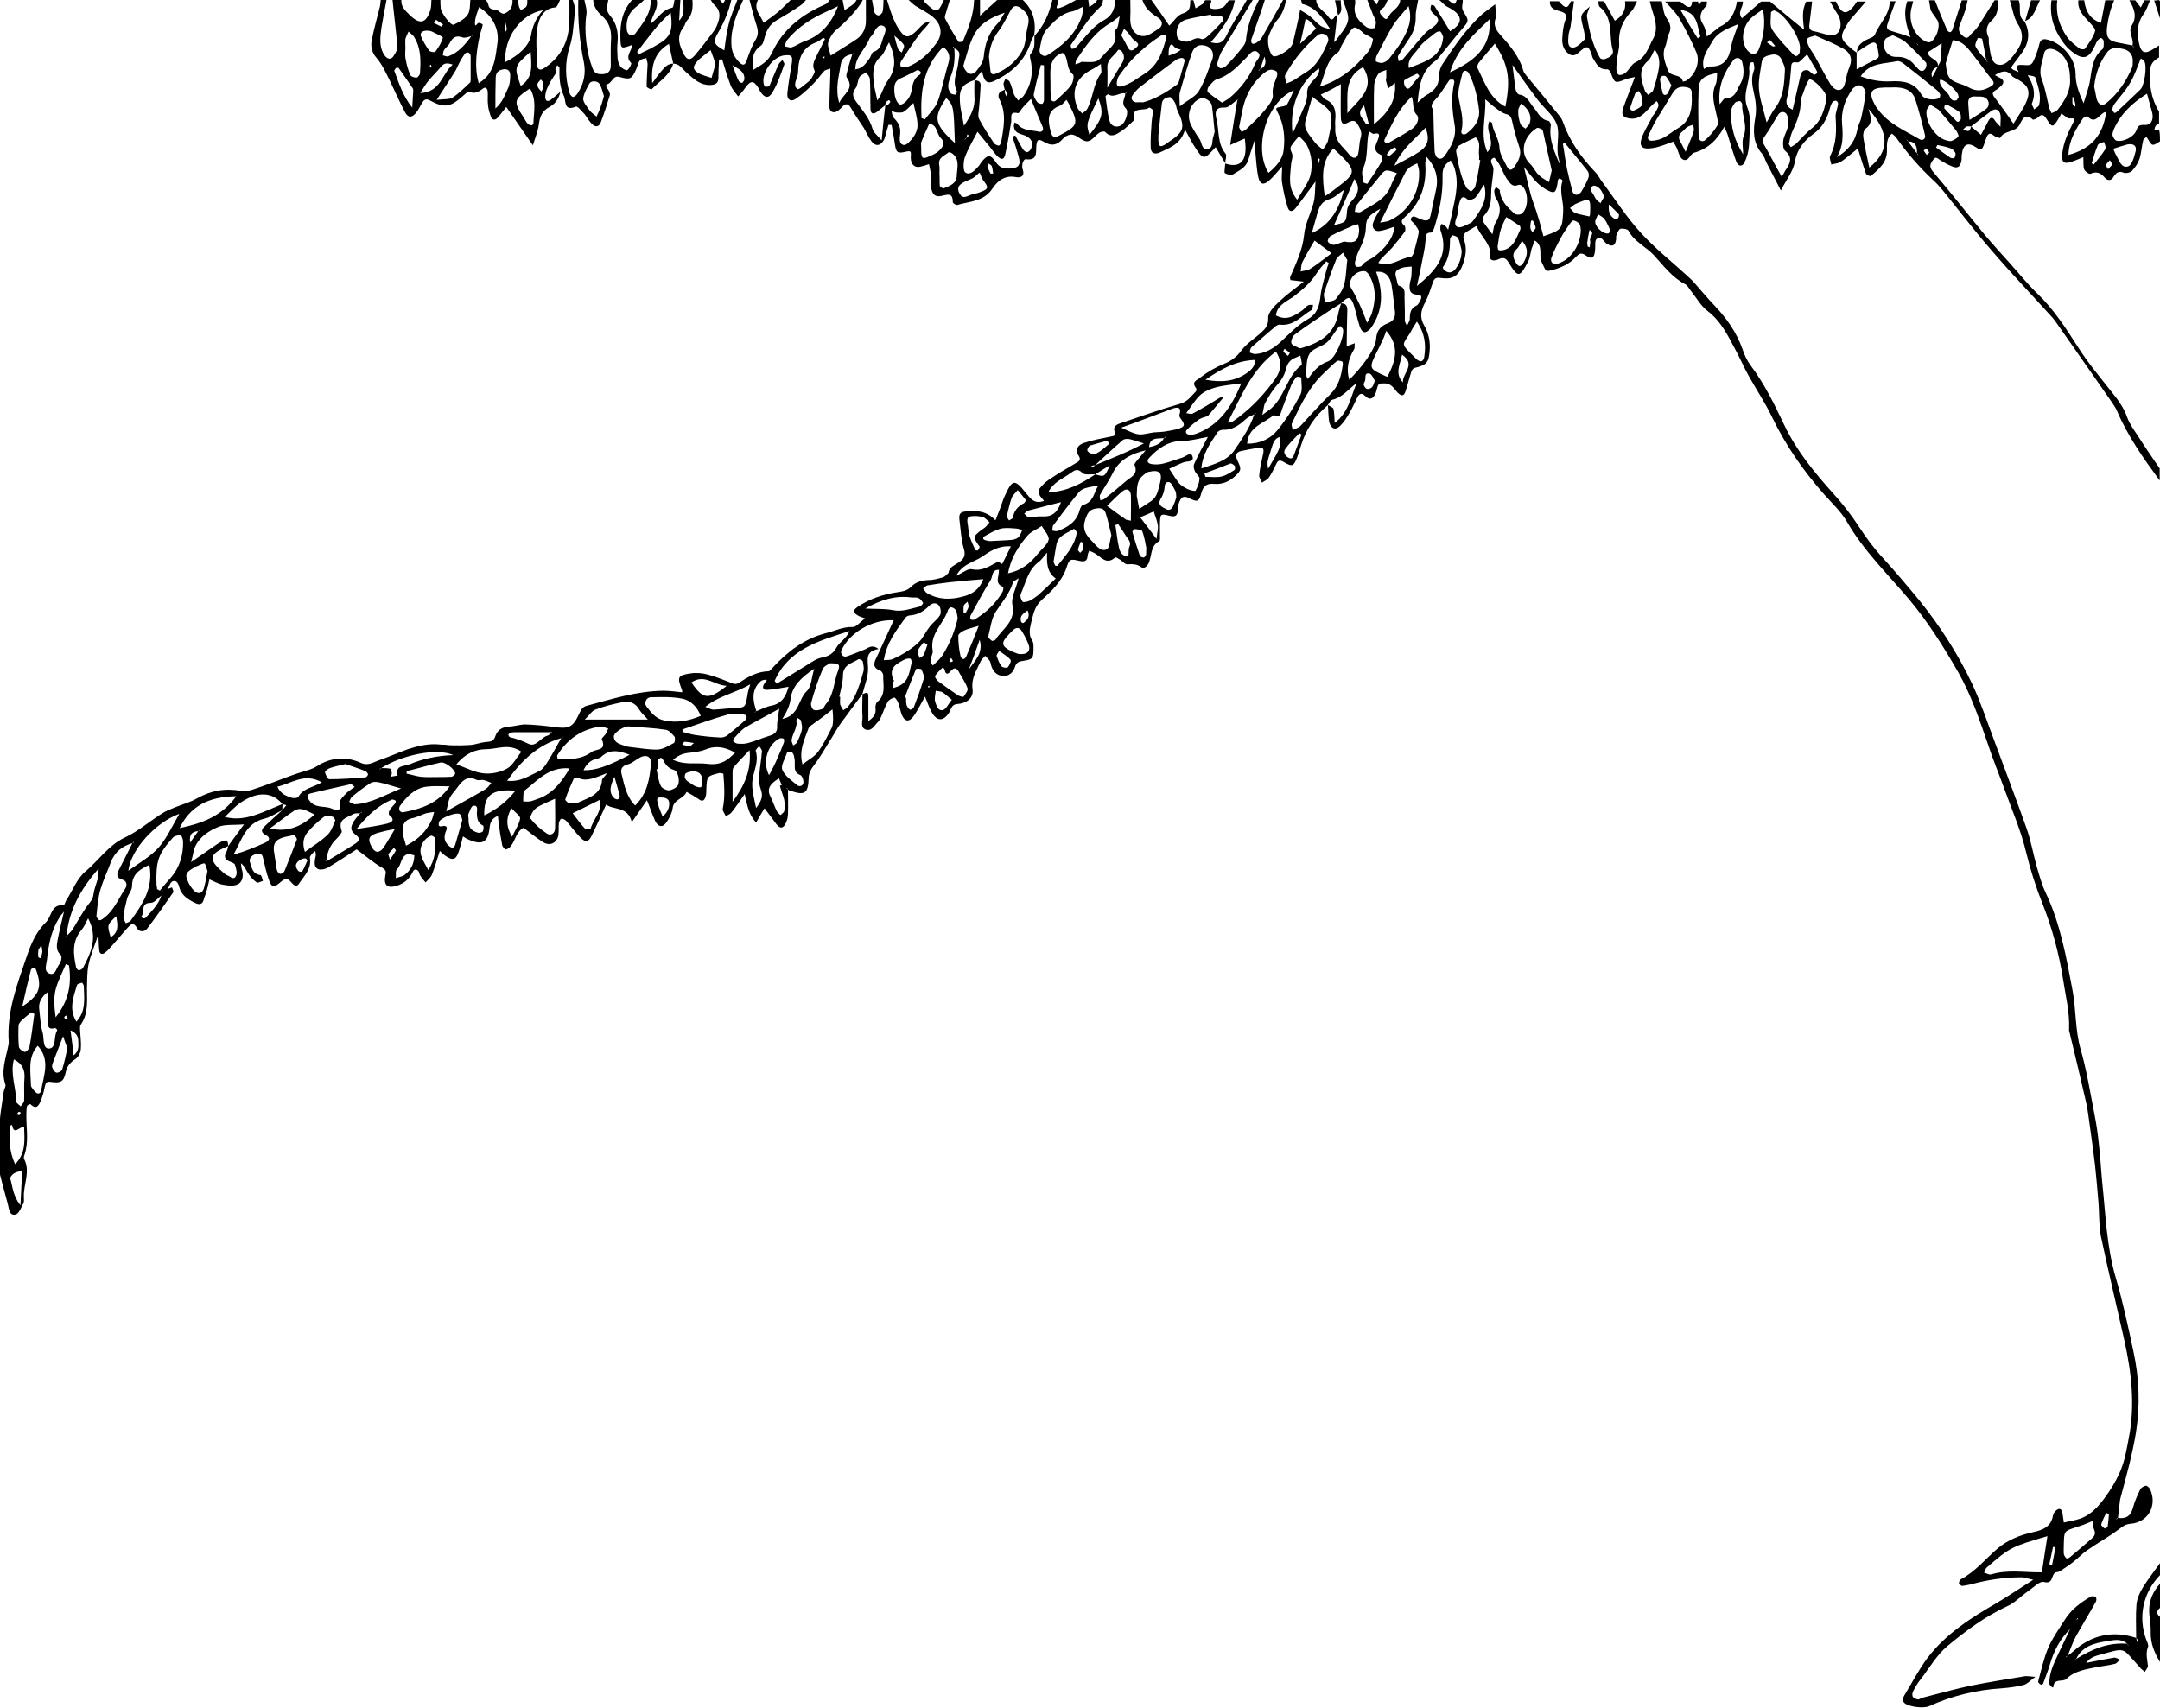 <?xml version="1.0" encoding="utf-8"?>
<!-- Generator: Adobe Illustrator 18.0.0, SVG Export Plug-In . SVG Version: 6.00 Build 0)  -->
<!DOCTYPE svg PUBLIC "-//W3C//DTD SVG 1.1//EN" "http://www.w3.org/Graphics/SVG/1.1/DTD/svg11.dtd">
<svg version="1.1" id="Layer_1" xmlns="http://www.w3.org/2000/svg" xmlns:xlink="http://www.w3.org/1999/xlink" x="0px" y="0px"
	 viewBox="0 0 698.5 552.4" enable-background="new 0 0 698.5 552.4" xml:space="preserve">
<path d="M684.9,490.9c2.7,0.4,4.2-0.7,4.9-3.4c0.5-2,1.4-3.9,2.3-5.8c0.3-0.6,1.2-1.1,1.8-1.2c0.4-0.1,1.1,0.6,1.4,1.1
	c2.4,5.3-0.6,10.7-6.3,11.2c-1.6,0.1-2.5,0.8-3.7,1.7c-3.3,2.5-7,4.5-10.4,6.9c-1.6,1.1-2.9,2.5-4.4,3.7c-1.4,1.1-2.9,2.1-4.3,3
	c-0.4,0.3-0.9,0.3-1.4,0.4c-1.6,0.6-0.6,4-3.9,3.1c-1.3-0.3-3.2,1.7-4.8,2.8c-1.6,1.1-3,2.4-4.6,3.6c-0.8,0.6-1.6,1.1-2.5,1.5
	c-7.1,3.3-13.3,7.9-19.2,12.8c-3.5,2.9-5.9,7.2-8.7,10.8c-1,1.2-1.8,2.6-2.5,4c-0.2,0.5-0.3,1.3,0,1.7c0.3,0.4,1,0.7,1.6,0.8
	c0.4,0.1,0.9-0.4,1.3-0.5c5.2-1.3,10.4-2.8,15.6-3.9c5.9-1.2,11.8-2.1,17.7-3.1c0.7-0.1,1.6,0.1,3.4,0.2c-1.8,1.3-2.6,2.3-3.7,2.6
	c-2.3,0.6-4.7,0.9-7.1,1.1c-8.2,0.5-16.1,2.4-23.6,5.8c-1.8,0.8-6.9,0.2-8.1-1.2c-0.4-0.4-0.3-1.6,0-2.1c2.5-4.1,4.7-8.4,7.6-12.3
	c5.9-7.8,14.1-13,22.4-17.8c3.7-2.2,7.3-4.6,11.8-7.5c-2-0.4-2.8-0.8-3.7-0.8c-5.6,0-11.1,0.8-16.5,2.3c-0.9,0.2-1.9,0.4-2.8,0.5
	c-0.3,0-0.7-0.5-1-0.8c-0.1-0.2,0.1-0.6,0.2-0.9c0.1-0.1,0.2-0.3,0.3-0.4c4.8-2.5,8.2-6.8,12.2-10.2c3.3-2.7,7.2-4.2,11.3-5.1
	c3.1-0.7,5.8-1.7,6.4-5.4c0.1-0.6,0.5-1.2,1-1.6c0.3-0.3,0.9-0.6,1.2-0.5c0.3,0.1,0.8,0.6,0.8,1c0.2,1.1,0.3,2.2,0.5,3.4
	c2-0.5,3.7-0.7,5.4-1.3c4.3-1.6,6.9-5.3,9.3-8.8c1.6-2.4,3.1-5.1,4.1-7.9c1.1-3,1.6-6.2,2.2-9.3c2.1-10.6,0.9-21.1-1.4-31.5
	c-2.5-11.2-5.2-22.4-7.6-33.7c-0.7-3.6-0.5-7.4-0.8-11c-0.3-4-0.7-8-1.1-12c-0.5-4.3-1.1-8.6-1.7-12.8c-0.4-2.5-0.6-5.1-1.2-7.6
	c-1.7-7.5-3.5-14.9-5.3-22.4c-0.1-0.5-0.3-1-0.2-1.4c0.2-5.4-1.1-10.5-1.9-15.7c-1.3-8.4-3.5-16.6-6.6-24.5
	c-2.2-5.5-4-11.1-5.4-16.9c-1.7-7.1-4.7-14-7.2-20.9c-1.6-4.5-3.5-9-5-13.6c-2.8-8.1-5.5-16.2-9.7-23.6c-4.7-8.2-9.7-16.2-15.8-23.5
	c-6.9-8.2-14.7-15.7-20.2-25.2c-1.9-3.3-4.8-6-7.4-8.9c-6.7-7.6-12.5-15.9-16.9-25.1c-2.2-4.6-5.1-8.9-7.6-13.4
	c-1.5-2.7-2.7-5.5-4.1-8.1c-2.5-4.7-4.7-9.4-9.2-12.8c-2.1-1.6-3.5-4.2-5.2-6.3c-0.6-0.7-1.1-1.8-1.8-2.2c-4.3-2.2-7.1-6-10.2-9.4
	c-2.6-2.8-6.4-4.4-8.3-8c-0.3-0.5-1.8-0.8-2.6-0.6c-0.6,0.2-1,1.4-1.3,2.1c-0.2,0.4,0,1-0.1,1.4c-0.3,2-1.2,2.4-2.9,1.4
	c-1.1-0.6-1.8-2.9-3.4-1.6c-0.7,0.6-0.3,2.4-0.5,3.7c-0.2,2.4-1,3-3,1.6c-1.6-1.1-2.2-0.5-3.2,0.5c-2,2.2-4.6,3.4-7.5,4.2
	c-2.6,0.7-2.1,0.3-3.5-2.4c-1.2-2.3,0.7-5.3-2.3-7.1c-0.3,0.9-0.7,1.7-1,2.6c-0.4,1.4-0.5,2.9-1.1,4.1c-2.8,5.4-3.3,5.4-6.4,0.3
	c-1.1-1.8-2.1-1.5-3.6-0.8c-1,0.4-2.4,0.3-2.3-0.8c0.5-3.9-2.4-6.1-3.9-9c-0.1-0.3-0.3-0.6-0.6-1.1c-0.9,0.5-1.8,1.1-2.7,1.6
	c-1.3,0.7-1.8,1.5-1.2,3.1c0.9,2.5,0.5,5-0.4,7.6c-1.4,3.8-3.2,5.1-7.2,4.5c-1.4-0.2-2,0-2.5,1.3c-0.8,2.3-1.5,4.6-2.6,6.7
	c-1.3,2.5-1.8,4.6-0.3,7.3c1.5,2.5,2.1,5.4,1.8,8.4c-0.3,3.7-1,4.5-4.9,5.4c-0.4,0.1-0.9,0.7-1,1.2c-0.7,2.1-1.2,4.3-1.9,6.4
	c-0.5,1.5-1.2,1.6-2.4,0.5c-1.3-1.2-2-3.2-4.5-3.1c-1.1,0-1.8-0.1-2.1,1c-0.3,0.8-0.4,1.6-0.7,2.3c-0.8,1.6-1.8,2.3-3.3,0.8
	c-1.5-1.5-2.2-0.4-2.8,0.9c-0.8,1.6-1.5,3.2-2.4,4.7c-0.8,1.4-1.7,2.8-2.8,3.9c-1.5,1.6-3,1.2-3.6-0.9c-0.4-1.8-0.3-3.8-0.5-5.7
	c0.6,0.4,1.6,0.7,1.8,1.2c0.3,1.3,0.3,2.7,0.4,4.6c4.6-3.5,5.2-8.5,7.1-12.9c-2.6,1.9-4.5,4.6-7.9,5.4c-0.6,0.1-1,1.2-1.5,1.8
	c-4.1,3.5-7,7.8-8.6,13c-0.4,1.2-0.7,2.5-1.2,3.7c-1.1,3-1.6,3.3-4.4,1.6c-1.5-0.9-2-0.3-2.5,0.9c-0.7,1.4-1.4,2.9-2.3,4.2
	c-0.5,0.7-1.5,1.1-2.2,1.6c-0.3-0.8-1-1.7-0.9-2.4c0.2-2.2,0.7-4.4,1.2-6.6c0.5-2.1,0.1-2.6-2-2.2c-1.7,0.3-3.5,0.6-5.2,1
	c-1.5,0.4-1.8,1.4-1.1,2.9c1.4,3,1.4,3.2-0.8,5.3c-1.9,1.7-4.1,2.6-6.6,2.4c-2.2-0.2-3.5,0.4-4.2,2.9c-0.8,2.9-1.2,3.1-4,1.7
	c-2-1-2.6-0.1-3.2,1.4c-0.3,0.7-0.3,1.6-0.4,2.4c-0.1,2-0.9,2.4-2.8,1.9c-2.8-0.7-2.9-0.6-3,2.4c0,1.3,0,2.6,0,3.9
	c0,0.6,0.1,1.7-0.2,1.9c-3.1,1.6-2.3,5-3.6,7.4c-0.6,1-1.5,1.6-2.3,1c-1.4-1-2.8-1-4.4-0.9c-0.8,0.1-1.6-1-2.4-1.5
	c-0.5-0.3-1.4-0.9-1.6-0.7c-2.7,2.4-4.3,0.1-6.3-1.2c-0.5-0.3-1.1-0.6-2.1-1c-0.2,0.6-0.5,1.1-0.5,1.6c-0.1,1.7-0.9,2.1-2.6,1.7
	c-3.1-0.7-3.3-0.7-4.3,2.4c-1.5,4.3-4.7,7.3-7.9,10.2c-2,1.8-2.6,3.9-3.2,6.3c-0.5,2.3-1.4,4.6,0.1,6.9c0.5,0.7,0.4,1.9,0.4,2.8
	c0,2.8-0.3,3.3-3.2,3.7c-1.4,0.2-2.3,0.4-2.8,2c-0.5,1.7-1.9,3.1-4,2.9c-2-0.2-3.1-1.5-3.7-3.4c-0.1-0.5-0.2-1-0.4-1.4
	c-0.4-0.6-1-1.1-1.5-1.7c-0.5,0.6-1.2,1.1-1.5,1.8c-1.3,2.9-3.1,5.4-2.6,9c0.4,2.8-1.9,4.6-5,4.8c-0.5,0-1.2,0.3-1.5,0.7
	c-0.5,0.6-0.7,1.4-1.1,2.1c-1.9,2.9-4,2.8-5.7-0.3c-0.8-1.4-1.2-2.9-2.1-4.9c-1.3,2.3-2.3,4.3-3.5,6.1c-1.6,2.3-3.1,2.1-4.1-0.5
	c-0.4-1.2-0.6-2.5-1.1-3.7c-0.2-0.6-1-1.7-1.2-1.6c-0.8,0.2-1.8,0.7-2.2,1.5c-0.9,1.6-1.5,3.5-2.3,5.2c-0.2,0.4-0.5,0.9-0.8,1.2
	c-1.1,1-1.9,3-3.8,2.5c-2.1-0.6-1.1-2.8-1.2-4.2c-0.2-2.4,0-4.8,0-7.3c0.8-0.2,1.9-1.2,1.9,0.7c0,2.5,0,5,0,8
	c1.9-1.3,2.5-2.4,2.3-4.1c-0.1-0.7,0.1-1.7,0.6-2.1c2.9-2.4,1.8-5.6,1.9-8.6c0-0.5-0.5-1.3-0.9-1.5c-2.9-1-2-2.8-1.1-4.6
	c1.8-3.9,3.6-7.8,5.4-11.7c-6.9-0.3-14.2,3.9-16.9,9.7c-0.5,1,0.5,2.4,1.6,2c2-0.6,3.9-1.5,5.8-2.2c1.2-0.4,2.3-1.9,4.6-0.2
	c-4.3,0.7-3.5,3.3-3.4,6.1c0.1,2.8-1.1,5.6-1.8,8.4c-2.3,3.2-4.7,6.3-7,9.5c-1.1,1.5-2,3.2-3,4.8c-1.8,2.8-3.4,5.8-5.4,8.4
	c-1.1,1.5-2,2.7-2,4.6c-0.2,5-1.3,5.7-6.3,3.9c-0.2-0.1-0.3-0.1-0.4-0.2c-0.1-0.1-0.1-0.3-0.2-0.4c-0.1-0.1-0.2-0.1-0.3-0.1
	c0.2,0.2,0.3,0.3,0.5,0.5c0,2.6,0.1,5.2,0,7.8c0,1.1-0.3,2.2-0.8,3.2c-0.8,1.6-1.8,1.6-2.9,0.2c-1.2-1.6-2.4-3.3-3.9-5.2
	c-1,1.7-1.8,3-2.7,4.6c-2.5-2.6-2.9-5.8-3.7-9.2c-1.5,2.2-2.8,4.1-4.3,6c-0.4,0.5-1.2,0.8-1.8,1.2c-0.3-0.8-1.1-1.7-1-2.4
	c0.8-3.8,0.5-7.6,0.2-11.4c-0.6-0.1-0.9-0.2-1.2-0.2c-4.1,1-4.1,1-4.3,5.2c0,0.8,0,1.7-0.2,2.4c-0.3,0.9-0.8,1.9-2.1,1
	c-0.1-0.1-0.2-0.2-0.4-0.3c-1.2-0.8-2.4-1.5-3.7-2.2c-0.9,2.3-4.2,2.4-4.5,5.3c-0.2,1.5-1,3.1-1.9,4.4c-1.2,1.9-2.7,1.8-3.7-0.2
	c-1-2.1-1.7-4.4-2.7-6.8c-1.6,2.3-3,4.4-4.9,7.1c-1.3-5.3-5.9-3.8-8.3-5.7c-1.6,3.4-3.1,6.9-4.8,10.3c-0.9,1.8-1.9,2-3.4,0.5
	c-1.7-1.7-3.1-3.7-4.7-5.5c-0.4-0.4-1.1-0.8-1.6-0.7c-0.4,0.1-0.7,1-0.8,1.5c-0.1,1.1,0,2.3-0.1,3.4c-0.2,2.8-2.7,4.2-5.1,2.6
	c-2.2-1.4-4.1-3-6.2-4.6c-2.3,1.2-2.6,3.9-4,5.8c-0.4,0.6-1.1,1.1-1.7,1.2c-0.3,0.1-1.1-0.8-1.2-1.3c-0.5-2.5-0.9-5-1.2-7.6
	c-0.1-0.6-0.1-1.2-0.2-1.9c-1.9,0.7-2.5,2-2.7,3.8c-0.5,4.9-2.5,5.8-7.1,3.7c-0.4-0.2-0.8-0.4-1.5-0.9c-0.4,1.7-0.8,3.2-1.3,4.7
	c-0.9,2.9-2,3.3-4.5,1.5c-0.5-0.4-1-0.8-1.7-1.5c-0.9,2.8-1.6,5.3-2.6,7.8c-0.4,0.9-1.3,1.6-2,2.4c-0.6-0.7-1.2-1.4-1.7-2.2
	c-0.3-0.4-0.3-0.9-0.5-1.3c-0.6-0.9-1.5-0.9-1.9,0c-1.1,2.4-2.9,3.9-5.3,4.6c-3,0.9-4.2-0.2-3.6-3.4c0.3-1.3,0.2-1.7-1.1-2.5
	c-2.8-1.6-5.3-3.8-8.2-5.9c-2.8,1.8-5.9,3.9-9.3,5.9c-0.8,0.5-2.2,0.8-3.1,0.5c-1.4-0.6-1.2-2.1-1-3.4c0.1-0.7,0.5-1.4-0.1-2.5
	c-0.6,0.7-1.7,1.6-1.6,2.2c0.6,3.7-1.9,5.9-3.6,8.5c-0.8,1.2-1.8,0.2-2.4-0.5c-1.2-1.5-2-1.4-3.5-0.1c-2.3,2-2.9,1.8-3.9-1.1
	c-0.7-2.1-1.2-4.3-1.7-6.5c-0.2-1.1-0.6-1.8-1.8-1.6c-1.8,0.3-2.9,1.4-2.5,2.7c0.6,1.8,0.8,3.9,3.4,4.2c0.3,0,0.6,1.2,0.8,1.9
	c-0.7,0.2-1.7,0.8-2,0.5c-1-0.7-2-1.7-2.6-2.7c-0.8-1.1-1.2-2.5-2.5-3.5c0.1,0.7,0.1,1.4,0.3,2c0.6,1.9,0.3,4-1.3,4.8
	c-1.4,0.7-3.4,0.4-5,0.1c-1.5-0.3-2.8-1.1-4.2-1.7c-0.3,1.4-0.6,2.8-1,4.1c-0.2,0.8-0.6,1.5-0.8,2.3c-0.4,1.8-1.5,1.9-2.9,1.2
	c-2.2-1.1-4.3-2.4-5-4.9c-0.3-1.2-0.8-2.5-2.1-2.1c-0.8,0.2-1.2,1.7-1.7,2.6c-0.3,0.3-0.6,0.6-1,1c-0.3,0.3-0.6,0.6-1,1
	c-1.1,0.8-2.3,2.4-3.4,2.4c-3.6,0-1.9,3.1-3.1,4.4c0,0,0.3,0.6,0.5,0.6c0.3,0.1,0.7,0,0.9-0.2c2-2.2,4.2-4.3,5.1-7.3
	c0.3-0.3,0.6-0.6,1-1c0.3-0.3,0.6-0.6,1-1c0.5-0.2,0.9-0.3,1.4-0.5c0.2,0.5,0.6,1.3,0.4,1.6c-2.7,3.9-5.5,7.9-8.4,11.7
	c-0.9,1.2-2.6,1.2-3.3-0.1c-1.2-2.2-2-1.3-3.1-0.1c-1.6,1.8-3.1,3.6-4.7,5.4c-0.9,1-1.7,2-2.7,2.7c-0.8,0.6-1.6,0.3-1.7-0.7
	c-0.2-1.6-0.2-3.2-0.3-5.3c-1.2,3.6-2.5,6.6-3.2,9.8c-0.5,2.5-0.4,5.1-0.5,7.7c0,4,0.5,8.1-2,11.7c-0.4,0.5-0.2,1.5-0.2,2.2
	c0.1,1.9,0.4,3.9,0.2,5.8c-0.1,1.1-0.8,2.5-1.7,3.1c-1.7,1.1-2.8,2.3-3.2,4.4c-0.6,2.9-1.6,3.5-4.8,3c-1.4-0.2-1.6,0.3-1.9,1.4
	c-0.3,1.6-0.7,3.1-1.3,4.6c-0.6,1.5-1.4,3.2-3.4,1.2c-0.1-0.1-1.1,0.4-1.1,0.7c-0.2,1.1-0.2,2.1-0.2,3.2c0,4.2,0.8,8.4-0.6,12.5
	c-0.2,0.4-0.3,1.1-0.1,1.4c2.1,4.1-0.3,8.2-0.1,12.3c0,0.6,0.1,1.4-0.1,1.9c-0.8,1.4-1.5,3.5-2.6,3.7c-2.1,0.5-2.1-2-2.5-3.4
	c-1.2-4.3-2.3-8.6-3.4-13c-0.2-0.9-0.4-2,0-2.9c1.4-3.9,0.5-8,0.9-12c0.3-2.9,0.8-5.7,1.2-8.5c0.1-0.8,0.8-1.7,0.5-2.3
	c-1.5-4.4,0.2-8.5,1-12.7c0.1-0.3,0.1-0.6,0.1-1c-0.7-9.7,2.7-18.6,5.8-27.6c1.4-4.2,3.1-8.1,6.3-11.2c1.8-1.8,1.6-5.9,5.7-5.4
	c0.2,0,0.5-1.1,0.8-1.6c2.1-3.2,3.5-7.2,6.4-9.5c4.2-3.6,7.4-8.4,12.5-10.8c4.7-2.2,8.5-5.7,12.9-8.3c1.1-0.6,2.3-1,3.4-1.5
	c2.4-1,4.9-1.6,7.1-2.9c4.5-2.5,9.1-3.4,14.3-2.4c2.1,0.4,4.6-0.8,6.8-1.5c4.4-1.5,8.7-3.4,13.1-4.7c1.5-0.5,3-0.8,4.4-1.7
	c4.5-2.9,9.4-3.4,14.3-1.2c2.3,1.1,4-0.1,5.9-0.8c3.2-1.1,6.3-2.5,9.4-3.6c3.4-1.1,6.8-1.9,10.4-1.5c0.6,0.1,1.3,0,1.9,0.1
	c1.5,0.3,7.7,0.2,9-0.1c1.6-0.4,3.1-0.8,4.7-0.9c1.4-0.1,1.9-0.7,2.3-1.9c0.7-2,2.3-2.9,4.5-3c1.7-0.1,3.5-0.7,5.2-0.7
	c3,0.1,6.1,0.4,9.1,0.8c4.9,0.7,6.2,0.2,8.2-4.1c0.6-1.2,1-2.3,2.4-2.7c8.2-2.2,16.3-4.8,24.9-4.9c2,0,4.1,0.3,6.1,0.5
	c0-0.3,0-0.6-0.1-0.8c-1.6-4.1-1.4-4.7,2.8-5.3c1.9-0.3,3.9-0.1,5.7,0.4c2.7,0.7,5.4,1.9,8.1,2.9c0.5,0.2,1.3,0.1,1.7-0.2
	c3-1.9,5.9-3.7,9.7-3.8c0.4,0,0.9-0.7,1.3-1.1c4.9-5.3,10.3-9.5,17.6-11.3c2.7-0.7,5.2-2,8.3-1.9c1.1,0.1,2.3-1.5,4-2.8
	c-1-0.4-1.5-0.5-1.9-0.7c-2-1.1-2.2-1.8-0.5-3c3.8-2.6,8.1-4,12.5-4.7c1.8-0.3,3.4-0.4,4.8-1.8c1.5-1.6,3.5-2.1,5.7-2.2
	c1.6,0,3.2-0.5,4.7-0.9c0.6-0.2,1.1-0.9,1.7-1.4c0.1-0.1,0.1-0.3,0.1-0.5c0.8-2.9,6.3-2.5,4.9-7.2c-0.9-2.9-1-6-1.4-9
	c-0.3-2.3,0-3,2.1-3.2c3.4-0.4,6.7-0.1,9.5,2.9c0.6-1.5,1-2.6,1.4-3.6c0.6-1.5,1-3.1,1.7-4.5c2.4-5.2,3.1-5.3,6.7-0.8
	c1.4,1.7,2.7,3.8,5.9,2.6c-0.5-0.7-1.1-1.2-1.4-1.8c-0.3-0.6-0.5-1.6-0.2-2c0.9-1.1,1.9-2.2,3.1-3c2.8-1.9,5.7-3.6,8.6-5.3
	c1.1-0.6,2-1.1,1.1-2.5c-1.4-2.1-0.1-3.5,1.6-4.1c2.9-1,5.9-1.5,8.8-2.1c1.2-0.2,1.7-0.4,1.2-1.7c-0.5-1.4,0.5-2.1,1.6-2.5
	c6.5-2.2,13-4.5,19.6-6.4c2.5-0.7,3.6-2.5,5.2-4.1c0.1-0.2,0.1-0.7,0-0.9c-1.7-2.2,0.2-2.5,1.5-3.6c2.3-1.8,4.8-3.2,7.5-4.3
	c2.2-0.9,4.1-2.2,5.6-4.3c1.7-2.3,4.3-3.9,6.4-5.8c1.4-1.3,2.4-2.4,2.3-4.8c-0.1-1.7,2-3.8,3.6-5.3c2.3-2.2,4.9-4,7.9-6.4
	c-1.9-0.2-3.1-0.4-4.3-0.5c-0.1-0.4-0.2-0.7-0.1-1c1.9-4.4,4-8.7,4.5-13.6c0.3-3.6,2.2-7,3.1-10.5c0.5-2,0.4-4.1,0.6-6.8
	c-2.5,3.3-4.4,6.1-6.5,8.7c-1,1.2-2,1.2-2.5-0.3c-0.8-2.6-1.4-5.2-1.8-7.9c-0.3-1.5,0-3.2,0-5.3c-1.7,1.8-2.9,3.4-4.3,4.6
	c-1.8,1.5-2.9,1.1-3.4-1.2c-0.6-2.8-0.7-5.7-1-8.6c-0.1-0.9,0-1.9,0-3.9c-1,3-1.7,5.1-2.3,7.1c-0.8,2.4-3,3.3-4.9,4.5
	c-0.6,0.4-1.9,0-2.6-0.4c-0.3-0.2,0-1.4,0-2.1c0-0.3,0.1-0.6,0.1-1c5.2,1.7,7.4-1.2,6.3-8.1c-1.3,0.6-2.7,1.2-4.7,2.1
	c0.8-5.3,1.5-9.9,2.3-14.4c0.1-0.2,0.3-0.3,0.4-0.5c-0.2,0.1-0.3,0.3-0.5,0.4c-1.4,0.9-2.7,2.5-4,2.4c-3.5-0.2-3,2.1-2.6,3.9
	c0.9,3.6,0.2,7.7,2.9,11c0.5,0.6-0.1,2.1-0.1,3.1c-1-1.7-2.1-3.5-3.1-5.2c-3.9,4.3-4,4.3-7.2-0.8c-0.8-1.3-1.5-2.8-2.7-4.9
	c-1.3,4.7-4.9,5.9-8.1,7.4c-1.7,0.8-3,0.2-3-1.6c-0.1-2.7,0.1-5.5,0.3-8.2c0.1-1.3,0.4-2.5,0.4-3.8c0-0.3-1.1-1-1.2-0.9
	c-1.5,1.4-6.1-0.7-4.8,4c-1.4,1.3-2.7,2.7-4.3,3.7c-1.5,1-3.3,2.2-5.1,0.2c-0.3-0.3-1.5-0.1-2,0.3c-1.3,0.9-2.4,2.6-3.7,2.7
	c-1.3,0.2-2.7-1.3-4.1-1.9c-0.5-0.2-1.2-0.4-1.7-0.2c-0.8,0.2-1.6,0.6-2.1,1.2c-1.9,2.2-3.8,2.6-6.4,1c-1.7-1-2.1-0.6-2.3,1.5
	c-0.1,2.3,0.3,4.7-3.4,4.2c-0.7-0.1-1.5,1.8-1,3.3c0.7,1.9-0.3,2.8-2.1,2.5c-3.5-0.7-5.9,1-7.7,3.7c-2.7,4.2-7.3,4.1-11.4,5.3
	c-0.4,0.1-1.4-0.6-1.4-0.9c0-3.3-1.8-2.4-3.8-2c-1.9,0.4-2.9-0.6-3.2-2.7c-0.2-1.4,0-2.9-0.1-4.4c-0.1-1.1-0.4-2.1-0.6-3.2
	c-0.9,0.3-1.8,0.6-2.7,0.8c-1.8,0.5-3.2-0.6-3.2-2.9c0-1.5,0.5-2.5-1.7-1.9c-2.6,0.6-3,0.2-3.4-2.3c-0.3-2.2-0.7-4.3-1.1-6.4
	c-0.3,0-0.6,0-1,0c-0.2,0.8-0.5,1.6-0.7,2.4c-0.3,0.9-0.4,1.9-0.9,2.7c-1.2,1.8-2.6,1.9-3.9,0.2c-1-1.3-1.6-2.8-2.4-4.2
	c-1.4-2.2-2.9-4.2-4.2-6.5c-0.9-1.6-1.8-1.6-2.9-0.4c-0.4,0.5-0.9,0.9-1.4,1.3c-1.4,0.9-2.7,0.3-2.7-1.3c0-3.5,0.2-7.1,0.3-10.6
	c0-0.6,0-1.2,0-1.8c-0.7,0.3-1.5,0.3-2,0.8c-1.2,1.3-2.2,2.8-3.4,4c-1.8,1.8-3.7,3.6-5.8,5c-1.6,1.1-2.9,0.2-2.7-1.8
	c0.3-3.2,0.9-6.3,1.4-9.5c0.4-2.5,0.1-3-2.2-2.8c-3.9,0.3-7.8,5.8-6.8,9.5c0.1,0.3,0.4,0.7,0.5,0.7c0.4,0,1.2-0.1,1.3-0.3
	c1-2.3,1.9-4.7,3-7c0.2-0.5,0.8-0.9,1.2-1.4c0.2,0.5,0.8,1.1,0.6,1.5c-1.1,3-2.1,6.1-3.7,8.8c-1.3,2.3-2.6,2.1-4,0
	c-0.3-0.4-0.4-0.9-0.7-1.3c-1.5-2.4-2.5-2.4-4.2,0c-0.7,1-1.5,1.9-2.3,2.8c-0.8-1.1-1.9-2.2-2.4-3.5c-1.1-2.8-1.9-5.6-2.8-8.5
	c-0.3,0-0.6,0.1-1,0.1c-0.1,2-0.2,3.9-0.2,5.9c0,1.6-0.8,2.2-2.4,2.3c-3.5,0.2-5.6-2-7.9-4c-1.3-1.1-2.2-2.9-4.3-2.9
	c-0.5-2.1-0.9-4.2-1.4-6.4c-4.7,2.8-5.8,7-5.4,12.7c1.1-1.4,1.6-2.3,2.3-3.1c1.3-1.4,2.2-3.2,4.5-3.2c-1.1,3.8-4.5,5.7-7,8.3
	c-0.1,0.1-1.6-0.5-1.6-0.9c0-2.4,0.2-4.8,0.3-7.2c0-0.7-0.3-1.3-0.4-2c-0.7,0.2-1.7,0.3-2.1,0.8c-0.6,0.7-0.7,1.7-1.1,2.6
	c-1.5,3.4-1.9,3.7-5.5,2.7c-2.1-0.6-2.3,1.8-3.8,2.3c-1.1,0.3-0.2,1.3,0.2,1.9c0.3,0.5,0.6,1.2,0.5,1.7c-0.9,2.9-1.8,5.8-2.9,8.7
	c-0.6,1.6-1.8,1.8-3,0.5c-0.9-0.9-1.5-2.1-2.3-3.1c-0.9-0.9-2.3-2.7-2.8-2.4c-4,1.7-3.1-1.9-3.9-3.5c-1.3-2.8-1.5-5.9-1.4-9
	c0-0.3-0.5-0.6-0.7-0.9c-0.2,0.4-0.5,0.7-0.6,1.2c-0.1,0.4,0.4,1.1,0.2,1.3c-2.5,3.7-3.5,5.8-3.5,7.8c0,0.4,0.2,1.1,0.5,1.2
	c0.3,0.2,0.9,0,1.3-0.3c0.8-0.6,1.6-1.3,3.1-2.6c-0.7,2.9-2.1,4.1-3.5,4.9c-2.5,1.3-3.2,3.3-3.5,5.9c-0.3,2-1.1,3.9-1.9,6.5
	c-3.2-4.6-5.8-8.4-8.6-12.4c-0.9,1.1-1.8,2.4-2.8,3.5c-0.8,0.9-1.8,0.8-2.2-0.4c-0.4-1.2-0.8-2.4-0.9-3.7c-0.2-1.4,0-2.9-0.1-4.4
	c-0.1-1-0.7-1.6-1.6-0.9c-1.3,1-2.5,1.8-4.4,1c-0.4-0.2-1.5,0.9-2.2,1.5c-3.9,3.5-5.9,3.8-10.5,1.3c-1-0.6-1.8-0.4-2.4,0.6
	c-0.7,1.1-1.2,2.3-2,3.3c-1.4,1.8-2.7,1.8-3.7-0.2c-1.8-3.4-3.3-6.9-5-10.4c-1.2-2.4-2.4-5-4.1-7c-1.6-1.8-2-3.7-1.6-5.8
	c0.7-3.6,1.7-7.1,2.6-10.7c0.2-0.8,0.2-1.6,0.3-2.4c0.6,0,1.3,0,1.9,0c-0.6,3.1-1.2,6.2-1.7,9.3c-0.4,3-0.8,6.1,1.1,8.8
	c1,1.3,2.2,1.4,3-0.1c0.5-0.8,1.1-1.8,1.1-2.6c-0.4-5.2-1.1-10.3-1.6-15.5c1,0,1.9,0,2.9,0c-0.3,2.2,1.1,3.5,2.5,4.9
	c3.4,3.4,5.5,3,6.9-1.6c0.3-1,0.2-2.2,0.3-3.3c1,0,1.9,0,2.9,0c0,1,0,1.9,0.1,2.9c0.2,1.6,3.3,5.7,4.2,5.3c1.7-0.8,3.5-1.8,4.5-3.2
	c0.9-1.3,0.7-3.3,0.9-5c1.6,0,3.2,0,4.9,0c0.3,0.6,0.8,1.1,0.9,1.7c0.3,2.2,2.6,1.2,3.6,2.3c0.4,0.4,1.2,0.8,1.6,0.6
	c2-0.8,2.8-2.4,2.6-4.6c0.6,0,1.3,0,1.9,0c0,0.6,0,1.3,0.1,1.9c0.1,0.6,0.4,1.1,0.7,1.6c0.6-0.4,1.5-0.7,1.8-1.2
	c0.4-0.6,0.3-1.5,0.3-2.3c3.6,0,7.1,0,10.7,0c-0.5,0.9-1,2.5-1.6,2.6c-4,0.3-5.3,3.6-5.8,6.3c-0.7,4.1-0.2,8.3-0.1,12.5
	c0,0.9,0.7,1.8,2,1c5.1-3.2,7.9-7.9,8.3-13.9c0.2-2.8,0.1-5.7,0.1-8.6c0.3,0,0.6,0,1,0c0.3,1.1,0.8,2.1,0.8,3.2
	c-0.1,2.5-0.4,5.1-0.7,7.6c-0.2,1.6-0.5,3.1-1,4.6c-1.6,5-1.5,10.1,0,15.1c0.1,0.5,0.8,1.2,1.1,1.2c0.5-0.1,1.1-0.6,1.4-1.1
	c2.1-3.1,2.8-6.5,2.1-10.1c-1.4-6.8-2-13.6-1.8-20.5c0.6,0,1.3,0,1.9,0c0.3,1.7,1,3.5,0.7,5.1c-0.8,5.2,0.1,12.5,2,17.3
	c0.7,1.9,1.9,1.9,3.3,1.9c1.8-0.1,2.6-1.1,2.6-2.8c0-2.9-0.1-5.8,0.1-8.7c0.1-2.9-0.7-5.4-2.9-7.3c-1.6-1.4-2.8-3.1-2.9-5.3
	c1.6,0,3.2,0,4.9,0c-0.2,1.8-1.1,3.3,0.6,5.2c2,2.3,2.7,5.3,2.4,8.5c-0.2,1.7-0.1,3.5,0,5.3c0.1,0.9,0.4,1.9,0.9,2.6
	c0.5,0.6,1.8,1.4,2.2,1.2c0.7-0.4,1.5-2.1,1.3-2.3c-2.3-2.2,0.4-4,0.3-6c0.3-0.3,0.7-0.6,1-0.9c0.2-0.2,0.3-0.3,0.5-0.5
	c-0.2,0.2-0.3,0.3-0.5,0.5c-0.3,0.3-0.6,0.7-0.9,1c-3.8,1.4-3.8,1.4-3.9-2.3c-0.1-4.6,0.6-8.8,3.9-12.3c1.3,0,2.6,0,3.9,0
	c-0.9,0.8-1.8,1.7-2.8,2.4c-2.5,2-3.3,4.6-2.9,7.6c0.1,0.5,0.5,1.2,1,1.4c0.5,0.2,1.4,0,1.7-0.4c2.4-3.3,5.2-6.5,5-11
	c0.6,0,1.3,0,1.9,0c0.8,2.9-1.6,5.1-1.9,7.8c-0.3,0.3-0.7,0.6-1,1c-0.2,0.2-0.3,0.3-0.5,0.5c0.2-0.2,0.3-0.3,0.5-0.5
	c0.3-0.3,0.6-0.7,1-1c2.3-1.7,3.8-4.6,7-5.2c0.4-0.1,0.5-1.7,0.7-2.5c0.6,0,1.3,0,1.9,0c-0.1,2.1-0.3,4.2-0.4,6.7
	c2.1-2.2,1.2-4.6,1.4-6.7c1,0,1.9,0,2.9,0c0.2,2.5,0,4.8-1.8,6.7c-0.5,0.6-0.6,1.5-1.1,2.1c-2.4,3.1-1.3,6,0.2,8.9
	c1,1.8,2,1.9,3.4,0.3c2.2-2.6,4.2-5.2,6.2-7.9c0.6-0.8,1-1.7,1.3-2.6c0.8-2.1,0.9-4.1-1-5.8c-0.6-0.5-1-1.3-1.4-1.9c1,0,1.9,0,2.9,0
	c0.4,0.5,0.8,0.9,1.2,1.4c0.3-0.5,0.5-0.9,0.8-1.4c0.6,0,1.3,0,1.9,0c-0.8,3.8-2.3,7.3-4.2,10.6c-1.9,3.2-1.5,4,1.9,5.9
	c0.4-2.8,0.7-5.7,1.4-8.4c0.7-2.8,1.9-5.4,2.9-8.1c0.6,0,1.3,0,1.9,0c-2.2,4.7-4.2,9.4-3.9,14.7c0.1,2.2,0.9,4,2.5,5.6
	c0.9,0.9,1.8,1.4,2.4-0.4c0.8-2.3,1.6-4.6,2.8-6.6c1.1-1.7,1-3.2,0.4-5c-0.9-2.7-1.5-5.5-2.3-8.3c1,0,1.9,0,2.9,0
	c-1.8,3.2,0.8,5.1,1.7,7.6c1.9-1.4,3.4-2.4,4.9-3.7c1.4-1.2,2.7-2.6,4.1-3.9c1.6,0,3.2,0,4.9,0c-0.7,0.7-1.2,1.5-2,2
	c-2.5,1.7-5.1,3.3-7.7,4.8c-2.1,1.2-3.2,3.1-3.8,5.3c-0.3,1-0.5,2.4-1.3,2.9c-2.9,2-2.8,4.7-2.4,7.8c3.9-2.4,4.7-2.8,6.2-5.9
	c3.6-7.5,9.7-12.1,17.1-15.3c0.7-0.3,1.1-1.1,1.6-1.7c1.3,0,2.6,0,3.9,0c0.2,1.2,0.5,2.4,0.7,3.6c1-0.7,2.1-1.3,3-2.1
	c0.5-0.4,0.7-1,1.1-1.5c0.6,0,1.3,0,1.9,0c-1,2.5-5.3,7.2-8.5,9.8c-1.3,1-2.3,2.7-2.8,4.2c-0.3,1.1,0.4,2.6,0.8,4.3
	c3.1-2,5.9-3.6,8.5-5.4c1.9-1.4,2.9-3.4,2.9-5.8c0-2.4,0-4.8,0-7.2c0.6,0,1.3,0,1.9,0c0.3,1.5,0.5,3.1,0.9,4.5c0.1,0.4,1,1,1.3,0.9
	c0.5-0.1,1.2-0.7,1.3-1.2c0.3-1.4,0.2-2.8,0.3-4.2c0.3,0,0.6,0,1,0c0.6,1.8,1.1,3.7,1.8,5.5c0.7,1.8,1.5,3.5,2.7,5.1
	c1.5,2.1,2.7,2,4.7,0.2c1.5-1.3,2.5-3.2,4.9-3.5c-1,1.6-2.4,2.8-3.5,4.2c-2.1,2.8-4,5.8-5.9,8.7c-0.3,0.4-0.4,1.4-0.1,1.7
	c0.3,0.3,1.2,0.4,1.7,0.3c4.1-1.4,7.2-4.3,9.7-7.7c2.5-3.3,1.6-6.8-1.8-9.2c-1.6-1.1-3.3-2-4.9-3c-0.9-0.6-1.6-1.4-2.4-2.1
	c1.6,0,3.2,0,4.9,0c0.3,0.4,0.4,0.9,0.8,1.2c3.6,3.4,4,3.3,6-1.2c0.6,0,1.3,0,1.9,0c-0.4,1.2-0.7,2.4-1.1,3.6
	c-0.2,0.9-0.8,2-0.5,2.6c1.3,2.6,2.8,5,4.3,7.5c0.1,0.2,1.4,0.1,1.5-0.2c1.8-4.3,3.5-8.7,3.6-13.5c0.6,0,1.3,0,1.9,0
	c0,1.4,0,2.8,0,5.3c2.4-2.2,4.1-3.8,5.8-5.3c2.6,0,5.2,0,7.8,0c3.5,3.1,4.6,7.1,3.9,11.6c-0.4,0.7-0.8,1.3-1,2
	c-1.9,6.2-6.2,10.1-11.9,12.8c-1.7,0.8-2.7,0.6-3.4-1.1c-0.2-0.5-0.3-1.1-0.6-2.1c-1,1.2-1.7,2.1-2.4,2.9c-3.9,1.4-5,2.8-4.7,7
	c0.1,2.4,0.8,4.7,1.3,7.8c2.3-3.3,3.7-6.1,3.4-9.4c-0.1-1.7,0-3.5,0-5.3c1.1,0,2,0.3,2,1.6c-0.1,2.4-0.3,4.8-0.5,7.2
	c-0.1,1.2-0.5,2.7,0,3.7c1.4,2.7,3.1,5.2,4.8,7.8c0.3,0.4,1.1,0.8,1.6,0.8c0.4-0.1,0.7-0.9,0.8-1.5c0.8-4.6,1.7-9.2-0.7-13.6
	c-0.3-0.5-0.3-1.4,0-1.9c0.4-0.5,1.2-0.8,1.8-1.1c0,0.4,0,0.9,0.1,1.3c0.1,0.3,0.3,0.6,0.5,0.9c0.1-0.3,0.3-0.6,0.3-0.8
	c-0.2-0.5-0.6-1-0.9-1.4c-0.1-0.6-0.4-1.2-0.4-1.9c0-0.5,0.4-1,0.6-1.6c0.5,0.3,1.2,0.5,1.4,1c0.6,1.3,0.9,2.7,1.4,4.1
	c0.3,0.7,0.9,1.2,1.3,1.9c0.6-0.5,1.4-0.9,1.8-1.5c2.3-3.3,3.1-6.9,2.4-10.9c-0.2-0.9-0.6-2.2-0.2-2.6c1.7-1.8,1.2-3.9,1.3-5.9
	c3.1-3.3,4.8-7.3,5.8-11.6c0.6,0,1.3,0,1.9,0c0,0.3-0.1,0.6-0.1,1c0,0.6-1.4,2.3,0.8,1.5c1.8-0.6,3.4-1.6,5.1-2.5c1.3,0,2.6,0,3.9,0
	c0.1,0.8,0.2,1.5,0.3,2.3c0.7-0.5,1.4-0.9,2.1-1.5c0.2-0.2,0.3-0.5,0.5-0.8c0.6,0,1.3,0,1.9,0c-0.2,0.6-0.1,1.4-0.5,1.8
	c-1.3,1.4-2.8,2.7-3.9,4.2c-2.1,2.8-4.1,5.7-6,8.5c-0.2,0.3,0.1,0.9,0.2,1.3c0.4-0.1,1,0,1.2-0.3c0.7-0.6,1.3-1.4,1.9-2.1
	c2.3-2.6,4.4-5.3,7.6-7c2.4-1.3,3.4-3.7,3.4-6.4c1.6,0,3.2,0,4.9,0c0,1.8,0.1,3.5,0,5.3c-0.1,2.3,0.2,4.7,2.4,5.9
	c2.5,1.4,4.6-0.6,6.6-1.8c1.7-1,1.6-2.7-0.2-3.8c-2.3-1.4-4.1-3.1-4.9-5.6c1,0,1.9,0,2.9,0c2,2.8,4,5.6,5.8,8.3
	c1.4-1.3,2.6-3.4,4.3-3.9c2.7-0.8,2.4-2.5,2.5-4.3c0.3,0,0.6,0,1,0c0.2,0.9,0.5,1.7,0.7,2.6c0.8-0.5,1.6-0.9,2.3-1.4
	c0.4-0.3,0.5-0.8,0.8-1.2c0.6,0,1.3,0,1.9,0c0.5,0.9-1.4,2.2,0.2,2.7c1.1,0.3,2.5,0.1,3.6-0.4c0.8-0.4,1.3-1.5,2-2.3
	c0.6,0,1.3,0,1.9,0c-1,5.4-4.3,9.5-7.8,13.6c2.4,0.6,3.8,0.4,5-2c1.9-4,4.5-7.8,6.7-11.7c0.6,0,1.3,0,1.9,0
	c-3.3,5.4-6.6,10.8-9.8,16.2c-0.8,1.3-1.3,2.9-1.7,4.4c-0.1,0.4,0.4,1.3,0.9,1.4c0.4,0.2,1.3-0.1,1.7-0.4c1.8-1.8,3.5-3.7,5.1-5.7
	c0.7-0.8,1.5-1.9,1.6-2.9c0.4-4.7,2.1-8.9,4.2-13c0.6,0,1.3,0,1.9,0c-0.3,1-0.7,2.1-1,3.1c-1.1,3.3-2.3,6.5-3.4,9.8
	c-0.1,0.3,0.1,1.1,0.3,1.2c0.3,0.2,0.9,0,1.3-0.2c0.6-0.4,1.3-0.9,1.7-1.5c2.4-4.1,4.7-8.3,7-12.4c0.3,0,0.6,0,1,0
	c-0.5,2.4-1.2,4.6-2.9,6.5c-1.2,1.4-2,3.2-2.7,5c-0.8,2,0.3,6.3,1.5,6.7c1.2,0.4,5-1.9,5.9-3.5c0.2-0.3,0.3-0.6,0.4-0.9
	c0.5-2.3,1.1-4.6,1.6-7c0.3-1.2,0.5-2.4,0.7-3.6c1,0.7,2.1,1.2,3.1,2c1.3,1,2.3,2.3,3.6,3.2c0.7,0.5,1.8,0.7,3.1,1.1
	c-2.6-3.9-4.8-7.2-9.1-8.2c-0.2-0.1-0.2-0.9-0.4-1.3c1.6,0,3.2,0,4.9,0c0.2,2.7,2.7,3.6,4,5.5c1.5,2.1,1.8-0.6,2.8-0.6
	c-0.3,2.9-0.6,5.8-1,8.7c-0.3,0.6-0.6,1.3-1,1.9c-0.1,0.1-0.3,0.1-0.4,0.2c-0.1,0.1-0.1,0.2-0.1,0.3c0.2-0.2,0.3-0.3,0.5-0.5
	c0.3-0.6,0.6-1.3,1-1.9c0.1-0.1,0.3-0.1,0.4-0.2c1.4-2.2,3.6-4.3,4.1-6.7c0.4-2-1-4.4-1.6-6.7c1.3,0,2.6,0,3.9,0c0,0.5,0.1,1,0,1.4
	c-0.8,3.4,1.2,5.5,3.6,7.3c0.6,0.5,1.8,0.6,2.6,0.4c0.3-0.1,0.6-1.4,0.5-2.1c-0.1-0.8-0.6-1.5-0.9-2.2c-0.6-1.6-1.3-3.3-1.9-4.9
	c0.6,0,1.3,0,1.9,0c0.4,0.5,0.8,1.1,1.2,1.6c0.2-0.5,0.5-1.1,0.7-1.6c1,0,1.9,0,2.9,0c-0.5,0.9-0.8,2.2-1.6,2.7
	c-1.8,1.2-0.8,2,0.1,3c1.2,1.3,1.5,0,2-0.7c1.1-1.7,3.4-2.5,3.5-5c1.9,0,3.9,0,5.8,0c-0.3,1.9-0.9,3.8-0.8,5.7
	c0,2.4-0.6,4.5-1.8,6.4c-1.3,2-2.7,4-3.9,6.1c-0.2,0.4,0.1,1.2,0.2,1.7c0.5-0.2,1.1-0.3,1.4-0.7c2.4-2.8,4.7-5.7,7.2-8.4
	c1.2-1.3,3.2-2,3.9-3.4c1.1-2-2-2.6-2.2-4.3c-0.1-0.4,0.1-0.9,0.2-1.4c0.4,0.1,1,0.1,1.1,0.4c1.7,2.7,3.4,5.4,5,8.1
	c4.9-2.8,3.7-5.6-0.7-7.8c-1.1-0.5-1.9-1.6-2.9-2.4c1,0,1.9,0,2.9,0c2.1,1.8,2.3,1.8,2.9,0c0.6,0,1.3,0,1.9,0c0.2,1.3-0.7,2.4,0.3,4
	c2,3,1.5,3.1-0.7,5.7c-2.2,2.5-4.2,5.2-6.4,7.8c-0.6,0.7-1.1,1.6-1.9,2.2c-4.8,3.3-5.4,8.3-5.9,13.6c1.2-1,1.9-1.9,2.8-2.4
	c2.4-1.3,4.1-2.9,4.1-6c0-1.4,0.4-2.9,1.2-4.1c3.8-5.8,7.7-11.5,12.9-16.2c1.1-0.9,2.3-1.7,4.1-3.1c0.1,2,0.5,3.4,0.1,4.6
	c-0.7,2.2,0.1,3.6,1.5,5.2c3.1,3.5,6.2,7,7.5,11.7c0.2,0.6,0.6,1.1,1,1.6c3.3,4,6.6,7.9,9.8,11.9c0.7,0.9,1.5,1.7,1.9,2.8
	c2.2,6.3,5.9,11.6,10.5,16.4c1,1,1.6,2.4,2.5,3.5c4,5.4,7.7,11.2,12.2,16.1c4.6,5.1,10.1,9.4,15.2,14.1c0.8,0.8,1.7,1.5,2.4,2.4
	c2.1,2.4,4.2,4.9,6.4,7.2c3.9,4.1,7.1,8.7,9,14.1c0.6,1.8,1.4,3.6,2.6,5.2c4.5,6,7.7,12.6,10.9,19.3c4,8.4,9.8,15.4,15.9,22.2
	c3,3.3,5.8,6.9,8.2,10.6c2.4,3.7,4.9,7.1,7.9,10.3c4,4.4,7.8,8.9,11.6,13.5c6.8,8.4,12.6,17.5,17.2,27.2c2.7,5.8,4.7,11.9,7,18
	c3.5,9.5,7.1,18.9,10.5,28.5c1.4,3.9,2.1,8,3.2,12c0.9,3.1,1.7,6.2,3.1,9.1c4.7,10,6.6,20.7,8.6,31.4c1.2,6.3,0.8,12.7,2.6,19
	c2,6.9,3.1,14,4.5,21.1c0.6,3.1,1.1,6.3,1.4,9.5c0.5,4.1,0.7,8.3,1.1,12.5c1.1,10.3,1.4,20.7,4.4,30.9c2.3,7.8,4,15.8,5.7,23.8
	c1.9,8.7,2.2,17.5,0.8,26.3c-1.2,7.3-3.2,14.4-5.1,21.5C685.3,487.1,685.2,489,684.9,490.9c-0.1,0.1-0.3,0.1-0.4,0.2
	c-0.1,0.1-0.1,0.2-0.1,0.3C684.6,491.2,684.8,491.1,684.9,490.9z M312.5,44.7c0.3-0.3,0.5-0.6,0.8-0.9c-0.2-0.1-0.3-0.2-0.5-0.3
	C312.7,43.9,312.6,44.3,312.5,44.7c-0.1,0.1-0.3,0.1-0.4,0.2c-0.1,0.1-0.1,0.2-0.1,0.3C312.2,45,312.3,44.9,312.5,44.7z M407.5,22.4
	c1.4-0.7,2.2-1.7,1.4-4.1C408.3,20.1,407.9,21.3,407.5,22.4c-0.1,0.1-0.3,0.1-0.4,0.2c-0.1,0.1-0.1,0.2-0.1,0.3
	C407.2,22.7,407.4,22.6,407.5,22.4z M64.1,268.8c-2.1,0.1-3,1.2-2.6,3.7C62.5,271,63.3,269.9,64.1,268.8c0.1-0.1,0.3-0.1,0.4-0.2
	c0.1-0.1,0.1-0.2,0.1-0.3C64.5,268.5,64.3,268.6,64.1,268.8z M371.6,144.6c2-0.4,3.8-1,4.8-2.9c0.1-0.1,0.3-0.1,0.4-0.2
	c0.1-0.1,0.1-0.2,0.1-0.3c-0.2,0.2-0.3,0.3-0.5,0.5C374.4,141.9,371.8,141.3,371.6,144.6c-0.3,0.3-0.6,0.7-1,1
	c-4.6,1.1-8.6,2.9-10.8,7.5c-1.2,2.4-2.8,4.7-4.1,7c-0.2,0.4,0.1,1.1,0.1,1.7c0.4-0.1,1-0.2,1.3-0.4c2.4-1.9,4.7-3.8,7-5.8
	c1.5-1.3,4.1-2.1,2.8-5.2c-0.2-0.3,0.5-1.1,0.9-1.6c0.9-1.1,1.9-2.2,2.8-3.3C371,145.3,371.3,144.9,371.6,144.6z M308.6,15.6
	c-0.1-0.1-0.1-0.3-0.2-0.4c-0.1-0.1-0.2-0.1-0.3-0.1C308.3,15.3,308.4,15.5,308.6,15.6c0.3,3.3,0,6.4-1.3,9.5
	c-0.7,1.7-1.1,3.4,0.1,5c0.3,0.4,1.1,0.5,1.6,0.5c0.1,0,0.6-0.9,0.4-1.2c-1.2-2.4-0.5-4.7,0.1-7c0.4-1.4,0.4-2.8,0.7-4.2
	C310.5,16.7,309.6,16.1,308.6,15.6z M152.4,11.7c-0.9,0.2-2,0.7-2.8,0.4c-2.2-0.8-3.3,0.1-4.2,1.9c-0.4,0.8-1.3,1.4-1.8,2.2
	c-0.3,0.5-0.3,1.1-0.4,1.7c0.6,0.1,1.3,0.5,1.8,0.3C148.2,17,150.4,14.5,152.4,11.7c0.1-0.1,0.3-0.1,0.4-0.2
	c0.1-0.1,0.1-0.2,0.1-0.3C152.7,11.4,152.6,11.6,152.4,11.7z M275.6,17.6c-2,0.1-3.4,1.3-3.7,3.2c-0.6,3.9-1.9,7.8-0.5,12.5
	c1.2-3,5.2-4.4,2.4-8.3c-0.3-0.5,0.1-1.5,0.3-2.3C274.5,20.9,275.1,19.2,275.6,17.6c0.1-0.1,0.3-0.1,0.4-0.2
	c0.1-0.1,0.1-0.2,0.1-0.3C275.9,17.2,275.8,17.4,275.6,17.6z M354.2,150.4c5.1-2.1,10.3-4.1,15.7-7c-2-0.6-3.3-1.1-4.7-1.4
	c-0.7-0.1-1.7-0.1-2.2,0.4C360,145,357.1,147.7,354.2,150.4c-0.4,0.1-0.8,0.2-1.3,0.3c0.1,0.2,0.2,0.3,0.3,0.5
	C353.5,151,353.9,150.7,354.2,150.4z M354.2,153.4c-1.4-0.1-3.4,0.3-4.1-0.4c-1.6-1.6-2.5-1-3.9,0c-2.4,1.8-5.5,2.8-7.2,6.2
	C345.1,159,349.7,156.4,354.2,153.4c3,0.9,3,0.9,4.7-2.9C357,151.6,355.6,152.5,354.2,153.4z M276.6,22.4c2.4-0.2,3.5-2,4.7-3.7
	c0.4-0.6,0.6-1.7,1.1-1.9c2.1-0.6,2.5-2.3,3-4c0.4-1.5,1.8-3.6,0.3-4.4c-1.9-0.9-2.7,1.6-3.6,2.9c-0.3,0.4-0.7,0.7-0.9,1.1
	C279.9,15.9,276.5,18.4,276.6,22.4c-0.1,0.1-0.3,0.1-0.4,0.2c-0.1,0.1-0.1,0.2-0.1,0.3C276.3,22.7,276.4,22.6,276.6,22.4z
	 M123.3,248.4c1,0,1.9,0,2.9,0.2c0.3,0.1,0.4,0.9,0.5,1.4c0,0.4-0.2,0.8-0.3,1.2c0.7-0.1,1.5-0.3,2.2-0.4c-0.9-3.4,2.1-2.9,3.8-3.6
	c4.3-1.8,8.8-2.8,14.2-3C141.3,241.8,130.1,244.1,123.3,248.4c-0.1,0.1-0.3,0.1-0.4,0.2c-0.1,0.1-0.1,0.2-0.1,0.3
	C123,248.7,123.1,248.6,123.3,248.4z M324.1,182.4c0.9-1.8,1.7-3.5,2.8-5.7c-4-0.3-6.8,1.6-9.3,3.3c-2.5,1.8-6.2,2.2-8.4,6.2
	c2.3-1,3.8-2.4,5.1-2.1c3.4,0.7,5.7-1,8.3-2.4C322.9,181.6,323.6,182.2,324.1,182.4c-0.3,0.7-0.6,1.3-1,1.9c-2.5-0.2-2,2.2-2.8,3.4
	c-2.3,3.6-4.3,7.5-6.4,11.3c-0.2,0.3-0.2,1,0,1.3c0.2,0.2,0.9,0.2,1.2,0.1c3.8-2.3,6.9-5.2,9.1-9c0.3-0.5,0.3-1.6,0.2-1.6
	c-3-1.1-1.2-3.5-1.4-5.3C323.4,183.7,323.8,183.1,324.1,182.4z M363.9,30.2c-1.9-0.4-3.6,1.6-5.5,0.3c-0.1-0.1-1,0.5-0.9,0.7
	c0.4,2.6,0.6,5.3,1.3,7.9c0.5,1.8,2.3,2.3,3.8,1.4c1.3-0.8,2.6-4.4,1.5-5.4C362.3,33.2,363.9,31.8,363.9,30.2
	c0.1-0.1,0.3-0.1,0.4-0.2c0.1-0.1,0.1-0.2,0.1-0.3C364.2,29.9,364,30,363.9,30.2z M244.6,230c1.6-0.6,3.2-1.5,4.9-1.8
	c3.5-0.7,4.7-3.2,5.5-6.1c-2.4,0.4-4.7,0.9-7,1c-1.2,0.1-1.6-0.8-0.9-1.9c0.3-0.4,0.6-0.9,0.9-1.3c-1-0.2-1.5,0.1-2,0.4
	C242.9,223.1,243.4,226.5,244.6,230c-0.1,0.1-0.3,0.1-0.4,0.2c-0.1,0.1-0.1,0.2-0.1,0.3C244.2,230.3,244.4,230.1,244.6,230z
	 M21.5,302.7c0.7-0.7,1.4-1.3,1.9-2c1.7-2.7,3.2-5.6,5.1-8.1c0.8-1,1.5-1.8,1.7-3.2c0.2-1.7,0.9-3.4,1.4-5.1
	c0.2-0.8,0.2-1.6,0.3-3.4C25.8,287.8,22.3,294.6,21.5,302.7c-0.1,0.1-0.3,0.1-0.4,0.2c-0.1,0.1-0.1,0.2-0.1,0.3
	C21.2,303,21.3,302.9,21.5,302.7z M116.5,263c-0.8,0.1-1.7-0.1-2.3,0.3c-2.1,1.2-5.1,1.6-3.7,5.4c0.2,0.6-1,1.9-1.7,2.6
	c-2,1.9-3,4.2-3.3,7.3c3.3-2,6.4-3.8,9.3-5.7c1.8-1.2,1.7-1.8-0.1-3.2c-1.3-1-1.3-2.2-0.7-3.3C114.6,265.1,115.6,264.1,116.5,263
	c0.1-0.1,0.3-0.1,0.4-0.2c0.1-0.1,0.1-0.2,0.1-0.3C116.8,262.7,116.7,262.8,116.5,263z M91.3,262c-1.9,0.9-3.6,2.2-5.6,2.7
	c-6.3,1.4-7.5,7-10.2,11.7c3.6-1,7-2.4,10.3-3.9c1.3-0.6,1.8-1.6,0.2-2.4c-1.7-0.9-1.6-1.8-0.4-2.9C87.5,265.4,89.4,263.7,91.3,262
	c0.4-0.5,0.9-1.1,1.3-1.6c-0.4-0.1-0.9-0.2-1.3-0.4c-4-4.8-9.4-3.2-13.4-0.5c-1.8,1.2-3.3,2.9-5.2,4.7c4.8,1.2,8.6-0.1,12.5-1.6
	c2.1-0.9,4.1-1.7,6.2-2.6C91.3,260.7,91.3,261.3,91.3,262z M73.8,273.6c1.5-2.1,3-4.1,5.1-7c-3.5,0.3-6.3-0.1-8.5,0.9
	c-2.8,1.2-5.6,3-7.1,5.9c-0.7,1.3-0.8,2.9-1.5,5.4c3.5-2.4,5.9-4.1,8.4-5.8c0.7-0.4,1.4-0.9,2.1-1.1
	C73.8,271.5,73.7,272.7,73.8,273.6c-6.2,2.6-6.6,4.2-1.8,8.4c0.5,0.4,0.9,0.9,1.5,1.1c0.9,0.3,2.1,1.7,2.8,0.2
	c0.5-0.9,0.1-2.4-0.3-3.6c-0.2-0.6-1.3-0.9-2-1.2c-1.3-0.6-1.5-1.5-1-2.7C73.5,275.2,73.6,274.4,73.8,273.6z M181.5,238.7
	c-7.6,2.2-12.9,7.3-17.5,13.8c4.2,0.5,7.3-1.7,10.5-3.2c1-0.5,1.8-1.7,2.5-2.8C178.6,244,180,241.3,181.5,238.7
	c0.1-0.1,0.3-0.1,0.4-0.2c0.1-0.1,0.1-0.2,0.1-0.3C181.8,238.4,181.7,238.6,181.5,238.7z M326,185.4c4.1-0.8,7.2-3.2,9.7-6.4
	c1.2-1.5,3-2.8,3.4-4.4c0.3-1.3-1.4-3-2.2-4.5c-1.6,1.1-3.5,1.8-4.6,3.1C329.3,176.7,326.8,180.6,326,185.4
	c-0.1,0.1-0.3,0.1-0.4,0.2c-0.1,0.1-0.1,0.2-0.1,0.3C325.7,185.7,325.9,185.5,326,185.4z M286.3,34c-0.9,0.7-1.7,1.4-2.6,2.1
	c-1.3,1-2.2,0.7-2.2-0.9c-0.1-3.2,0-6.4-0.2-9.6c0-0.8-0.8-1.5-1.2-2.2c-0.7,0.5-1.8,0.9-2.2,1.6c-0.6,1.1-0.5,2.6-1.2,3.5
	c-1.2,1.6-1,2.7,0.1,4.3c2,2.8,4.4,5.4,5.4,9c0.3,1.1,1.5,1.9,2.9,3.6C285.5,40.9,285.9,37.5,286.3,34c0.3-0.1,0.6,0,0.9-0.2
	c0.3-0.2,0.6-0.6,0.7-0.9c0-0.1-0.4-0.6-0.5-0.5c-0.3,0.2-0.7,0.4-0.9,0.7C286.3,33.4,286.3,33.8,286.3,34z M405.6,134
	c-1,0.5-2.1,0.9-2.9,1.7c-2.1,1.9-4.2,3.4-7.2,3.3c-0.6,0-1.4,0.3-1.7,0.7c-2.3,3.5-4.9,6.9-5.3,11.8c4.1-1.4,7.9-2.3,10.4-5.5
	C401.5,142.2,404.2,138.4,405.6,134c0.1-0.1,0.3-0.1,0.4-0.2c0.1-0.1,0.1-0.2,0.1-0.3C405.9,133.6,405.7,133.8,405.6,134z
	 M42.8,272.7c-3.3,0.9-5.6,2.8-6.9,6c-1.1,3-2.5,5.9-3.4,8.9c-0.8,2.7-1,5.6-1.3,8.5c-0.1,0.5,0.4,1.1,0.9,1.5
	c0.2,0.1,0.9-0.2,1.2-0.5c3.5-2.4,5-6.5,7.3-9.9c0.5-0.8,0.5-2.3-1-2.7c-2.1-0.6-1.9-1.8-1.1-3.3C40,278.3,41.4,275.5,42.8,272.7
	c0.1-0.1,0.3-0.1,0.4-0.2c0.1-0.1,0.1-0.2,0.1-0.3C43.1,272.3,43,272.5,42.8,272.7z M433.7,98.1c1.4,0,2,0.7,2,2.1
	c-0.1,3.9-0.2,7.9-0.2,11.8c0,0,0.2-0.1,0.5-0.2c0.7-0.3,1.4-0.5,2.1-0.8c-0.1,0.7,0.1,1.6-0.3,2.1c-1.8,3.1-2.5,6.2-1.5,9.7
	c3.7-3.5,8.5-9.8,8.7-13.1c0.2-2.9,1.5-4.3,3.9-5.2c1.8-0.7,2.4-2,2.2-3.8c-0.4-2.8-0.6-5.7-1.1-8.5c-0.5-2.7-1.8-4.6-5-4.3
	c2.3,6.3,2.4,12.5-1.7,18.2c-0.5,0.7-1.6,1.5-2.2,1.3c-0.7-0.2-1.3-1.3-1.5-2.2c-0.8-2.4-1.2-5-2.1-7.3
	C436.6,95.8,435.8,95.9,433.7,98.1c-1.4,0.8-2.7,1.7-4,2.5c-3.7,2.5-7.4,4.9-11,7.6c-0.7,0.5-1.3,2-1.1,2.8c0.3,0.8,1.7,1.1,2.6,1.6
	c0.2,0.1,0.6,0,0.9-0.1c5.8-1.7,10.5-4.5,11.7-11.2C433,100.2,433.4,99.1,433.7,98.1z M327.4,44.2c0.3-0.1,0.6-0.3,0.9-0.4
	c0.8,1.5,1.6,3,2.5,4.5c0.3,0.4,1,1,1.4,0.9c0.5-0.1,1.1-0.7,1.3-1.3c0.7-1.9,0-3.2-2.1-4.1c-1.5-0.6-3.3-0.7-3.5-2.8
	c-0.1-0.5,0.1-0.9,0.2-1.4c0.3,0.2,0.7,0.2,0.9,0.5c1.8,2.3,4.6,1.9,7,2.5c0.8,0.2,1.6-0.4,1.2-1.5c-1.2-2.9-2.5-5.8-3.8-9.1
	c-1.3,1.3-2.2,2.2-3,3.2c-0.4,0.5-0.9,1.5-1.2,1.4c-2.9-0.7-2,1.4-2.2,2.8c-0.6,3.5-1.1,6.9-1.9,10.4c-0.4,1.9-1.2,2-2.6,0.7
	c-0.9-0.9-1.6-2-2.4-3c-1.3-1.5-2.5-3.1-4-4.9c-1.6,3.1-3.1,5.6-4.1,8.3c-0.5,1.5-0.6,4.4,0.2,4.9c1.6,1,3.1-0.8,4.3-2.1
	c0.3-0.3,0.5-0.8,0.8-1.2c2-2.5,3-2.7,4.7-0.1c1.2,1.8,2.6,2.2,4.4,2.1c3-0.1,3.8-1.1,3-3.9C328.8,48.4,328.1,46.3,327.4,44.2z
	 M412.6,102c3.5,1.9,6,0.1,8.5-1.6c0.7-0.5,1.1-1.2,1.8-1.6c0.4-0.3,1.1-0.2,1.7-0.2c-0.1,0.6-0.1,1.4-0.4,1.6
	c-3.3,1.9-5.8,5.3-10.2,4.8c-0.6-0.1-1.3,0.3-1.7,0.7c-2.6,2.2-5.1,4.4-7.6,6.6c-0.4,0.4-0.4,1.1-0.6,1.7c0.6,0.2,1.2,0.5,1.8,0.5
	c3.2-0.2,5.8-1.7,8.1-3.8c2.8-2.6,5.5-5.5,8.8-7.4c3.2-1.8,3.8-4.2,4.2-7.4c0.3-2.8,1.2-5.6,1.9-8.4c0.2-0.8,0.5-1.6,0.8-2.4
	c-0.3-0.2-0.6-0.4-0.8-0.6c-1,1.2-2.2,2.4-3,3.7c-2,3.2-4.7,5.5-7.7,7.8C415.9,97.6,413,98.7,412.6,102z M469.1,51.9
	c-2.2,1.4-2.7,2.8-2.6,5.3c0.1,5.6-1,11.1-2.7,16.5c-0.2,0.6-0.7,1.5-1,1.5c-1.9,0-1.8,1.2-1.8,2.5c-0.1,1.4-0.3,2.8-0.6,4.2
	c-0.7,3.6-1.4,7.1-2.2,10.6c5.7-4.7,10.6-9.6,7.7-17.8c-0.2-0.4-0.1-1-0.1-1.4c0-0.3,0.2-0.6,0.4-0.9c0.4,0.2,0.8,0.4,1.2,0.7
	c0.3,0.3,0.6,0.7,0.9,1.2c0.4-1.8,0.9-3.4,1.2-5.1c1.2-5.6,2.8-11.1,0.1-16.7C469.4,52.4,469.3,52.2,469.1,51.9z M461.2,50.6
	c-0.1,1.1-0.3,1.7-0.3,2.3c0.5,6.8-1.4,12.7-6.6,17.3c-0.9,0.8-1.6,1.6-0.2,2.7c0.4,0.3,0.5,1.5,0.2,2c-1.3,1.8-2.7,3.5-4.2,5.3
	c-1.4,1.6-3.2,2.9-4.4,4.8c4.1,1.6,7-1.6,10.5-1.9c0.3,0,0.7-0.7,0.9-1.1c0.6-2.3,1.3-4.6,1.7-6.9c0.1-0.7-0.7-1.6-1.2-2.4
	c-0.3-0.5-0.9-0.9-1.3-1.4c-0.1-0.2-0.1-0.6,0.1-0.9c0.2-0.2,0.6-0.5,0.8-0.4c0.8,0.2,1.5,0.6,2.2,0.9c2.3,0.8,2.9,0.5,3.3-1.7
	c0.5-2.5,1.1-5,1.6-7.5C465.3,57.7,464.4,54.1,461.2,50.6z M319.8,18.3c0.2,1.6,0.3,3.2,0.5,4.7c0.2,1.1,0.9,1.2,1.8,0.8
	c3.5-1.5,6.3-3.7,8.3-7.1c1.5-2.5,1.2-5.3,1.9-7.9c0.8-3,0.2-4.4-2.2-6.2c-1.3-0.9-2.3-0.9-3.2,0.6c-1.3,2.4-2.5,4.9-4.1,7
	C320.9,12.7,320.1,15.4,319.8,18.3z M390.6,141.3c-2.9,0.5-5.6,1.3-8.2,1.3c-4.6,0-7.9,2.4-10.8,5.5c-1.1,1.2-0.1,1.9,0.9,2
	c1.2,0.2,2.6,0.1,3.8-0.2c2-0.5,4-1.3,6-1.9c1.1-0.3,2.7-2,3.3-0.5c0.7,2-1.6,1.6-2.8,2c-1.6,0.6-3.1,1.4-4.7,2.1
	c1.1,1.6,2,3.2,3.2,4.7c0.7,0.8,1.8,1.4,2.8,1.9c0.8,0.4,2.4,0.7,2.5,0.5c0.7-1.2,1.2-2.5,1.3-3.9c0-0.8-1.1-1.5-1.5-2.4
	c-0.3-0.7-0.5-1.6-0.3-2.2C387.4,147.3,389,144.3,390.6,141.3z M285.8,213.5c1.2-0.1,2.2,0,3-0.4c1.6-0.7,3.2-1.6,4.6-2.5
	c1.5-1,2.9-2,4.1-3.3c1.2-1.4,2-3.2,3.2-4.7c1-1.3,2.5-2.3,3.3-3.7c0.4-0.7,0.2-2.3-0.3-3c-0.9-1.2-2.3-0.9-3.3,0.1
	c-1.6,1.6-3.5,2.8-5.9,3c-0.6,0-1.4,0.3-1.7,0.8C289.8,203.9,286.7,207.9,285.8,213.5z M662.1,496.8c-11.6,3.4-12.1,3.6-19.7,10.2
	c-0.4,0.4-0.5,1.1-0.8,1.6c0.6,0.2,1.1,0.4,1.7,0.6c0.1,0,0.3,0,0.5,0c5.5-1.7,11-0.6,16.5-0.7C660.9,504.7,661.4,501,662.1,496.8z
	 M426.8,28c6.5-2,11.3-6,15.4-11c1-1.2,1.6-2.8,1.8-4.3c0-0.5-1.9-1.2-3-1.9c-0.3-0.2-0.5-0.5-0.7-0.7c-2.3-1.7-2.5-1.7-4.1,0.6
	c-0.9,1.3-1.6,2.7-2.4,4.1c-0.4,0.7-0.5,1.7-1.1,2.1C428.8,19.5,428.5,24.1,426.8,28z M481.6,39.2c0.5,0.3,0.9,0.4,0.9,0.6
	c0.3,2.8,2.3,5,2.4,8c0.1,2.1,1.5,4.2,2.5,6.2c0.6,1.2,1.5,1.1,2.2,0.1c1.4-2,2.6-4,1.7-6.6c-0.9-2.7-1.7-5.5-2.3-8.3
	c-0.3-1.2-0.5-1.9-1.9-2.3c-1.3-0.3-2.5-1.3-3.6-2.1c-1-0.7-1.8-1.5-3.2-2.7c0.3,6.1-1.8,11.5,0.7,17.1
	C484,46,480.1,42.6,481.6,39.2z M482.6,75.8c0.4-1.6,0.4-2.8,1-3.7c1.7-2.7,2-5.3,0.1-8.1c-0.4-0.6-0.4-1.5-0.5-2.3
	c0-0.4,0.4-0.8,0.6-1.2c0.4,0.4,1.2,0.7,1.2,1.1c0.3,3.4,2.5,5.5,4.8,7.5c0.4,0.4,1.6,0.4,2.1,0.1c2.6-1.6,2.5-7.7,0-9.3
	c-0.2-0.1-0.6-0.2-0.9-0.1c-2.1,0.9-2.9-0.9-3.8-2.1c-0.9-1.3-1.4-2.9-2.2-4.3c-0.5-0.9-1.6-2.5-1.9-2.4c-1.8,0.8-0.5,2-0.2,3.2
	c0.1,0.4,0,1,0,1.4c-0.2,2.4-0.7,4.7-0.7,7.1c0,2.5-0.3,4.8-2,6.7c-0.9,1-0.9,2-0.1,3C480.9,73.5,481.6,74.4,482.6,75.8z M492.8,54
	c1.2,4.5,1.8,8.2,3.1,11.7c1.3,3.5,2.3,7.1,3.2,10.7c6-2,6.1-2.3,6.4-8c0.2-3.3-1.4-6.6-0.2-9.9c0.1-0.2-0.5-0.6-0.9-0.8
	c-0.1-0.1-0.6,0.3-0.6,0.6c-0.1,0.4-0.1,1-0.2,1.4c-0.5,2.7-1,3-3.4,1.7c-1.1-0.6-2.2-1.4-3.1-2.3C495.8,57.8,494.7,56.3,492.8,54z
	 M463.5,35.5c0.1,4.6,0.2,8.7,0.4,12.9c0,0.6,0.1,1.3,0.4,1.9c0.5,1.2,1.9,1.4,2.7,0.3c2.3-3,4.1-6.5,3.4-10.2
	c-0.8-4.7-1.2-9.2-0.1-13.8c0.1-0.2-0.2-0.8-0.3-0.8c-0.4-0.1-1.1-0.1-1.3,0.1c-1.3,1.8-2.4,3.8-3.8,5.5
	C463.7,32.8,462.1,33.9,463.5,35.5z M418.4,29.2c-9,3.8-13.1,18.8-8.2,26.7c2.4-2,4.6-4.3,4.9-7.4c0.5-4.1,0.1-8.3-1.9-12.1
	c-0.8-1.5-0.7-1.5,1.1-1.9c0.7-0.1,1.6-0.3,1.9-0.7C417.1,32.3,417.7,30.7,418.4,29.2z M395,128.3c0.2,0.1,0.3,0.2,0.5,0.4
	c-1.6,1.9-3.1,3.8-4.7,5.6c-0.1,0.1-0.2,0.3-0.3,0.3c-0.9,0.3-1.9,0.5-2.7,1c-1.4,1-2.8,2.1-4,3.4c-0.7,0.8-0.1,1.5,0.9,1.6
	c0.8,0,1.6-0.1,2.3-0.4c7.7-2.9,11.5-9.2,14.4-16.2c-3,0.4-5.7,0.6-8.3,1.3c-1.8,0.5-3.7,1.3-5,2.5c-1.7,1.6-2.9,3.7-4.5,5.8
	c0.8,0.1,1.5,0.4,2,0.2C388.8,132.1,391.9,130.2,395,128.3z M412.6,113.7c-7.8,5.8-11.2,14.4-15.6,23c1-0.2,1.5-0.2,1.8-0.5
	c4.9-3.4,9-7.5,12.6-12.3C413.9,120.7,415.2,117.8,412.6,113.7z M418,139.1c1.2-0.6,2-0.8,2.5-1.3c3.2-3.4,6.2-6.9,9.6-10.2
	c2.8-2.7,3.6-5.9,4.1-9.5c0.1-0.4,0-1.2-0.2-1.2c-0.5-0.2-1.4-0.4-1.7-0.1c-1.4,1.1-2.6,2.4-3.9,3.6c-5,4.6-7.8,10.5-10.6,16.5
	C417.5,137.4,417.9,138.1,418,139.1z M483.4,14.1c-1.8,2.1-3.5,4.1-5.2,6.2c-0.3,0.4-0.6,1.3-0.4,1.7c2.3,4.6,3.9,9.8,9,12.5
	C488.6,25.4,487.8,21.1,483.4,14.1z M401.5,42.7c0.7-0.4,1.2-0.6,1.5-0.9c1.9-1.9,4-3.7,5.7-5.8c1.3-1.6,3.1-3.6,2.9-5.3
	c-0.3-2.3,0.6-4,1.3-5.9c0.2-0.5,0.2-1.5-0.1-1.7c-0.6-0.4-1.5-0.7-2.2-0.5c-0.9,0.2-1.7,0.9-2.4,1.5c-3.6,3.2-5.6,7.3-6.5,11.9
	c-0.3,1.7-0.7,3.4-1,5.1C400.8,41.6,401.3,42.1,401.5,42.7z M381.5,34.4c2.5-2,5.1-3.1,6.2-5c1.9-3.1,3-6.7,4.3-10.1
	c0.8-2.2-0.3-4-2.1-4.5c-2.1-0.6-3.7,0.1-4.5,2.4c-1.4,4.2-2.7,8.5-3.9,12.8C381.3,31.1,381.5,32.4,381.5,34.4z M168.6,243.1
	c-4-2.8-7.8-0.8-11.4-0.8c-3.4,0-6.8,1.4-9.6,4.9c3.1,1.1,5.9,2.6,8.7,2.9c2.5,0.3,5.4-0.3,7.6-1.5
	C165.8,247.6,167,245.1,168.6,243.1z M154.9,2.3c-0.5,1.7-1.3,3.3-1.3,5c-0.1,2,0.7,0.1,1.2,0.1c0.5,0,1.3,0.4,1.3,0.6
	c-0.2,1.1-0.6,2.1-0.9,3.2c-1.1,5.2-1.9,10.3-0.4,15.7c5.4-3.2,5.4-8.7,6.1-13.3C161.4,9.2,159.2,5,154.9,2.3z M298,38.2
	c0.4,0.1,0.7,0.3,1.1,0.4c1.4-1.9,3.3-3.6,4.1-5.7c1.5-4,2.2-8.3,3.5-12.5c0.7-2.3,0.1-3.9-1.7-5.2C298.5,21.7,297.6,29.7,298,38.2z
	 M250.5,220.2c0.2,0.3,0.5,0.6,0.7,0.9c3.2-2,6.5-4,9.7-6c1.5-0.9,3.1-2.1,4.7-2.4c2.2-0.4,3.8-1.2,4.9-3.3c1-1.8,3.2-2.8,4.2-5.3
	C264.6,207.3,255,210,250.5,220.2z M369.6,33.1c3.7-0.9,7.5-3.2,11.1-5.8c0.2-0.2,0.4-0.5,0.5-0.8c0.6-2.1,1.2-4.3,1.8-6.4
	c0.3-1.1-0.4-1.5-1.3-1.3c-0.5,0.1-0.9,0.3-1.3,0.5c-4,2.9-7.9,5.9-11.8,8.9c-0.9,0.7-1.6,1.6-2.3,2.5c-0.8,1.1-0.2,2.2,1.1,2.4
	C367.8,33.1,368.3,33,369.6,33.1z M203,234.9c0.8,0,0.5,0,0.2,0c-1.8,0.1-4.9,2.2-4.7,3.4c0.2,2.2,2.3,2.4,3.9,3
	c0.4,0.2,0.9,0.2,1.4,0.3c3,0.3,5.9,0.9,8.9,0.8c1.8-0.1,3.5-1.2,5.2-2.1c0.4-0.2,0.5-1.7,0.2-2.1c-0.8-0.9-1.8-2.1-2.9-2.2
	C211.4,235.4,207.8,235.3,203,234.9z M427.1,30.6c0.6,0.6,0.9,1.3,1.4,1.5c3.1,1.3,3.6,3.8,3.3,6.7c-0.1,0.8,0,1.6,0,2.4
	c-0.2,2.6,0.7,4.7,2.5,6.5c0.8,0.8,1.5,1.7,2.2,2.5c1.1,1.2,2.3,1.1,2.7-0.4c0.4-1.7,0.3-3.5,0.8-5.2c0.6-1.8-0.2-3.1-1-4.5
	c-0.7-1.1-1.5-1.3-2.8-0.6c-1.8,1-2.5,0.6-2.6-1.4c-0.1-3.6,0-7.2,0-10.9C431.6,28.4,429.5,29.5,427.1,30.6z M226.6,231.5
	c-1.2-3-3.3-5.1-6.2-5.6c-3.3-0.6-6.7-0.5-10-0.4c-1.4,0-2.2,1.9-1.4,2.9c1.5,1.9,2.9,4,5.8,4.6C219,233.9,222.8,233.1,226.6,231.5z
	 M395.2,33.2c0.9-0.6,1.8-1,2.5-1.6c3.6-3.1,6.4-6.7,8.2-11.1c0.5-1.2,2.4-2.5,0.7-3.7c-1.4-1-2.6,0.8-3.5,1.8
	c-2.8,2.8-5.5,5.8-9.5,7c-1.1,0.3-2,1.6-2.8,2.5c-0.3,0.4-0.5,1.5-0.2,1.7C392,31,393.6,32.1,395.2,33.2z M377.2,12
	c-0.1-0.2-0.1-0.7-0.3-0.7c-0.4-0.1-1-0.2-1.3,0.1c-5.3,3.4-9.9,7.6-13.5,12.8c-0.5,0.6-0.8,1.4-0.9,2.2c-0.2,1.1,0.1,1.9,1.5,1.5
	c2.9-0.7,5.1-2.6,7.5-4.1C374.7,20.9,376,16.6,377.2,12z M350.4,2.1c-1.7,0.7-2.6,1.4-3.7,1.6c-3.4,0.6-5.6,3-7.8,5.3
	c-2,2-2.2,4.6-2.7,7c-0.3,1.4,1.3,2.6,2.4,1.9c4.7-2.9,8.8-6.4,10.9-11.7C350,5.2,350.1,3.9,350.4,2.1z M403.3,143.5
	c4.2,0,7.6-1.6,9.9-4.5c2.8-3.4,5.2-7.3,7.3-11.3c0.8-1.5,0.3-3.7,0.3-5.6c0-0.1-1.3-0.4-1.5-0.2c-0.7,0.8-1.4,1.8-1.8,2.8
	c-1,2.5-2,5.1-2.9,7.6c-0.5,1.4-0.6,3.1-2.7,1.9C408.8,137,403.7,137.8,403.3,143.5z M419.5,64.6c1.7-3.1,3.7-5.5,4.3-8.1
	c0.7-3.1,0.4-6.4-1.1-9.4c-0.6-1.2-1.7-2.1-2.6-3.1c-0.9,1.1-1.9,2.1-2.6,3.3c-0.3,0.4-0.2,1.3,0.1,1.8c0.8,1.5,0,2.7-0.1,4.1
	C417.3,56.8,416.2,60.6,419.5,64.6z M205.4,260.5c3.9-3.8,4.7-8.6,5.1-13.5c0.2-2.2-1.4-3.1-3.4-2.1c-1.4,0.7-2.7,2-4.1,2.3
	c-1.9,0.5-2.4,1.6-2,3.1C201.9,254,202.6,257.7,205.4,260.5z M446.3,72c1.5-0.3,2.2-0.3,2.9-0.6c6.2-2.8,10-9.1,9.7-15.9
	c0-0.9-0.4-1.8-0.6-2.7c-0.8,0.4-1.7,0.8-2.4,1.3c-0.6,0.5-1.2,1.1-1.5,1.8C451.7,61.1,449.2,66.2,446.3,72z M180.3,245.4
	c3.9,0.2,7.6,0.3,11-2.2c1.5-1.1,5-0.3,3.3-4.1c-0.1-0.3,0.7-1,1.1-1.5c0.4-0.6,0.7-1.3,1-2c-0.9-0.2-1.8-0.7-2.7-0.6
	c-6.1,0.9-10.6,4.1-13.8,9.3C180.1,244.5,180.3,244.9,180.3,245.4z M501.8,55.1c-0.9-4.1-1.9-8.3-2.8-12.5c-0.1-0.3-0.2-0.7-0.4-0.8
	c-0.5-0.2-1.2-0.6-1.6-0.4c-4.3,2.6-5.9,8.1-2.1,11.7c1,1,1.6,2.4,2.6,3.4c1,1,2.2,1.6,3.4,2.4C501.2,57.7,501.5,56.5,501.8,55.1z
	 M324.9,4.1c-3.9,1.3-7.6,3.2-9.6,6.6c-1.8,3.1-2.6,6.8-3.7,10.3c-0.2,0.6,0.5,1.7,1.1,2.3c1,1.1,2.4,0.5,3-0.3
	c1.1-1.3,2.2-2.9,2.4-4.5c0.4-4.2,1.5-7.8,4.5-10.9C323.5,6.7,324.1,5.3,324.9,4.1z M362.6,138.3c5.5,2.6,5.5,2.5,9.5,1.7
	c1.4-0.3,2.9-0.2,4.3-0.4c1.7-0.3,3.5-0.5,5.1-1.1c1.7-0.6,1.7-1.3,0.4-3c-0.3-0.4-0.6-0.9-0.5-1.3c0.9-2.9-0.9-2.5-2.4-2
	C373.7,134.2,368.5,136.2,362.6,138.3z M478.3,35.6c-0.5-4.1-1.4-8.2-3.3-11.9c-0.6-1.1-1.9-1.1-2.1,0.1c-0.6,2.6-1.6,5.4-1.2,7.9
	c0.6,3.5,1.8,6.9,0.9,10.6c-0.3,1.1,0.9,1.6,1.9,0.7C476.9,41.1,478.6,38.8,478.3,35.6z M392.8,42.6c-0.4-3.4-0.5-5.9-0.9-8.4
	c-0.2-1.5-2.5-2.9-3.6-2.4c-3.2,1.2-4.8,5.2-3.2,8.5c0.8,1.6,1.7,3.1,2.7,4.5c0.9,1.2,0.7,3.7,2.7,3.4c2-0.3,1.3-2.7,1.9-4.1
	C392.6,43.3,392.8,42.6,392.8,42.6z M478.7,51.8c-0.1,0-0.3-0.1-0.4-0.1c0-0.5,0.1-1,0-1.4c-0.3-2,0.8-4.2-1.1-5.9
	c-1.8,0.9-3.7,1.7-5.4,2.7c-0.5,0.3-1,1.4-0.9,2c0.7,3.9,1.4,7.8,3.2,11.4c0.3,0.6,1.1,1,1.6,1.5c0.5-0.6,1.3-1.1,1.4-1.8
	C477.8,57.4,478.2,54.6,478.7,51.8z M424.4,31.3c-0.5,1.8-1,3.1-1.3,4.5c-0.4,1.8-1.4,3.7-1,5.3c0.4,1.7,1.9,3.3,3,4.8
	c0.7,1,1.8,1.7,2.7,2.5c0.6-1,1.5-2,1.7-3.2c0.5-2.8,1.6-5.9,0.8-8.4C429.6,34.6,426.6,33.2,424.4,31.3z M427.3,10.9
	c-0.3,0.1-0.8,0.1-1.1,0.4c-4.3,3.7-7.9,8-10.6,13c-0.3,0.6,0.3,1.8,0.4,2.7c0.7-0.3,1.4-0.5,2.1-0.9c1.4-0.8,2.7-1.8,4-2.6
	c3.9-2.2,5.6-6.1,7.3-9.9C430,12.2,428.9,10.8,427.3,10.9z M446.4,67.5c-3.6,2-4.7,3.1-4.7,6.1c-0.1,2.5-0.9,4.7-2,6.9
	c-0.7,1.3-1.1,2.7-1.5,4.1c-0.1,0.5,0,1.5,0.3,1.6c0.5,0.2,1.5,0.1,1.8-0.2c1.1-1.7,3.1-2.1,4.5-3.3c2.9-2.4,5.6-5.1,6.2-9.4
	c-1.8,0.6-3.4,1.2-4.9,1.4c-1.6,0.3-2.7-1.3-2-2.8C444.6,70.5,445.4,69.2,446.4,67.5z M259.5,247.2c1.8-1.4,3.8-2.4,5-4
	c1.8-2.4,3.1-5.2,4.5-7.9c0.4-0.9,0.4-2.1,0.4-3.2c0-0.9-0.1-1.8-0.2-2.7c-0.8,0.6-1.6,1.3-2.4,1.9c-1.1,0.9-2.3,1.7-3.4,2.5
	c-0.7,0.6-1.8,1.1-2,1.9C260.1,239.3,258.3,242.8,259.5,247.2z M362.1,5.2c-1.3,1-2,1.6-2.8,2.1c-5.1,2.9-8.2,7.5-11.3,12.2
	c-0.2,0.3-0.2,0.8-0.2,1.3c0.4-0.1,0.8-0.3,1.2-0.4c0.3-0.1,0.6-0.4,0.8-0.4c5,0.2,5,0.2,7.4-2.6c1.9-2.1,4.5-3.6,3.2-7.1
	c-0.1-0.3,0.8-1,1-1.5C361.7,7.8,361.8,6.8,362.1,5.2z M50.8,287.5c0.3,0.2,0.6,0.4,0.9,0.5c1.1-1.3,2.2-2.7,3.4-4
	c3-3.4,4.2-7.4,4.1-11.9c0-0.7-0.5-2-0.8-2c-0.8,0-2,0.2-2.5,0.8c-4.8,5.4-5.5,7.5-5.3,15.2C50.7,286.6,50.8,287,50.8,287.5z
	 M391.7,5.1c0-0.1,0-0.2-0.1-0.4c-2.6,0.5-5.3,0.9-7.9,1.6c-1.7,0.4-2.8,1.7-3.1,3.3c-0.2,1-0.1,2.6,0.6,3.1c0.8,0.7,2.5,1,3.4,0.6
	c1.3-0.5,2.4-1.4,3.9-0.7c0.4,0.2,1.3-0.2,1.7-0.6c1.8-1.6,3.5-3.3,5.1-5.1c0.6-0.7,0.3-1.6-0.7-1.7C393.6,5,392.6,5.1,391.7,5.1z
	 M428.4,63.5c1.2-0.8,1.7-1.2,2.2-1.5c8-6.2,9.2-6,0.6-14C427.1,52.3,427.6,57.5,428.4,63.5z M220.7,235.9c0,0.3,0,0.5,0,0.8
	c1.4,0.3,2.7,0.8,4.1,1c2.7,0.4,5.4,0.7,8.1,0.8c0.7,0.1,1.6-0.2,2.2-0.6c2-1.6,4-3.3,5.9-5c0.7-0.7,0.6-1.7-0.4-1.8
	c-1.8-0.2-3.6-0.5-5.3,0C230.3,232.5,225.5,234.3,220.7,235.9z M58,263.2c-7.6,2.7-15.7,11.5-16.5,18.4c3.6-2.6,7.2-4.6,9.8-7.5
	C54,271,55.7,267.1,58,263.2z M48.3,279.7c-3.3,1.5-5.6,3.1-5.6,6.9c0,1.3-1.2,2.6-1.6,4c-0.5,2-1,4-1.2,6c-0.1,0.6,0.5,1.3,0.8,2
	c0.5-0.3,1.3-0.4,1.6-0.9C46.1,292.4,49.7,287.2,48.3,279.7z M374.6,43.8c0,0.6,0,1.2,0,1.8c0.2,1.9,0.6,2.1,2.4,1
	c0.3-0.2,0.5-0.4,0.8-0.6c5.2-3.4,5.6-4.8,2.9-10.4c-0.3-0.7-0.3-1.6-0.7-2.3c-0.4-0.8-1.2-1.9-1.7-1.9c-1.2,0.1-2.5,0.6-2.6,2.3
	C375.3,37.1,374.9,40.4,374.6,43.8z M359.4,173.1c-0.6-2.4-1.1-4.8-1.8-7c-0.4-1.2-1-1.9-2.8-1.7c-1.8,0.2-2.7,0.9-3.3,2.2
	c-1.6,3.6-1.2,5.6,1.7,8.5c1.3,1.3,2.7,3.4,4.6,2.6C358.8,177.4,358.9,174.8,359.4,173.1z M455.5,2c-1.9,2.3-3.8,4.2-5.2,6.5
	c-1.9,3.1-3.5,6.5-5.2,9.7c-0.2,0.5-0.3,1.6-0.1,1.7c0.7,0.3,1.5,0.6,2.2,0.4c0.7-0.2,1.5-0.7,2-1.3c1.5-1.9,3-3.8,4.2-5.9
	C455.2,9.9,456.9,6.6,455.5,2z M338.6,178.7c-1.3,1.5-1.9,2.5-2.8,3.1c-3.4,2.6-4.1,6.7-5.7,10.3c-0.3,0.7,0.1,1.9,0.6,2.5
	c0.2,0.3,1.5,0,2.2-0.3c1-0.5,1.9-1.1,2.8-1.8c1.9-1.7,3.7-3.5,5.7-5.4C338.5,185,338.5,182.1,338.6,178.7z M442.1,104.4
	c0.5-1,1.1-1.9,1.5-3c1.3-4.3,1.5-8.5-0.9-12.5c-0.3-0.5-0.8-1.1-1.3-1.2c-3-0.4-6,3.1-4.4,5.6C439.1,96.8,440.5,100.3,442.1,104.4z
	 M268.4,214.5c-0.4,0.3-2,0.9-2.4,2c-1.5,3.5-2.7,7.2-3.7,10.8c-0.2,0.7,0.3,2.1,0.9,2.3c0.7,0.3,1.8,0,2.7-0.3
	c0.5-0.2,0.7-1,1.1-1.5c2.8-3.2,2.6-7.5,4.1-11.1C271.7,214.9,271.3,214.5,268.4,214.5z M252,229.2c-3.9,2.2-7.5,4-10.9,6
	c-1.3,0.8-2.4,2.1-3.5,3.3c-0.3,0.3-0.6,1.1-0.5,1.2c0.4,0.4,1,0.8,1.5,0.8c1.1,0.1,2.3,0.1,3.3-0.2c2.3-0.6,4.5-1.6,6.8-2.3
	c1.7-0.5,2.8-1.2,2.6-3.2C251.3,233.2,251.7,231.5,252,229.2z M339.7,26.8C339.7,26.8,339.7,26.8,339.7,26.8c0,1.6,0,3.2,0.1,4.8
	c0.1,1.3,1,1.6,1.9,0.7c1.6-1.5,3.4-3,4.7-4.8c0.6-0.8,1-3,0.6-3.4c-1.9-1.5-1.6-3.8-2.3-5.6c-0.6-1.6-1.1-1.6-2.3-0.9
	c-1.8,1.1-2.5,2.8-2.7,4.8C339.6,23.9,339.7,25.3,339.7,26.8z M163.4,20.1c4.5-2.3,7.7-5.3,8.3-8.6c0.5-3,1.6-5.7,3.9-8.2
	C168.4,4.5,162.9,12.2,163.4,20.1z M189.1,232.7c7.1,0,13.5,0,20.4,0c-1.1-1.3-2.1-2.1-2.7-3.1c-1.3-2.3-3.2-3-5.6-2.5
	c-2.9,0.6-5.9,1.3-8.7,2.4C191.4,229.9,190.6,231.3,189.1,232.7z M271.4,225.3c0.1,0,0.2,0,0.3,0.1c0,0.8-0.1,1.6,0,2.4
	c0.2,0.7,0.7,1.3,1,1.9c0.5-0.4,1.1-0.6,1.5-1.1c2.7-3.3,3.9-7.4,5-11.4c0.3-1,0-2.2-0.2-3.3c-0.1-0.4-1.2-0.9-1.4-0.7
	c-2,1.3-4.9,1.7-5,5.1C272.6,220.7,271.9,223,271.4,225.3z M318,187.3c-3.7,0.3-7.3,0.6-10.9,1c-2.4,0.3-4.8,0.6-7.1,1
	c-0.6,0.1-1,0.7-1.5,1c0.5,0.6,0.8,1.3,1.4,1.6c3.7,2.1,7.5,2.1,11.6,1C314.7,192.1,316.9,190.3,318,187.3z M504.6,53.6
	c-0.3-1.5-0.9-3-0.9-4.6c-0.2-3,0.7-6.3-0.3-8.9c-1.1-2.8-3.9-5-5.9-7.5c-2.8-3.7-5.5-7.5-8.4-11.6c0.4,2.8,0.6,5.3,1,7.8
	c0.1,0.7,0.7,1.8,1.3,1.8c2.5,0.4,3.2,2.6,4.5,4.1c1.5,1.7,2.2,4,4.9,4.4c0.3,0.1,0.8,1,0.7,1.5C500.8,45.2,502.8,49.4,504.6,53.6z
	 M309.7,200c-0.2-1.1-0.2-1.9-0.6-2.6c-0.2-0.5-0.9-0.9-1.5-1c-0.2-0.1-0.9,0.5-1,0.8c-1.4,4.5-6,7.7-5,13.2
	c0.3,1.5-1.8,3.2,0.1,4.8c1.2-1.2,2.6-2.3,3.4-3.8C307.3,207.8,308.8,203.9,309.7,200z M184.2,248.5c-6.7-0.6-10.3,3.9-14.5,7.1
	c-0.2,0.2-0.4,0.5-0.4,0.8c-0.1,0.9-0.1,1.9-0.1,2.8c0.9,0,1.8,0.1,2.6-0.1c1.5-0.5,3-1,4.3-1.7
	C179.6,255.5,181.9,252.4,184.2,248.5z M76.4,257.5c-9.1,0.1-15,3.4-18.3,10.3C65.3,266.3,71.7,264,76.4,257.5z M271,2
	c-1.7,0.8-2.5,1.2-3.4,1.6c-5,2.2-9.6,5.1-13.1,9.4c-0.4,0.5-0.5,1.3-0.7,2c0.8,0.1,1.6,0.5,2.2,0.3c1.3-0.4,2.5-1.3,3.8-1.8
	C265.1,11.7,268.6,8.1,271,2z M141.2,32.3c2.5-0.3,4.1-0.1,5.1-0.7c2.1-1.4,3.9-3.2,5.7-4.9c0.2-0.2,0.2-0.6,0.2-0.9
	c0-2.6,0-5.1,0-7.7c0-0.4-0.4-1-0.7-1.1c-0.4-0.1-1,0.1-1.2,0.4c-0.6,0.9-1.2,1.8-1.7,2.8c-0.6,1.1-1,2.3-1.7,3.3
	C145.3,26.1,143.5,28.7,141.2,32.3z M237.7,243.4c-3.2-1.8-6.2-2.4-9.6-1c-1.7,0.7-3.7,0.9-5.6,1.1c-1.8,0.2-3.3,0.9-4.9,2.2
	c3.8,1.8,7.4,0.9,10.9,1.3C232.7,247.6,235.1,246.2,237.7,243.4z M451.1,26.8c-0.8,0.7-1.5,1.3-2.2,1.8c-0.2-0.8-0.5-1.6-0.7-2.5
	c-0.1-0.3,0.1-0.6,0.1-1c0-0.8,0-1.7,0-2.5c-0.9,0.4-2,0.6-2.5,1.2c-0.7,1-1.3,2.3-1.4,3.5c-0.2,4-0.1,7.9-0.1,12.9
	C449.1,36.3,451.6,32.4,451.1,26.8z M468.9,23.4c7.7-3.6,13.5-7.9,12.8-17.2C476.6,11.2,471.2,15.7,468.9,23.4z M511.2,74.3
	c-0.1-0.3,0-1.2-0.4-1.8c-0.4-0.6-1.3-1.1-2-1.2c-0.4,0-1,0.9-1.4,1.4c-1,1.5-2,2.9-2.8,4.5c-1.1,2-2.1,4-2.9,6.1
	c-0.5,1.6,0.6,2.4,2.2,1.9C508,83.9,511.2,79.2,511.2,74.3z M456.5,31.3c-4.4,4-6.5,9.1-8.8,13.9c-0.1,0.2,0,0.8,0.2,0.8
	c0.4,0.2,0.9,0.3,1.3,0.1c2.5-1.4,5-2.8,7.4-4.4c1.5-1,2.6-3.3,1.6-4.5C456.5,35.5,457.4,33.6,456.5,31.3z M355.2,157
	c-4.3,0.8-5.2,0.9-6.4,2.3c-2.8,3.4-5.5,7-8.2,10.6c-0.3,0.4-0.2,1.1-0.3,1.7c0.6,0.1,1.3,0.3,1.8,0.1c3.2-1.2,6-2.9,7-6.6
	c0.2-0.7,0.6-1.7,1.1-1.8C353.7,162.4,353.7,159.3,355.2,157z M435.7,84.1c-0.3-0.5-0.9-1.4-1.4-2.4c-0.7,0.7-1.8,1.3-2.2,2.2
	c-1.4,3.5-2.7,7.1-3.9,10.8c-0.3,0.9,0.2,2.1,0.3,3.1c1-0.3,2.2-0.3,3.1-0.8c0.6-0.3,1-1.2,1.5-1.8
	C435.5,92.1,435.1,88.3,435.7,84.1z M356,20.7c-1.1,0.7-1.7,1.1-2.4,1.5c-5.6,2.6-7.5,7.3-5.1,12.8c0.3,0.7,1,1.2,1.5,1.7
	c0.5-0.5,1.3-0.9,1.6-1.5c1.9-3.6,1.9-8,4.4-11.4C356.4,23.2,356,22,356,20.7z M145.4,254.3c-2.7,0-5.1-0.2-7.4,0.1
	c-3.9,0.5-6.5,3.2-8.7,6.3c-0.2,0.3-0.3,1-0.1,1.4c0.1,0.3,0.8,0.7,1.1,0.6C136.2,261.6,141.6,259.9,145.4,254.3z M196.4,250
	c-3.8,1.4-6.6,3-9.6,1.5c-0.3-0.1-1.1,0.2-1.3,0.4c-1,2.2-1.9,4.3-2.7,6.6c-0.1,0.3,0.8,1.2,1.3,1.2c1.1,0.1,2.3,0.2,3.2-0.3
	c3.3-1.5,7.1-2.5,7.4-7.2C194.7,251.9,195.3,251.4,196.4,250z M287.5,13.7c-1.1,1.8-1.6,3.7-2.8,4.7c-2.6,2.3-2.4,5.1-2.2,7.9
	c0.2,2.1,0.8,4.1,1.2,6.2c1.6-2.1,2-4.6,3.3-6.3C290,22.2,289.6,18.3,287.5,13.7z M422.9,122.6c1.9-2.6,3.6-4.7,6.5-5.7
	c2.4-0.8,5.4-8,4.9-10.4c-0.1-0.4-0.6-0.7-0.9-1.1c-0.3,0.3-0.7,0.5-0.9,0.9c-1.2,1.5-2.1,3.3-3.5,4.5c-1.7,1.4-4.5,1.9-5.5,3.6
	c-1.2,1.8-0.9,4.6-1.2,6.9C422.3,121.4,422.5,121.6,422.9,122.6z M676.7,491.9c-1.1,0.5-2,0.8-2.9,1.2c-0.9,0.3-1.8,0.6-2.7,0.9
	c-3.6,1.2-3.6,1.2-3.7,5.3c0,1.1-0.1,2.2,0,3.3c0.1,0.5,0.5,1.1,0.9,1.4c0.2,0.1,0.9-0.2,1.2-0.5c2.3-1.9,4.6-3.9,6.9-5.9
	c0.9-0.8,1.4-1.6,0.8-2.9C676.9,494.1,676.9,493.1,676.7,491.9z M329.4,187c-0.9,0.7-1.7,0.9-1.8,1.3c-1.1,3.6-3.5,6.4-5.5,9.4
	c-1.5,2.3-1.8,5.3-2.5,8.1c-0.1,0.4,0.6,1,1.1,1.4c0.2,0.2,1-0.1,1.2-0.3c2.2-3.5,6.6-5.8,5.5-11.3
	C326.9,193.2,328.6,190.3,329.4,187z M451.7,56c-3.6-1.3-3.7-1.3-5.6,1.1c-2.5,3.1-5.1,6.2-7.5,9.4c-0.4,0.5-0.3,1.3-0.5,2
	c0.6,0,1.4,0.3,1.8,0.1c3.9-2.4,8.5-4.1,10.1-9.1C450.5,58.3,451.2,57.2,451.7,56z M266.8,12.6c-0.2-0.1-0.4-0.3-0.6-0.4
	c-0.7,0.5-1.3,1.1-2,1.4c-4.5,1.5-6,5-6.1,9.4c0,0.6-0.1,1.3-0.3,1.9c-0.5,1.4-1.3,3,0.1,3.9c0.5,0.3,2.2-1.4,3.3-2.2
	c0.5-0.4,1-0.8,1.3-1.4c0.4-0.8,1.2-1.9,0.9-2.4c-1-2,0.1-3.4,0.8-5C265.1,16,266,14.3,266.8,12.6z M506.1,46.3
	c-0.2,0.1-0.5,0.1-0.7,0.2c0.5,2.8,0.8,5.6,1.4,8.4c0.5,2.3,1.1,4.7,1.7,7c0.1,0.5,0.8,1.1,1.3,1.1c0.5,0,1.2-0.5,1.5-0.9
	c0.9-1.5,1.8-3.1,2.4-4.7c0.2-0.6,0.1-1.6-0.3-2.1C511,52.2,508.5,49.3,506.1,46.3z M448.7,121.8c2.5-4.9,4.1-9.7-0.4-14.8
	c-0.5,1.3-0.8,2.3-1.3,3.2c-0.5,1.2-1.1,2.3-1.7,3.5c-2.7,5.5-2.7,5.5,2.9,8C448.4,121.8,448.5,121.8,448.7,121.8z M144.3,262.4
	c4.9-2.8,8.9-4.9,12.7-7.2c0.7-0.4,1.3-1.3,1.9-2c-0.8-0.3-1.6-0.7-2.4-0.9c-0.8-0.2-1.7,0.2-2.4-0.1c-3.1-1.5-4.7,0.4-6.3,2.6
	c-0.7,1-1.7,2-2.3,3.1C145,258.9,144.9,260.2,144.3,262.4z M114.7,254.5c-0.5-0.4-0.9-0.9-1.2-0.9c-4.4,1-8.7,1.9-13.1,3
	c-1.3,0.3-1.1,1.4-0.2,2.5c1.9,2.4,4.8,1.4,7.1,2.4c1.5,0.6,3.2,1.1,2.6-1.9c-0.2-0.9,1.4-2.3,2.3-3.3
	C112.9,255.7,113.7,255.2,114.7,254.5z M344.9,32.3c-0.8,0.7-1.3,1.5-1.9,1.8c-4.4,1.5-4.2,4.6-3.3,8.2c0.5,2.1,1.1,2.4,2.9,1.5
	c6.1-3.2,6.3-3.8,3.1-10.1C345.5,33.3,345.4,33.1,344.9,32.3z M367.6,160.4c0.3,1.4,0.5,2.8,0.8,4.2c1.3-0.8,2.5-1.7,3.8-2.5
	c2.1-1.4,2.3-3.7,2.9-5.8c0.9-3.4-0.1-4.5-3.6-3.7c-0.7,0.1-1.3,0.7-1.9,1.2C367.5,155.5,367.7,158,367.6,160.4z M479.9,59.7
	c-1,1.6-1.8,3-2.8,4.2c-0.5,0.5-2,1-2.4,0.7c-1.9-1.8-2.4-0.3-2.8,1.1c-0.4,1.2-0.3,2.5-0.6,3.8c-0.4,1.4-1.4,3.2,0,3.9
	c1.1,0.5,2.9-0.7,4.3-1.3c0.4-0.2,0.7-0.6,1-1C479,67.7,481.3,64.4,479.9,59.7z M455,105.4c0.6-1.3,0.9-1.8,0.9-2.2
	c0-1.9,0.2-3.5,2.2-4.4c0.5-0.2,0.8-1,1.1-1.5c0.6-1,0.7-2-0.8-2c-2.7-0.1-2.7-1.8-2.5-3.6c0.1-0.8,0.4-1.5,0.5-2.3
	c0.1-1.1,0.1-2.1,0.1-3.2c-1,0.1-2.1,0.1-3.1,0.4c-2.2,0.8-2.5,1.4-1.8,3.6c0.2,0.8,0.3,2.1,0.8,2.2c2.4,0.7,1.7,2.6,1.8,4.1
	c0.1,2.4,0.1,4.8,0.1,7.3C454.3,104.1,454.6,104.5,455,105.4z M28.5,297c-0.9,1.6-1.3,2.8-2.1,3.7c-3.2,3.7-2.7,7.8-1.8,12.1
	c0.1,0.4,0.6,1,0.9,1c0.5-0.1,1.2-0.4,1.4-0.9C29.5,308,31.7,303,28.5,297z M295.4,33.3c-1.2,1.1-2,2.1-3.1,2.8
	c-0.5,0.4-1.4,0.3-2.1,0.3c-0.6,0-1.3-0.3-1.9-0.5c0.2,0.7,0.2,1.7,0.7,2.2c1.5,1.5,2.3,3,2.1,5.1c-0.1,1.4-0.6,3.4,1.2,3.7
	c0.9,0.1,2.3-1.5,3.1-2.6c0.8-1.1,1.4-2.7,1.3-4C296.7,38.1,295.9,35.9,295.4,33.3z M129.7,255c-3.2-0.9-5.2-1.6-7.2-2
	c-0.8-0.2-2-0.2-2.6,0.2c-2.1,1.3-4.2,2.9-6.1,4.5c-0.4,0.3-0.6,1.1-0.9,1.6c0.7,0.3,1.3,0.8,2,0.8C120,259.8,124.2,257.2,129.7,255
	z M466.7,11.9c-0.2-0.4-0.4-1.2-0.9-1.7c-0.3-0.2-1.3,0.1-1.7,0.5c-1.8,1.5-4,2.9-5.3,4.8c-1.3,2-3.8,3.5-3.2,6.5
	c2.2-0.9,4.5-1.6,6.5-2.8C464.7,17.7,466.5,15.4,466.7,11.9z M442.7,42.5c-1,4-0.1,8.3-2,12.2c-0.5,1.1,0,2.8,0.2,4.2
	c0,0.2,1.2,0.6,1.3,0.5c1.6-2.4,3.2-4.7,4.6-7.2c0.3-0.5,0.2-2-0.2-2.1c-3-1.3-1.6-3.4-0.9-5.2c0.6-1.7,0.1-2-1.5-1.6
	C443.8,43.3,443.2,42.7,442.7,42.5z M179.5,258.3c-2.5,1.2-4.6,1.9-6.2,3.1c-1,0.7-2.1,2.9-1.7,3.4c1.4,1.8,3.3,3.5,5.3,4.8
	c1.2,0.8,2.6-0.1,2.6-1.7C179.6,264.9,179.5,261.8,179.5,258.3z M131.3,273.5c4-2,6.6-4.7,8.3-8.3c0.4-0.8,0.5-1.8,0.8-2.6
	c-0.9,0.1-1.7,0.2-2.6,0.4c-1.5,0.5-2.9,1.3-4.5,1.6c-2.4,0.5-3.2,2.1-3.1,4.1C130.2,270.3,130.9,271.8,131.3,273.5z M304.9,215.8
	c-0.9,0.9-1.9,1.8-2.5,2.8c-0.2,0.3,0.5,1.4,1.1,1.8c2,1.5,4.1,3,6.2,4.4c0.6,0.4,1.8,0.7,1.9,0.5c0.6-0.8,1.5-2,1.3-2.7
	c-0.6-1.7-1.7-3.3-2.6-4.9c-0.8-1.6-1.6-2.2-3-0.5c-0.8,1-1.6,0.9-1.8-0.6C305.5,216.4,305.2,216.2,304.9,215.8z M98.6,275.5
	c2.6-1.9,5.1-3.4,7.3-5.5c1.2-1.1,1.8-3,2.5-4.6c0.1-0.3-0.5-1.2-0.9-1.3c-0.9-0.2-2.2-0.4-2.8,0.1c-1.9,1.5-3.7,3.1-5.2,4.9
	C98.1,270.8,97.7,272.8,98.6,275.5z M408.2,134.2c1.3-1,1.7-1.2,2.1-1.5c5.1-3.7,5.6-10.8,10.5-14.6c0.1-0.1,0.2-0.3,0.2-0.4
	c-0.1-0.9-0.3-1.8-0.5-2.7c-0.7,0.3-1.4,0.6-2.1,0.9c-1.4,0.7-2.1,1.8-2.5,3.3c-0.5,2.1-1.5,3.8-3,5.4c-1.5,1.7-2.6,3.6-3.7,5.6
	C408.7,130.9,408.7,132.1,408.2,134.2z M95.3,270c-1.4,0.3-2.3,0.5-3.3,0.7c-3,0.8-3.9,2.3-3.3,5.3c0.3,1.7,0.5,3.5,0.8,5.2
	c0.1,0.6,0.6,1.3,1.1,1.4c0.3,0.1,1.2-0.4,1.4-0.9c1.4-3.4,2.7-6.8,4-10.2C96.1,271.1,95.4,270.4,95.3,270z M131.1,15.4
	C131.1,15.4,131.1,15.4,131.1,15.4c0,1.3-0.2,2.6,0.1,3.9c0.3,1.7,0.8,3.4,1.5,5c0.2,0.5,1.3,0.8,2,0.8c0.4,0,1-0.8,1.1-1.3
	c0.3-4,0.4-8.1-1.8-11.7c-0.4-0.8-1.3-1.3-1.9-1.9c-0.3,0.8-0.8,1.6-1,2.4C131,13.4,131.1,14.4,131.1,15.4z M435.7,36.6
	c3.8-4.5,9.3-8,5.1-14.9C434.5,25.1,435.9,30.9,435.7,36.6z M389.8,122.8c5.5,1,9.7,0.5,13.6-2.3c1.4-1,2.3-2,2.6-4.1
	C399.9,116.6,395.1,119.2,389.8,122.8z M279.8,196.8c3.2,0.2,6.1,0,8.8,0.5c3.2,0.7,5.9-0.5,8.7-1.1c0.5-0.1,1.3-1,1.2-1.2
	c-0.3-0.6-0.8-1.3-1.5-1.6c-0.7-0.3-1.6-0.1-2.4-0.2C289.4,192.5,284.6,194.1,279.8,196.8z M303.8,56.1
	C303.8,56.1,303.8,56.1,303.8,56.1c0.1,1.3,0,2.6,0.1,3.9c0,0.4,1,1,1.3,0.9c2-0.8,4.2-1.6,4.2-4.1c0.1-2.4,1.1-5.3-1.5-7.2
	c-0.3-0.2-1-0.5-1.2-0.3c-1.3,1.1-3.3,1.6-3,3.9C303.9,54.1,303.8,55.1,303.8,56.1z M308.8,46.3c-0.4-12.1-0.4-12.1-2.8-14.6
	C301.6,38.2,302.2,40.2,308.8,46.3z M12.2,338.2c-3.3,3.7-2.3,8.3-2.2,12.7c0,0.8,0.9,1.7,1.5,2.3c0.8,0.9,1.7,0.3,1.8-0.5
	C14.1,347.9,16.4,342.8,12.2,338.2z M242.6,221.3c-4.9,2.9-10.2,3.7-14.5,7.3c1.1,0.4,1.9,0.9,2.6,0.9c2.2-0.1,4.4-0.4,6.7-0.5
	c3.6-0.2,3.6-0.1,4.3-4.1C241.8,223.9,242.1,223,242.6,221.3z M20.7,294.8c-0.9,1.1-1.2,1.4-1.4,1.8c-2.7,4.2-3.6,8.8-4.1,13.7
	c-0.2,1.8-1.2,3.9,0.9,4.6c1.9,0.6,2.1-1.9,3.1-3.1c0.6-0.7,0.9-2.5,0.5-2.9c-2-1.8-1.2-3.8-0.9-5.8
	C19.3,300.6,19.9,298.2,20.7,294.8z M458.2,104c-0.6,0.9-1,1.6-1.4,2.2c-0.4,0.7-0.7,1.4-1.2,2.1c-2.1,3.1-2.2,3.1,0.1,5.5
	c0.8,0.8,1.6,1.6,2.4,2.4c1.3,1.1,2.3,0.8,2.5-1C461.2,111.4,460.7,107.7,458.2,104z M206,16.8c0.2,0.2,0.5,0.5,0.7,0.7
	c1.7-0.9,3.5-1.6,5.1-2.6c5-2.7,5.9-4.5,5.1-10.8C212.5,7.9,209.4,12.5,206,16.8z M418,43.2c0.7-1.6,1.5-3.2,2.1-4.8
	c1-2.7,2.8-5.5,2.6-8.1c-0.2-3.7,3.4-4.5,3.9-7.3c0.1-0.3-0.1-0.6-0.1-0.9C420.2,26.8,416.9,34.3,418,43.2z M434.6,61.4
	c-1.8,1.2-3.1,2.6-4.7,3c-2.4,0.7-3.2,2.3-3.8,4.3c-0.6,2.1-1.2,4.2-1.9,6.7C430.3,72.6,433,67.7,434.6,61.4z M297.9,47.9
	c0,0.5,0,0.8,0,1.1c0.1,2.3,0.5,2.5,2.5,1.6c1.2-0.5,2.4-1,3.3-1.9c1.1-1.1,2.2-2.4,0.5-4.1c-1.4-1.4-1-4.2-3.7-4.6
	c-0.9,2-1.8,4-2.6,6C297.8,46.8,297.9,47.5,297.9,47.9z M115.3,268.1c3.8-0.6,6.8-1,9.7-1.7c1.2-0.3,3.2-1,0.9-2.8
	c-0.3-0.2-0.2-1.2,0.1-1.6c0.5-0.8,1.2-1.5,1.8-2.2c0.2-0.2,0.2-0.8,0.1-0.9c-0.4-0.2-0.9-0.4-1.2-0.3
	C122.3,260.5,118.9,263.6,115.3,268.1z M131.5,249.4c0,0.3,0,0.6,0,0.8c1.5,0.3,3,0.8,4.5,1c1.9,0.2,3.8,0.1,5.8,0.1
	c1.4,0,2.9,0,4.3-0.1c0.4-0.1,1.2-0.8,1.1-1.1c-0.2-1.4-3.3-3.8-4.7-3.5C138.8,247.4,135.2,248.5,131.5,249.4z M15.5,320.8
	c-2.2,1.6-3.1,3.5-2.8,5.7c0.3,2.5,0.4,5.1,1.1,7.5c0.5,1.8-0.1,5.2,2.1,5.1c2.4-0.2,1.4-3.8,2.5-5.7c0.1-0.1,0.1-0.4,0-0.5
	c-0.2-0.2-0.5-0.5-0.7-0.4c-2.6,0.7-2.1-1.3-2.1-2.5C15.5,326.8,15.5,323.8,15.5,320.8z M484.3,79.7c0,0,0,1.1,0.4,1.2
	c0.6,0.2,1.5,0,2.1-0.2c2.9-1.1,3.6-3.9,4.8-6.4c0.2-0.3,0.1-1.1-0.2-1.3c-1.4-1-2.9-1.9-4.3-2.8c-0.6,1.3-1.3,2.5-1.7,3.8
	C484.8,75.7,484.7,77.4,484.3,79.7z M195.3,31.1c-0.4-1.3-0.7-2.7-1.4-3.9c-0.6-1.1-2.7-1.2-3.3-0.2c-0.8,1.5-1.8,3.2-2,4.8
	c-0.1,1.2,1.1,2.5,1.9,3.7c0.6,0.9,1.6,1.5,2.4,2.2c0.4-0.9,0.9-1.8,1.2-2.8C194.6,33.7,194.9,32.5,195.3,31.1z M101.7,263.4
	c-2.4-1.1-4.4-2.6-6.6-1.2c-2.6,1.7-5,3.7-7.8,5.7C92.5,269.2,97.3,267.6,101.7,263.4z M149.5,265.2c-0.2-0.6-0.3-1.5-0.8-1.9
	c-1-0.8-6.3,1.2-6.7,2.5c-0.2,0.7-0.4,1.7,0.9,1.4c1.3-0.3,1.9,0.1,1.4,1.4c-0.8,1.8-0.8,3.4,0.7,4.8c0.9,0.9,1.8,1.1,2.2-0.2
	C148,270.6,148.7,268,149.5,265.2z M22.3,312.2c-0.3-0.1-0.7-0.3-1-0.4c-1.1,2.6-2.4,5.1-3.2,7.8c-0.8,2.8-0.6,5.8-0.1,9.4
	C22.3,323.6,23.2,318.1,22.3,312.2z M242.4,242.6c-2,2.1-3.6,3.7-5.1,5.5c-0.4,0.4-0.4,1.2-0.4,1.8c0,2.9,0,5.7,0,9.4
	C240.8,254,243,249.1,242.4,242.6z M212.7,248.7c-0.1,0-0.3,0.1-0.4,0.1c0.4,1.8,0.6,3.7,1.4,5.4c0.3,0.7,1.8,1.4,2.6,1.4
	c1-0.1,2.4-0.8,2.9-1.6c0.8-1.5,0-4.7-1.3-5c-2-0.6-2.8-1.9-3.6-3.5c-0.1-0.2-0.6-0.5-0.7-0.4c-0.4,0.2-0.8,0.6-0.9,0.9
	C212.6,246.7,212.7,247.7,212.7,248.7z M111.7,247.1c-2,0.5-3.6,0.8-5,1.3c-0.6,0.2-1.7,1-1.6,1.4c0.2,0.8,0.9,2.2,1.4,2.2
	c3.9,0,7.8-0.3,11.7-0.6c0.3,0,0.8-0.6,0.8-1c0-0.3-0.5-0.8-0.8-1C116,248.5,113.7,247.8,111.7,247.1z M296.8,22.6
	c-1.8,0.9-3.6,1.9-5.5,2.7c-1.6,0.7-2.1,1.8-2.1,3.4c-0.1,2.4,0.8,4.9,1.9,5.1c1,0.2,3.1-1.8,3.6-4.1c0.4-2.2,0.6-4.3,2.8-5.6
	c0.2-0.1,0.3-0.6,0.2-0.9C297.5,23,297.1,22.8,296.8,22.6z M89.7,254.4c1,2.3,2.8,3,4.6,3.6c0.7,0.2,2,0.1,2.2-0.3
	c1.5-2.8,4.7-3,7.6-4.7C98.4,249.8,94.3,253.4,89.7,254.4z M292.6,225.5c0.1,0.1,0.3,0.1,0.4,0.2c0,0.8,0,1.6,0.2,2.4
	c0.2,0.5,0.6,1.2,1.1,1.4c0.4,0.1,1.2-0.5,1.3-1c1.1-2.9,2.2-5.9,3.1-8.9c0.3-0.9-0.3-2.1-0.7-3.1c-0.1-0.3-1.7-0.3-1.8-0.1
	C295,219.3,293.8,222.4,292.6,225.5z M329.4,211.5c2.9,0.3,4-1,3.2-3.1c-0.6-1.5-1.3-2.9-2.1-4.2c-0.7-1.2-1.7-1.5-2.8-0.5
	c-0.5,0.4-0.9,0.9-1.4,1.4c-2.7,2.8-2.6,3.9,1,5.6C328.1,211.1,329,211.3,329.4,211.5z M11.1,327.9c-0.3-0.2-0.6-0.3-1-0.5
	c-1,0.8-2,1.6-2.9,2.4c-0.5,0.5-1.2,1.2-1.2,1.9c-0.1,2.2-0.1,4.5,0.1,6.8c0.1,0.7,1.1,1.5,1.9,1.7c0.3,0.1,1.4-0.9,1.5-1.5
	C10.2,335.1,10.6,331.5,11.1,327.9z M253,232.5c5.5-1.1,5.1-6.4,7.9-9c1.5-1.4,1.5-4.3,2.4-7.2c-4.2,2.7-7.1,5.7-7.6,9.5
	C255.4,228.2,254.5,230.1,253,232.5z M425.1,77.8c-1.5,2.5-2.8,4.7-3.9,6.9c-0.5,0.9-0.4,2.1-0.6,3.1c1-0.3,2.2-0.3,3-0.8
	c2.4-1.5,4.6-3.3,7-5.1C428.8,80.6,427.2,79.3,425.1,77.8z M365.7,168.4c0-2.9,0.1-5.6,0-8.3c-0.1-1.7-1.3-2.3-2.6-1.3
	c-1.7,1.4-3.3,3-5.1,4.8c2.3,1.7,4.2,3.1,6.2,4.5C364.5,168.2,365,168.2,365.7,168.4z M171.4,28.6c-5.3,3.5-5.5,4.2-2,9.5
	c0.4,0.7,0.8,1.4,1.3,2c0.3,0.3,0.8,0.4,1.3,0.4c0.2,0,0.5-0.5,0.5-0.7C172.6,36.1,173.6,32.4,171.4,28.6z M193.9,258.7
	c-2.8,1.4-5.5,2.7-8.7,4.3c1.3,1.7,2.5,3.4,3.9,4.9c0.3,0.4,1.9,0.3,1.9,0.1C191.8,264.9,194.9,262.4,193.9,258.7z M472.7,81.1
	c-0.4-1.4-0.6-2.8-1.1-4c-0.2-0.5-1.2-0.9-1.8-1c-0.3,0-0.9,0.9-0.9,1.3c0,3.2-0.3,6.3-2.3,9c-0.1,0.2,0.2,0.8,0.5,1
	c1.1,0.9,2.2,1,3.4-0.2C471.9,85.5,472.6,83.5,472.7,81.1z M461,41.3c-3.8,4-7.6,6.8-10.1,12.3c3.3-1.8,5.8-3,8.2-4.6
	C461.8,47.1,462.4,45,461,41.3z M67.1,281.7c-0.3-0.7-0.4-1.8-0.9-2.4c-0.3-0.3-1.5,0.4-2.3,0.7c-0.6,0.2-1.1,0.6-1.7,0.9
	c-2.1,1.3-2.4,2.1-1.4,4.2c0.4,1,1.1,2,1.8,2.8c1.3,1.4,2.7,1.2,3.3-0.5C66.4,285.7,66.7,283.8,67.1,281.7z M340.7,181.6
	c0,0.1,0.2,0.7,0.5,1.3c0.1,0.1,0.7,0.2,0.8,0c2.6-3.2,5.5-6.3,6.2-10.6c0.1-0.4-0.9-1.3-0.9-1.3c-2,1.4-4.9,2-5.6,4.8
	C341.3,177.7,341.1,179.4,340.7,181.6z M4.5,342.6c-1.3,4.8,0.8,9.2,0.7,13.6c0,0.5,1,1.1,1.5,1.6c0.4-0.6,1-1.2,1.1-1.8
	c0.1-2.4-0.1-4.8,0.1-7.2C8.1,346.2,7.4,344.1,4.5,342.6z M7.8,364.5c-1.4-0.4-3.3,3-3.9-0.7c-0.3,0.1-0.7,0.2-0.7,0.4
	c-0.2,4.1-0.3,8.2,1.7,12.3C8.5,372.8,7.9,368.7,7.8,364.5z M434.6,78.1c3.6,0.7,4.6-0.1,4.9-3.3c0.1-0.8-0.2-1.5-0.3-2.3
	c-0.8,0.2-1.7,0.4-2.4,0.8c-2.2,0.9-4.4,1.9-6.5,3c-0.5,0.3-1.1,1.5-0.9,1.8c0.3,0.6,1.3,1.1,2,1.1C432.4,79,433.5,78.5,434.6,78.1z
	 M316.8,55.8c-0.8,0.6-1.4,1.3-2.2,1.8c-1.1,0.6-2.3,0.9-3.4,1.6c-1.1,0.7-1.8,1.6-1,3.2c0.8,1.6,1.6,1.5,3,0.9
	c1.3-0.6,2.8-0.7,4.1-1.3c2.4-0.9,2.4-1.5,0.7-3.6C317.5,57.7,317.2,56.7,316.8,55.8z M256,243.1c-1,0.2-1.4,0.2-1.5,0.3
	c-0.6,1.9-2.1,4.2-1.5,5.6c0.8,2,3.1,3.5,4.9,5c0.8,0.6,2,0,1.9-1.2c0-0.8-0.5-2-1.1-2.2c-1.6-0.6-1.7-1.7-1.7-3
	c0-1,0.1-1.9-0.2-2.8C256.8,244,256.2,243.4,256,243.1z M156.6,263.7c4.2-2,7.4-4.6,10.1-8C159.1,255.1,156.4,257.1,156.6,263.7z
	 M160.2,35.1c2.4-2.1,3.1-4.5,4.1-6.6c0.6-1.2,0.7-2.8,0.7-4.2c0-1.6-1-2.2-2.6-1.8c-1.5,0.3-2.1,1.3-2.1,2.8
	C160.2,28.4,160.2,31.4,160.2,35.1z M316.5,202.4c-1.9,0.6-3.4,0.9-4.7,1.5c-0.8,0.4-1.9,1.1-1.9,1.7c0,2.2,0.2,4.4,0.7,6.5
	c0.3,1.2,1.3,1.5,1.9,0.1C313.8,209.2,315.1,206,316.5,202.4z M203.6,244.1c-3.5-1.4-6.5-1.9-9.2,0.7c-0.5,0.5-1.5,0.5-2.2,0.8
	c-1.6,0.6-2.7,1.8-3.5,3.5C192.6,249.2,196.6,247.8,203.6,244.1z M231.4,20.7c-0.5-1.4-1-3-1.6-4.5c-1.2,0.9-2.4,1.9-3.6,2.9
	c-0.2,0.2-0.5,0.4-0.7,0.7c-1.5,1.7-1.6,2.6,0.3,3.8c1.3,0.8,2.9,1.1,4.3,1.6C230.5,23.7,230.9,22.4,231.4,20.7z M320,175
	c2.9-0.2,5-0.2,7.1-0.4c0.8-0.1,1.6-0.3,2.2-0.8c0.6-0.6,0.9-1.6,1.3-2.4c-0.8-0.2-1.5-0.5-2.3-0.5c-1.6-0.1-3.3-0.3-4.8,0.1
	c-1.8,0.5-3.5,1.5-5.1,2.4c-0.6,0.4-0.7,1,0.2,1.3C319.3,174.9,320.1,175,320,175z M316,166.9c-3.2-0.1-3.5,0.3-3,3
	c0.2,1.2,0.2,2.5,0.6,3.7c0.5,1.5,1.2,2.9,1.8,4.3c0.1,0.1,0.7,0.2,0.8,0.1c0.3-0.3,0.5-0.7,0.6-1.1c0-0.2-0.3-0.5-0.5-0.8
	c-1.6-2.4-1.6-2.4,0.3-4.1c0.6-0.5,1.3-0.9,1.9-1.4c0.6-0.5,1-1.1,1.5-1.7c-0.7-0.6-1.3-1.3-2.1-1.7C317.2,167,316.3,167,316,166.9z
	 M252.2,254.1c0.2-0.1,0.4-0.1,0.6-0.2c-0.3-0.7-0.6-1.5-0.9-2.2c-0.7,0.5-1.4,0.9-2,1.5c-1.3,1.2-1.7,2.6-0.8,4.3
	c0.8,1.6,1.3,3.2,2.1,4.8c0.2,0.5,0.8,0.9,1.2,1.3c0.4-0.4,1.1-0.8,1.2-1.3c0.2-1.2,0.2-2.5,0-3.6
	C253.2,257.1,252.6,255.6,252.2,254.1z M289,220.4c-0.1,0-0.1,0-0.2,0c-0.1,0.7-0.1,1.5-0.2,2.2c0.8-0.3,1.7-0.5,2.4-0.9
	c3-1.6,3.1-4.6,3.8-7.4c0.1-0.4-0.2-1.2-0.4-1.3c-0.5-0.1-1.2,0-1.7,0.2c-2.7,1.4-5.5,2.7-3.8,6.6
	C289.2,220.1,289.1,220.3,289,220.4z M244.5,261.3c1.9-2.4,2.3-4,1.5-6.1c-0.5-1.3-0.6-2.8-0.5-4.2c0.2-2.7,0.7-5.4,0.9-8.1
	c0-0.5-0.6-1.1-0.9-1.6c-0.4,0.5-1.3,1.2-1.1,1.6c0.9,2.8-0.2,5.4-0.8,8C242.7,254.2,243.7,257.3,244.5,261.3z M223.6,220.7
	c3.7,5.5,5.5,5.8,11.4,1.1C230.9,221.6,227.8,217.8,223.6,220.7z M7.2,325.5c5.7-3.7,6.5-6.4,4.4-12c-0.1-0.3-0.5-0.7-0.6-0.6
	c-0.4,0.2-0.9,0.4-1,0.7C9,317.5,8.1,321.5,7.2,325.5z M138.5,281.4c2.3-3.5,2.5-6.9,2.1-10.4c0-0.3-1-0.9-1.3-0.7
	c-2.6,1.1-4,4.1-3,6.7C136.7,278.3,137.6,279.6,138.5,281.4z M24.7,330.4c3.2-3.4,2.5-7.5,2.4-11.5c0-0.4-0.5-1.1-0.6-1.1
	c-0.6,0.2-1.5,0.4-1.6,0.8C23.7,322.5,22.2,326.4,24.7,330.4z M138.4,9.9c-1.9-0.1-2.8,0.8-2.2,2c0.7,1.6,1.6,3.1,2.6,4.5
	c0.3,0.4,1.8,0.6,2,0.3c1-1.4,2-2.9,2.4-4.5c0.1-0.4-2.2-1.3-3.5-2C139.2,10,138.5,9.9,138.4,9.9z M248.7,250.7c1-1.9,2-3.7,2.8-5.7
	c0.7-1.6,1.4-3.2,2-4.9c0.1-0.4,0.1-1.1-0.1-1.2c-0.3-0.2-1-0.2-1.3-0.1C248.1,240.9,246.5,246.5,248.7,250.7z M171.6,16.7
	c-5.4,4.8-5.4,4.8-3.2,11.1C172.5,25.1,171.9,21.1,171.6,16.7z M21.8,339c-0.5-1.4-1-2.6-1.4-3.9c-0.4,1.1-0.9,2.3-1.3,3.4
	c-0.6,1.6-1.3,3.3-1.9,4.9c-0.2,0.6-0.5,1.3-0.3,1.8c0.2,0.7,0.8,1.6,1.4,1.7c0.5,0.1,1.7-0.5,1.8-1C20.8,343.7,21.3,341.3,21.8,339
	z M431.4,72.8c4-0.9,3.9-1,4.2-4.6c0.1-1.2,0.8-2.5,1.6-3.3c2.1-2.2,2.7-4.4,0.8-7C435.8,63,433.6,68,431.4,72.8z M178.6,236.8
	c-4.6,0-8.4,0-12.3,0c-0.5,0-1,0.1-1.4,0.2c-0.2,0.1-0.5,0.5-0.5,0.7c0,0.2,0.3,0.6,0.5,0.7c2.1,0.5,4.1,1.2,6.1,2.2
	c2.4,1.1,3.9-2.2,6.1-2.7C177.4,237.8,177.7,237.5,178.6,236.8z M358.1,28.4c1.4-2.3,3-5.2,4.7-7.9c0.9-1.4,0.9-2.7-0.1-4
	c-0.2-0.3-1.1-0.5-1.1-0.4c-1.1,1.9-3.5,2.9-3.5,5.5C358.2,24,358.1,26.5,358.1,28.4z M380.4,160.8c-0.1-0.8,0-1.5-0.3-2
	c-0.6-1.1-1.3-2.8-2.1-2.9c-1.7-0.1-1.2,1.7-1.6,2.9c-0.2,0.9-0.6,1.8-1.1,2.6c-1.1,2,0.6,2.6,1.7,3.2c1.2,0.7,2.1,0,2.5-1.3
	C379.9,162.5,380.2,161.6,380.4,160.8z M146.4,20.9c-1.7-0.6-2.8-0.6-3.8,0.7c-1.3,1.6-2.9,3.1-4.2,4.7c-0.8,1-1.5,2.2-2.5,3.8
	C142.6,29.8,142.9,23.8,146.4,20.9z M127.7,268.1c-1.9,0.4-2.7,0.5-3.4,0.7c-0.8,0.2-1.5,0.4-2.3,0.6c-2.8,0.9-3.2,1.9-1.8,4.5
	c1,1.9,2.4,2.1,3.7,0.4C125.1,272.6,126.1,270.7,127.7,268.1z M133.3,34.8c0.1-2,0.2-3.5,0.3-4.9c0-0.4,0.1-1-0.1-1.3
	c-1.5-2.2-3-4.4-4.5-6.5c-0.1-0.2-0.7-0.3-0.8-0.2c-0.3,0.2-0.7,0.8-0.7,1C129,26.9,130.3,31.1,133.3,34.8z M352.3,43.6
	c4.3-5.3,4.7-6.8,2.9-11.8C351.2,40,351.2,40,352.3,43.6z M343.1,162.4c-3.8,1-7.2,1.8-10.5,2.7c-0.5,0.1-0.9,0.7-1.4,1
	c0.5,0.4,0.9,1.1,1.4,1.1c1.5,0.1,3.1-0.3,4.6-0.2C340.4,167.2,342.1,165.5,343.1,162.4z M361.6,169.5c-0.3,0.1-0.6,0.2-0.9,0.3
	c0.4,2.5,0.6,5,1.2,7.5c0.3,1.3,1.2,2.8,2.9,2.5c0.3,0,0-2,0.4-2.9c0.6-1.3,0-2.1-0.7-3C363.5,172.4,362.6,170.9,361.6,169.5z
	 M134,276.6c-0.7-0.1-1.5-0.5-2.1-0.4c-2.4,0.7-2,3.5-3.5,4.9c-0.6,0.5-0.3,1.9-0.4,2.9c1-0.4,2.2-0.5,2.9-1.1
	C132.7,281.5,133.9,279.6,134,276.6z M337.6,21.1c-0.3,0-0.7,0-1-0.1c-0.8,3.1-1.7,6.3-2.3,9.5c-0.1,0.8,0.6,1.8,1.1,2.5
	c0.3,0.4,1,0.6,1.6,0.6c0.2,0,0.6-0.7,0.6-1.2C337.6,28.7,337.6,24.9,337.6,21.1z M151.5,264.6c0,3,0.6,3.9,3,4.7
	c0.5,0.1,1.4-0.1,1.6-0.4c0.3-0.6,0.4-1.8,0.1-1.9c-1.8-0.9-1.9-2.3-2-4c0-0.9,0.6-2.7-1.2-2.4c-0.6,0.1-1.1,1.7-1.5,2.6
	C151.3,263.6,151.5,264.1,151.5,264.6z M331.8,161.8c-0.9-1.2-1.8-2.2-2.7-3.3c-0.6,0.8-1.5,1.5-1.9,2.4c-0.7,1.9-1.1,3.9-1.6,5.9
	c-0.1,0.4,0.4,1,0.7,1.5c0.5-0.3,1.3-0.6,1.3-1c0.3-2.1,1.5-3.4,3.2-4.4C331.3,162.8,331.5,162.3,331.8,161.8z M370.7,177.2
	c-0.3-1.4-0.6-3.5-1.3-5.4c-0.2-0.5-1.6-0.6-2.4-0.7c-0.2,0-0.9,0.7-0.8,0.9c0.7,2.6,1.5,5.1,2.4,7.7c0.1,0.3,0.8,0.6,1.2,0.6
	c0.3,0,0.7-0.6,0.8-0.9C370.7,178.8,370.6,178.3,370.7,177.2z M368.7,167.3c1.8,2.3,3.3,4.3,5.3,7c0.2-2.1,0.6-3.3,0.4-4.5
	c-0.2-1.5-0.9-3-1.3-4.4C371.8,166,370.4,166.6,368.7,167.3z M7.2,378.6c-1,0.3-2,0.4-2.7,0.9c-0.5,0.3-1.3,1.2-1.2,1.6
	c0.8,2.6,0.8,5.5,3.3,8.7C6.8,385.5,7,382.3,7.2,378.6z M389.5,153.1c0.1,0.4,0.2,0.8,0.3,1.1c1.8,0,3.6,0.3,5.2-0.1
	c1.5-0.3,2.9-1.3,4.2-2.1c0.2-0.1,0.3-1,0.1-1.3c-0.3-0.4-1.1-0.9-1.4-0.8C395.1,151,392.3,152.1,389.5,153.1z M514,70
	c0-0.1,0.2-0.4,0.2-0.7c0.2-5.4,0.2-5.5-4.8-3.3c-0.6,0.3-1.1,0.9-1.7,1.3c0.5,0.5,1,1.3,1.7,1.6C510.8,69.4,512.4,69.6,514,70z
	 M307.8,226.3c-1.2-0.9-2-1.8-3-2.4c-0.6-0.4-1.4-0.3-2.2-0.5c-0.1,1.2-0.5,2.4-0.2,3.5c0.4,1.2,0.9,3.2,2.6,2.7
	C306,229.3,306.7,227.6,307.8,226.3z M491,37.3c0.1,0.3,0.2,1.6,0.7,2.8c0.2,0.6,1,1,1.6,1.5c0.5-0.6,1.2-1.1,1.4-1.8
	c0.6-2-0.1-3.8-1.5-5.2c-0.4-0.4-0.9-0.8-1.3-1.1c-0.3,0.5-0.6,1-0.8,1.6C490.9,35.4,491,35.9,491,37.3z M227.1,253.2
	c-0.1-0.8,0-1.3-0.1-1.7c-0.4-1.8-1.8-2.1-3.4-2c-0.7,0.1-1.8,0.4-2,0.8c-0.6,1.5,0.5,2.3,1.7,3c0.4,0.2,0.8,0.6,1.2,0.8
	c0.7,0.3,1.4,0.6,2.1,0.5C226.9,254.6,227,253.5,227.1,253.2z M492.2,77.9c-0.7,1-1,2-1.7,2.6c-1.7,1.5-1.2,3-0.2,4.6
	c0.8,1.3,1.5,1.2,2.4-0.2C494,82.6,494.4,80.4,492.2,77.9z M413.9,141.3c-1.8,0.5-2.2,2-2.7,3.6c-1.4,4.4-1.5,4.4-1.1,6.7
	C414.2,144.6,414.2,144.6,413.9,141.3z M165.6,270.6c1.1-2.4,2.3-4,2.6-5.9c0.1-0.8-1.5-1.9-2.4-2.9c-0.1-0.1-0.2-0.2-0.4-0.4
	C163.6,264.4,163.6,267.3,165.6,270.6z M453.7,123.7c-0.4-2.9,4.5-5.7-0.3-9C452.8,117.9,450.9,120.8,453.7,123.7z M420.9,140.5
	c-0.2-0.1-0.5-0.2-0.7-0.4c-1.5,1.6-3.2,3.2-4.5,5c-0.8,1-0.3,2.2,0.9,2.9c1.4,0.8,1.7-0.5,2-1.3
	C419.4,144.7,420.1,142.6,420.9,140.5z M420.4,14.2c1.9-1.8,3.5-3.3,5.2-5c-1.1-1.2-2-2.7-3.4-3.1C421.6,9,421.1,11.5,420.4,14.2z
	 M520.8,74.6c-0.6-1.2-1.1-2.6-1.9-3.7c-0.5-0.7-1.4-1.1-2.1-1.6c-0.3,0.7-0.7,1.4-0.9,2.1c-0.4,1.7,2.4,4.4,4.2,4.1
	C520.4,75.4,520.5,75,520.8,74.6z M257.3,233.3c0.2,0.1,0.3,0.1,0.5,0.2c-0.2,0.8-0.4,1.6-0.6,2.3c-0.4,1.1-1,2.2-1.2,3.4
	c-0.1,0.6,0.3,1.3,0.5,1.9c0.5-0.4,1.1-0.6,1.3-1.1c0.6-1.3,1.2-2.6,1.5-4c0.2-1-0.1-2-0.3-3c-0.1-0.3-0.7-0.5-1-0.8
	C257.8,232.6,257.6,232.9,257.3,233.3z M362.6,11.4c0.7,1.2,1.4,2.5,2.1,3.9c0.8,1.5,1.6,1.1,2.6,0.2c1.4-1.1,0.6-1.6-0.4-2.4
	c-0.9-0.6-1.4-1.7-2.1-2.5c-0.4-0.5-0.9-0.8-1.3-1.3C363.2,9.9,363,10.5,362.6,11.4z M358.6,143.6c-0.1-0.4-0.3-0.7-0.4-1.1
	c-1.9,0.5-3.8,1-5.7,1.6c-0.4,0.2-0.9,1-0.9,1.5c0.1,0.5,0.8,1,1.3,1.1c0.7,0.1,1.6,0.1,2.1-0.3
	C356.3,145.7,357.4,144.6,358.6,143.6z M323.1,210.5c-0.3,0.6-0.9,1.2-0.8,1.6c0.4,1.2,0.8,2.4,1.6,3.4c0.3,0.4,1.7,0.6,2,0.3
	c0.5-0.6,1.2-2,0.9-2.4C325.9,212.3,324.6,211.6,323.1,210.5z M214.3,264.1c1.5-1.4,2.2-2.8,2.1-4.4c-0.1-1.8-1.9-1.8-2.9-1.8
	c-1.5-0.1-0.9,1.4-0.7,2.1C213,261.2,213.7,262.5,214.3,264.1z M37.6,296.3c-3,2.8-3,2.8-1.8,6.8C38.6,301.4,38,299,37.6,296.3z
	 M518.8,63.6c-0.5-0.9-0.8-1.9-1.4-2.5c-0.5-0.6-1.7-1.3-2.2-1c-1,0.4-0.9,1.4-0.2,2.4c0.5,0.6,0.7,1.4,1.2,2
	c0.4,0.5,0.9,0.8,1.4,1.2C518,64.9,518.3,64.3,518.8,63.6z M444.6,123.1c-0.5-0.7-1-2.2-1.8-2.3c-1.8-0.3-1,1.5-1.4,2.4
	c-0.2,0.4-0.5,1-0.4,1.3c0.2,0.5,0.6,1.2,1.1,1.3c0.5,0.1,1.2-0.2,1.6-0.6C444.1,124.8,444.2,124.1,444.6,123.1z M23.8,341.3
	c2-1.5,1.5-3.3,1.5-5c-0.1-1.5-1-2.4-2.5-3.1C23.2,336.1,23.5,338.5,23.8,341.3z M198.7,251.2c-1.3,2.9-2,5-0.1,6.9
	c0.3,0.3,0.9,0.5,1.2,0.4c0.3-0.1,0.7-0.8,0.6-1.1C200,255.6,199.4,253.8,198.7,251.2z M459,24.6c-0.2-0.3-0.4-0.5-0.7-0.8
	c-1.4,0.7-2.9,1.3-4.1,2.1c-0.3,0.2-0.2,1.4,0.1,1.9c0.3,0.6,0.9,1.4,1.8,0.4C457,26.9,458,25.8,459,24.6z M98.8,277.6
	c-1.3-0.1-3.2,1.2-3.1,2.4c0,0.6,0.4,1.2,0.8,1.7c0.2,0.2,1.1,0.3,1.2,0.2c0.7-1.2,1.2-2.5,1.8-3.8C99.5,278.1,99,277.8,98.8,277.6z
	 M313.3,216.5c1.9-2.8,4.8-5.3,3.5-9.6C315.6,210.4,314.5,213.4,313.3,216.5z M236.9,21.1c0.6,1.7,1.2,3.5,2,5.1
	c0.1,0.3,0.9,0.7,1.1,0.6c0.3-0.2,0.6-0.7,0.7-1.1C240.9,23.1,238.8,22.3,236.9,21.1z M299.9,208.5c-0.4-0.3-0.8-0.5-1.2-0.8
	c-0.6,0.9-1.5,1.7-1.9,2.7c-0.2,0.7,0.3,1.6,0.6,2.4c0.4-0.3,1.1-0.6,1.3-1C299.2,210.8,299.5,209.6,299.9,208.5z M682,489.6
	c-0.3-0.1-0.6-0.2-0.9-0.3c-0.6,1.2-1.2,2.4-1.6,3.7c-0.1,0.3,0.6,1,1.1,1.3c0.1,0.1,1-0.4,1-0.7C681.8,492.2,681.9,490.9,682,489.6
	z M520.3,66.1c-0.3,2.3,0.3,3.7,1.7,4.6c0.3,0.2,1,0.1,1.3-0.2c0.2-0.2,0.3-1,0.2-1.2C522.6,68.3,521.6,67.4,520.3,66.1z
	 M441.7,40.2c0.3-0.1,0.6-0.2,0.9-0.3c-0.5-1.8-0.9-3.6-1.5-5.8C438.1,37.2,441.2,38.4,441.7,40.2z M381.9,16.1
	c-0.9-0.3-1.6-0.4-2-0.8c-0.7-0.8-1.3-1.6-1.8,0.1c-0.2,0.8-0.2,1.8-0.2,2.6c0.8-0.3,1.6-0.5,2.4-0.9
	C380.8,16.9,381.1,16.6,381.9,16.1z M289.2,11.5c0.5,2,0.8,3.2,1.2,4.3c0.2,0.5,0.8,0.8,1.2,1.2c0.3-0.8,1-1.9,0.7-2.4
	C291.8,13.6,290.7,12.9,289.2,11.5z M332.3,197.4c-1.3,1-2.7,1.7-2.1,3.7c0.1,0.2,0.6,0.5,0.7,0.4
	C332.3,200.5,333.2,199.4,332.3,197.4z M175.7,28.4c0-0.8,0-1.3-0.1-1.7c-0.1-0.4-0.5-0.7-0.7-1c-0.3,0.4-0.8,0.8-1,1.2
	c-0.2,0.4-0.1,1,0.1,1.4c0.3,0.5,0.7,0.9,1.1,1.3C175.3,29.1,175.6,28.6,175.7,28.4z M664.7,500.4c-0.3,0-0.5-0.1-0.8-0.1
	c-0.4,1.9-0.8,3.7-1.2,5.6c0.3,0.1,0.6,0.1,0.9,0.2C664,504.1,664.4,502.2,664.7,500.4z M126.1,278c0.9-1.3,1.4-2,1.9-2.9
	c0.1-0.2-0.4-0.6-0.6-0.9c-0.6,0.6-1.3,1.3-1.8,2C125.5,276.4,125.8,276.9,126.1,278z M224.4,240.3c-1.3-0.2-2.1-0.4-3-0.4
	c-0.3,0-0.5,0.6-0.8,0.9c0.8,0.2,1.6,0.5,2.4,0.6C223.3,241.4,223.6,240.9,224.4,240.3z M451.7,48.2c-0.2-0.2-0.4-0.3-0.6-0.5
	c-0.4,0.2-0.9,0.3-1.3,0.6c-0.5,0.5-0.9,1-1.3,1.6c-0.1,0.1,0.3,0.5,0.5,0.7c0.5-0.4,1.1-0.7,1.5-1.2
	C451.1,49.2,451.4,48.7,451.7,48.2z M513.4,79.7c0.2,0.1,0.5,0.2,0.7,0.3c0-0.8,0.3-1.6,0.1-2.3c-0.3-1.1,1.8-2.3-0.2-3.3
	c-0.2,1.1-0.5,2.3-0.6,3.4C513.2,78.4,513.3,79.1,513.4,79.7z M319.7,52.9c-0.2,0.4-0.4,0.7-0.4,0.9c0.3,0.8,0.6,1.6,1,2.3
	c0.1,0.1,0.6,0,0.9,0c-0.2-0.8-0.2-1.7-0.5-2.4C320.6,53.4,320.1,53.2,319.7,52.9z M495.7,71.3c-0.2,0-0.4,0.1-0.6,0.1
	c-0.1,0.8-0.3,1.5-0.2,2.3c0,0.5,0.4,1,0.7,1.4c0.3-0.5,1-1,1-1.5C496.5,72.9,496,72.1,495.7,71.3z M311.6,198.1
	c0.2,0.1,0.4,0.2,0.6,0.2c0.4-0.7,0.8-1.3,1-2c0.1-0.5-0.2-1.1-0.3-1.7c-0.4,0.4-1,0.7-1.2,1.2C311.5,196.5,311.6,197.3,311.6,198.1
	z M350.2,175.5c-0.2-0.1-0.5-0.2-0.7-0.3c-0.3,0.8-0.7,1.6-0.9,2.5c-0.1,0.3,0.4,0.7,0.7,1.1c0.3-0.4,0.8-0.7,0.9-1.1
	C350.3,177.1,350.2,176.3,350.2,175.5z M143.3,7.9c-0.8-0.5-1.5-1-2.3-1.5c0,0-0.5,0.7-0.7,1c0.8,0.4,1.6,0.8,2.4,1.2
	C142.7,8.7,142.9,8.3,143.3,7.9z M13.4,305.7c-0.6,0.9-1,1.3-1,1.7c-0.1,0.7-0.1,1.4,0,2.1c0,0.2,0.5,0.3,0.8,0.4
	c0.2-0.7,0.4-1.4,0.5-2.1C13.7,307.4,13.6,306.9,13.4,305.7z M417.1,114.1c-0.5-0.4-1.1-0.9-1.7-1.3c-0.1,0.3-0.5,0.8-0.4,0.9
	c0.4,0.5,1,0.9,1.5,1.4C416.7,114.9,416.8,114.6,417.1,114.1z M307,213.4c0.1,0.3,0.2,0.7,0.4,0.7c0.2,0.1,0.5-0.2,0.8-0.3
	c-0.2-0.3-0.4-0.7-0.6-1C307.4,213,307.2,213.2,307,213.4z M163.2,10.6c0.5-0.7,0.7-0.9,0.7-1.1c-0.1-0.7-0.2-1.4-0.4-2.1
	c-0.1,0.1-0.3,0.2-0.3,0.3C163.2,8.6,163.2,9.3,163.2,10.6z M426.2,51c-0.1,0.6-0.1,1-0.1,1.4c0,0.1,0.2,0.2,0.3,0.4
	c0.1-0.4,0.3-0.8,0.4-1.2C426.8,51.5,426.5,51.3,426.2,51z M6.7,359.8c-0.2-0.1-0.6-0.3-0.7-0.2c-0.2,0.2-0.4,0.5-0.5,0.8
	c0.3,0.1,0.6,0.3,0.8,0.2C6.5,360.5,6.6,360.1,6.7,359.8z M21.4,328.4c-0.3,0.2-0.6,0.4-0.6,0.5c0,0.3,0.2,0.6,0.4,0.7
	c0.2,0.1,0.5-0.1,0.8-0.1C21.7,329.1,21.5,328.8,21.4,328.4z M300.5,221.8c-0.1,0-0.3,0-0.3,0.1c-0.1,0.1-0.1,0.3-0.1,0.4
	c0.2,0,0.4-0.1,0.6-0.1C300.6,222.1,300.5,222,300.5,221.8z M139.3,20.9c-0.1,0.1-0.3,0.2-0.3,0.3c0,0.2,0.2,0.5,0.3,0.7
	c0.1-0.1,0.3-0.2,0.3-0.3C139.5,21.4,139.4,21.2,139.3,20.9z M266.6,18.8c0-0.2,0-0.3,0.1-0.5c-0.2,0-0.4,0.1-0.6,0.1
	c0.1,0.1,0.1,0.3,0.2,0.4C266.3,18.9,266.5,18.8,266.6,18.8z"/>
<path d="M698.5,45.7c-2.5,1.6-2.5,1.6-3.9-0.7c-0.2-0.3-0.3-0.5-0.5-0.7c-0.3,0.3-0.9,0.6-1,0.9c-0.5,2-0.6,4.1-1.2,6.1
	c-0.5,1.5-1.4,2.8-2.5,4c-0.5,0.5-1.8,0.8-2.5,0.6c-1.8-0.8-2.6,0-3.5,1.4c-0.7,1.2-1.9,1.2-2.8,0.1c-1.3-1.5-2.6-2.1-4.6-1.2
	c-0.4,0.2-1.8-0.8-2-1.4c-0.4-1.1-0.2-2.4-0.3-4c-1.2,0.5-2.5,1.1-3.8,1.5c-2.6,0.9-3.3,0.1-3-2.7c0.4-3.6,1.9-6.8,3.5-9.9
	c0.7-1.3,0.5-1.5-1.1-1.4c-0.8,0.1-1.7-1-2.7-1.6c-0.2,0.4-0.6,1.2-1,1.8c-1.7,2.8-2,2.8-3.7,0.1c-0.9-1.4-1.5-2-2.9-0.6
	c-0.4,0.4-1.5,0.8-1.6,0.7c-2.8-2.6-3.7,0.6-4.4,1.8c-1.5,2.4-4.9,1.6-6.2,4.1c0,0.1-1.5-0.3-2.1-0.8c-1.4-1.2-2-0.3-2.4,0.9
	c-0.3,0.7-0.5,1.5-0.8,2.3c-0.5,1.2-0.8,1.8-2.4,0.7c-2.8-1.9-4.3-1-4.7,2.3c-0.1,0.6,0,1.3-0.1,1.9c-0.4,2.2-1.3,2.7-3.3,1.8
	c-1.2-0.5-2.3-1.1-3.4-1.8c-0.8-0.4-1.5-1.6-2.4-0.3c-0.8,1.1-1.6,2.1-0.2,3.8c5.7,6.7,11.2,13.7,16.8,20.5c2.7,3.2,5.5,6.3,8.3,9.4
	c2.8,3.1,5.4,6.4,8.4,9.3c5.6,5.3,9.6,11.6,13.7,18c3.2,5,7,9.5,10.7,14.2c2,2.5,3.9,5,5,8.2c0.8,2.2,2.3,4.2,3.6,6.2
	c2.2,3.5,4.6,6.9,6.9,10.3c0,1.3,0,2.6,0,3.9c-5.2-7.1-10.3-14.3-13.8-22.5c-0.5-1.2-1.3-2.2-2-3.3c-5.7-8.2-11.4-16.3-17.1-24.5
	c-0.6-0.8-1.1-1.6-1.7-2.3c-6.7-7.4-13.6-14.6-20.1-22.2c-5.4-6.2-10.3-12.7-15.5-19.1c-0.9-1.1-1.9-2.2-3-3.2
	c-4.5-4.2-8.5-8.8-12-13.8c-0.4-0.5-0.9-0.9-1.4-1.3c-1.8,1.5-1.6,3.5-1.6,5.4c0.1,3.9-2.6,6.1-5.2,8.3c-0.2,0.2-1.5-0.4-1.6-0.8
	c-0.9-2.5-1.7-5.2-2.6-8.1c-1.9,1.5-3.7,3.1-5.6,4.4c-0.8,0.5-2,0.5-3,0.8c-0.1-0.9-0.7-2-0.4-2.7c2.1-4,2.1-8.2,1.8-12.6
	c-0.1-1.4,0.6-2.8,0.8-4.2c0.1-0.4-0.3-1-0.6-1.1c-0.3-0.1-1,0.1-1.2,0.4c-0.4,0.6-0.7,1.4-0.9,2.2c-0.9,3.3-2.4,6.1-5.4,8.2
	c-2.8,2-5.2,5-5.8,8.6c-0.6,3.5-2.8,6-4.6,9.6c-1.7-3.4-3.2-6.1-4.6-8.9c-0.5-1-0.8-2.2-1.5-3c-3-3.4-2.9-7.6-2.2-11.5
	c0.5-2.8,0.2-5.4-0.4-8c-0.6-2.6-1-5,0-7.5c0.3-0.7,0-1.5-0.1-2.3c0-0.1-0.2-0.3-0.3-0.3c-0.3,0-0.6,0.1-0.8,0.3
	c-0.2,0.2-0.3,0.6-0.3,0.9c-0.1,0.5-0.1,1,0,1.5c0.2,4-2.4,7.6-0.6,12.1c1.4,3.5,0.6,8,0.5,12c-0.1,1.9-0.6,3.8-1.4,5.5
	c-0.7,1.6-2.1,1.5-2.7-0.1c-1.1-2.9-1.9-5.8-2.8-8.7c-0.2-0.7-0.6-1.4-1.1-2.6c-2.4,4.4-5.4,7.2-9.8,8.4c-1.3,0.4-1.8,3.2-3.7,2.1
	c-1-0.6-1.3-2.4-1.9-3.7c-0.4-0.7-0.7-1.4-1.1-2c-2.3,0.8-4.5,1.8-6.8,2.1c-3.6,0.6-4.5-0.8-3.1-4.1c0.9-2.1,2.1-4,3.1-6
	c0.3-0.6,0.8-1,1.1-1.6c0.5-1.1,1.6-2.2,0.3-3.5c-0.8,0.7-1.6,1.4-2.3,2.2c-1.8,1.9-3.4,3.9-6.5,3.4c-1.9-0.3-2.6-1-2.1-2.9
	c0.4-1.5,1.1-3,1.6-4.5c0.7-1.8,1.4-3.6,2.3-6c-1.3,0.3-2.1,0.4-2.9,0.7c-3.6,1.4-3.6,1.5-5-2.3c-0.2-0.4-0.8-1-1.1-0.9
	c-2.7,0.2-3.5-1.9-4.6-3.6c-0.3-0.5-0.3-1.2-0.6-1.8c-0.9-2.1-1.3-2.2-3.1-0.8c-1.1,0.9-2.1,2.3-3.8,1.4c-1.8-1.1-2.5-3-2.4-5
	c0.1-2.1,0.3-4.2,1-6.1c0.7-1.9-0.2-2.4-1.5-2.8c-1.7-0.5-3.6-0.8-3.5-3.3c1,0,1.9,0,2.9,0c2.1,2.5,2.8,2.5,3.9,0c0.3,0,0.6,0,1,0
	c-0.4,2.7-0.7,5.4-1.1,8.1c-0.2,1.1-0.7,2.2-0.7,3.3c-0.1,1.4-0.4,3.5,1.4,3.6c1.3,0,2.7-1.5,3.8-2.6c0.3-0.2,0.1-1.2,0-1.8
	c-0.1-0.9-0.4-1.9-0.6-2.8c-0.8-3.4-0.8-3.4,2.3-6.1c-0.4,1.3-1.1,2.5-0.9,3.4c0.8,4.6,1.8,9.1,4.2,13.2c0.2,0.4,1.2,0.6,1.6,0.4
	c1.4-0.5,3-1.3,2.5-3c-1.3-4.6,0.4-10.2-4.2-13.9c-0.4-0.3-0.3-1.2-0.5-1.8c0.6,0,1.3,0,1.9,0c1.2,2.1,2.3,4.2,3.5,6.3
	c2.5-1.5,3.7-3.5,3.3-6.3c1.3,0,2.6,0,3.9,0c-0.6,1.1-1,2.4-1.8,3.2c-2.8,3-4.3,6.3-4,10.5c0.1,1.2-0.3,2.5-0.5,3.8
	c-0.2,1.4-0.4,2.9-0.4,4.3c0,0.7,0.3,1.9,0.8,2c0.6,0.2,1.6-0.2,2.2-0.7c1.2-1,1.9-2.8,3.3-3.4c3.3-1.6,4.1-4.9,5.6-7.6
	c1.8-3.3,0.5-6.6-0.5-9.8c-0.2-0.8-0.4-1.5-0.6-2.3c1.3,0,2.6,0,3.9,0c0.4,1.8,0.5,4,1.5,5.4c1.3,1.8,1.7,3.3,0.7,5.3
	c-0.6,1.1-0.5,2.5-1,3.7c-1.3,2.8-0.2,5.2,0.7,7.8c0.9,2.5,4.4,1.1,4.9,3.8c0.3-0.1,0.6-0.1,0.9-0.2c3.1-1.8,4.8-6.1,3.5-9.2
	c-1.6-3.8-3.5-7.5-5.5-11c-1.2-2-3-3.7-4.6-5.5c1.6,0,3.2,0,4.9,0c0.6,0.5,1.2,1,1.8,1.4c1.5,0.9,1.9,0,2-1.4c0.6,0,1.3,0,1.9,0
	c0.1,0.4,0.2,0.8,0.3,1.3c0.2-0.4,0.4-0.8,0.7-1.3c0.6,0,1.3,0,1.9,0c-0.1,0.5,0,1.1-0.2,1.4c-1.9,1.8-2.6,3.7-1,6.1
	c0.7,1.1,0.8,2.5,1.2,3.8c1.1-0.8,2.2-1.7,3.3-2.5c0.3-0.2,0.5-0.5,0.7-0.6c3.6-1.6,5.1-4.6,5.7-8.2c0.6,0,1.3,0,1.9,0
	c0.2,1.8-1.9,3.4-0.3,5.4c2.1-1.8,4.1-3.6,6.2-5.4c1,0,1.9,0,2.9,0c3.7,3.1,7.3,6.1,11,9.1c-0.3-3-0.9-6.1,0.7-9.1
	c0.6,0,1.3,0,1.9,0c-0.3,2.5-0.6,5.1-0.9,7.6c-0.1,1.1,0.3,1.8,1.5,2c2.3,0.4,4.9,1.7,6.8,1.1c2.2-0.8,2.3-4.5,0.8-6.7
	c-0.9-1.3-1.6-2.7-2.4-4c0.6,0,1.3,0,1.9,0c1.9,4.2,3.4,4.5,6,1.2c0.3-0.4,0.5-0.8,0.8-1.2c1,0,1.9,0,2.9,0c-1,1.2-2.1,2.4-3.1,3.6
	c-0.9,1.1-2,2.1-2.7,3.3c-2.8,4.6-2.7,5.1,1.3,8.5c0.5,0.4,1,0.7,1.5,1.1c0,1.7,0,3.4,0,5.4c2.3-1.2,4.2-2.2,6.2-3.2
	c0.8-0.4,1.1-0.7,0.9-1.8c-0.6-4.3-1-4.5-4.7-2.1c-0.8,0.5-1.6,1.1-2.3,1.6c0-2.1,1.4-3.1,3-4c1-0.5,2.5-0.9,2.8-1.7
	c1.5-3.7,4.8-6.5,4.8-10.8c0.6,0,1.3,0,1.9,0c-0.9,2.5-1.9,5-2.7,7.6c-0.3,1.1,0.1,1.7,1.3,2c2.1,0.6,4.2,1.3,6.2,2
	c0.3,0.3,0.6,0.7,1,1c0.3,0.3,0.7,0.6,1,1c0.1,0.1,0.1,0.3,0.2,0.4c0.1,0.1,0.2,0.1,0.3,0.1c-0.2-0.2-0.3-0.3-0.5-0.5
	c-0.3-0.3-0.6-0.7-1-1c-0.3-0.3-0.7-0.6-1-1c-1.3-3.8-2.5-7.6-1-11.6c0.6,0,1.3,0,1.9,0c-0.2,0.8-0.4,1.5-0.6,2.3
	c-1,4.2,0.8,8.6,4.4,10.6c0.5,0.3,1.3,0.5,1.7,0.3c1.9-0.8,3.4-5.1,2.4-6.9c-0.7-1.2-1.7-2.3-2.3-3.5C624.1,2,624,1,623.8,0.1
	c0.6,0,1.3,0,1.9,0c1.3,3.2,2.5,6.3,3.9,9.5c0.2,0.4,0.6,0.8,1,0.8c0.3,0,0.7-0.5,0.8-0.9c1-3.1,2-6.3,3-9.4c0.6,0,1.3,0,1.9,0
	c-0.3,1.2-0.5,2.5-0.9,3.6c-0.5,1.5-1.1,3-1.7,4.5c-0.7,1.7,0.2,2.8,1.4,3.7c1.4,1,1.9-0.6,2.6-1.2c0.8-0.7,1.6-1.6,2.2-2.5
	c1.7-2.7,3.4-5.4,5.1-8.1c0.3,0,0.6,0,1,0c0.2,2.5,0.1,4.7-2,6.6c-1.5,1.3-2,3.2-1,5.2c0.3,0.7,0,1.6,0.2,2.4c0.5,2.4,0.4,6,2.9,6.6
	c2.5,0.6,4.5-2.2,6-4.3c2-2.7,2.5-5.6,0.4-8.9c-1.4-2.2-1.7-5.1-2.6-7.6c1,0,1.9,0,2.9,0c1,2.2-0.6,5.1,1.9,6.8
	c1.8,3.4,1.5,6.7-0.6,9.8c-0.9,1.3-1.9,2.6-2.8,3.8c-1.3,1.7-1.3,1.7,1.5,2.8c1,0.3,1.9,0.6,2.9,1c1.7,2.8,2.8,5.7,1.4,9.1
	c-0.2,0.5,0.5,1.3,0.7,2c0.5-0.5,1.4-0.8,1.6-1.4c0.8-3.1-0.3-6-1.2-8.9c-0.1-0.5-1.6-0.6-2.5-0.8c-1-0.3-1.9-0.7-2.9-1
	c-0.7-1.3-1.2-2.5,1.1-2.3c3.1,0.2,3.1,0.2,4.3-2.7c0.5-1.3,1-2.7,1.3-4.1c0.3-1.1,0.9-1.6,2-1.5c4.9,0.8,9.7,6,9.7,11.1
	c0,3.2,0.9,5.9,2.6,9.6c0.9-3.1,1.8-5.3,2.1-7.6c0.6-3.6,0.8-7.3,4-9.9c0.5-0.4,0.4-1.7,0.4-2.5c0-0.4-0.4-0.9-0.8-1.1
	c-0.2-0.1-0.8,0.4-1.1,0.7c-0.4,0.5-0.6,1.1-0.9,1.7c-1.9,4.1-3.8,5.4-8.5,1.1c-0.6-0.5-1.1-1.2-1.6-1.8c-3.1-4.1-4.7-8.7-4-13.9
	c0.6,0,1.3,0,1.9,0c-0.6,4.3,0.7,8.3,3.1,11.8c1,1.5,2.7,2.7,4.1,3.8c0.4,0.3,1.5,0.3,1.7,0.1c1.3-1.8,2.7-3.7,3.3-5.7
	c0.3-0.8-1.3-2.3-2.2-3.3c-1.8-1.9-3.5-3.8-3.2-6.7c0.6,0,1.3,0,1.9,0c0.4,3.5,1.9,6.1,5.4,7.3c0.5-2.6,1-5,1.4-7.3c1,0,1.9,0,2.9,0
	c-1.2,2.7-1.9,5.5-2.3,8.5c-0.4,3.1,0.2,4.5,3.1,5.1c1.7,0.3,3.4,0.7,5.1,1c0.1,0.1,0.1,0.3,0.2,0.4c0.1,0.1,0.2,0.1,0.3,0.1
	c-0.2-0.2-0.3-0.3-0.5-0.5c0.6-2.2-1.6-4.3-0.2-6.5c1.8-2.9,0.7-5.5-0.8-8.1c0.6,0,1.3,0,1.9,0c0.6,0.8,1.2,1.6,1.8,2.3
	c0.4-0.8,0.8-1.6,1.1-2.3c0.6,0,1.3,0,1.9,0c-0.7,1.6-1.2,3.3-2.2,4.6c-2.1,2.9-2,6-1.4,9.2c0.7,3.4,2,3.7,4.9,1.8
	c0.5-0.3,1.1-0.7,1.6-1c0,1.3,0,2.6,0,3.9c-1.7,0.9-2.8,2.1-2.9,4.1c-0.3,4.7,0.3,9.2,2.9,13.4c0,1.3,0,2.6,0,3.9
	c-0.4,0.2-0.9,0.4-1.1,0.7c-0.3,0.4-0.3,1-0.5,1.5c0.5-0.1,1.1-0.2,1.6-0.3C698.5,43.1,698.5,44.4,698.5,45.7z M617,45.7
	c-0.1-0.1-0.1-0.3-0.2-0.4c-0.1-0.1-0.2-0.1-0.3-0.1C616.7,45.4,616.9,45.5,617,45.7c1,1.3,1.9,2.6,2.9,3.9c0.1,0.1,0.1,0.3,0.2,0.4
	c0.1,0.1,0.2,0.1,0.3,0.1c-0.2-0.2-0.3-0.3-0.5-0.5C620,47.5,619.6,45.8,617,45.7z M642.3,19.5c0.1,0.1,0.1,0.3,0.2,0.4
	c0.1,0.1,0.2,0.1,0.3,0.1C642.6,19.8,642.4,19.7,642.3,19.5c-0.4-2.3-0.8-4.6-1.3-6.9c0-0.2-1.4-0.4-1.4-0.3
	c-0.4,0.9-1.1,2.2-0.7,2.8C639.7,16.7,641.1,18.1,642.3,19.5z M626.7,21.4c0.3-0.7,0.8-1.3,0.9-2c0.2-1.8,0.2-3.6,0.3-5.4
	c-1.6,1-3.1,2-4.5,2.9C623.7,19.2,626.9,19,626.7,21.4c-1.3,0.8-2.5,1.6-1.9,3.6C625.5,23.9,626.1,22.6,626.7,21.4z M637.4,40.9
	c1,0.9,2.1,1.7,3.2,2.7c0.8-1.5,1.6-2.9,2.3-4.3c0.7-1.4,1.4-1.7,2.3-0.2c0.3,0.5,0.8,0.9,1.7,1.9c0-1.8,0.2-2.9,0-3.9
	c-0.4-1.8-1.7-2.2-3.1-1.1C641.7,37.6,639.5,39.2,637.4,40.9c-0.5,0-1-0.1-1.4,0c-0.5,0.2-0.8,0.7-1.2,1c0.6,0.2,1.3,0.6,1.9,0.4
	C637.1,42.3,637.2,41.4,637.4,40.9z M610.9,28.3C610.9,28.3,610.9,28.3,610.9,28.3c-0.5,0-1,0-1.5,0c-4.4,0.1-5.3,1.6-3.1,5.6
	c0.3,0.6,0.7,1.1,1.1,1.6c3.4,4.6,8.6,6.7,13.3,9.5c1.1,0.7,2.1-0.2,1.8-1.3c-0.9-3.9-1.9-7.7-3.1-11.5c-0.8-2.6-2.9-3.7-5.6-3.9
	C612.9,28.2,611.9,28.3,610.9,28.3z M677.2,28c0.2,1,0.5,2.2,0.7,3.5c0.4,2.2,1.8,3.1,3.3,1.8c3.8-3.1,6.4-7.1,8.3-11.5
	c0.2-0.6,0.2-1.3,0.2-1.9c0.1-2.1-1-3.5-2.8-4c-1.8-0.4-3.9-0.9-5.4,0.9C679,20,677.7,23.7,677.2,28z M629.2,20.5
	c0.5,4.8,1.1,5.5,5.5,6.9c0.9,0.3,1.8,0.8,2.6,1.2c2.3,1.1,4.4,0.6,6.4-0.6c1-0.6,1.4-1.1,0.5-2.2c-2.1-2.6-4-5.4-6.1-8
	c-1.7-2.2-3.4-4.6-6.6-4.8C630.7,15.5,629.9,18,629.2,20.5z M669.4,25.4c0-4.7-1.8-8-4.9-9.3c-1.7-0.7-3.2-0.3-3.5,1.2
	c-0.5,2.8-1.9,5.4-0.7,8.4c1.1,2.9,1.6,6.2,2.4,9.2c0.1,0.6,0.5,1.1,0.7,1.7c0.7-0.3,1.5-0.5,2-1.1
	C667.8,32.5,669.7,29.2,669.4,25.4z M587,11.5c-1.2,0.4-2.2,0.5-2.5,1c-0.3,0.5,0,1.5,0.3,2.2c0.5,1.1,1.3,2.2,2,3.3
	c1.7,3.1,3.3,6.2,5.1,9.2c0.5,0.8,1.5,1.8,2.4,1.9c1.5,0.2,2.1-1.1,2.4-2.5c0.4-1.7,0.7-3.4,1.4-5c1.1-2.6,0.2-4.6-1.9-5.8
	C593.2,14.1,589.9,12.8,587,11.5z M547.1,32.5c0-0.3,0-0.6,0-1c-0.2-1.2,0.5-2.7-1.3-3.2c-2.3-0.6-3.8,0-4.9,1.8
	c-1.7,2.9-3.5,5.7-5.2,8.5c-1,1.7-1.8,3.4-2.6,5.1c-0.6,1.3,0.1,1.9,1.3,1.8c1.2-0.1,2.5-0.4,3.6-1c1.5-0.8,2.9-2,4.4-2.9
	C545.9,39.7,547.1,36.4,547.1,32.5z M571.3,39.6c1.3-2.2,1.8-3.5,2.7-4.6c2.8-3.6,3-8,3.2-12.2c0.1-1.2-0.6-2.4-1.1-3.6
	c-0.6-1.3-1.8-1.8-3.2-1.5c-1.4,0.3-3,0.6-3.2,2.4c-0.4,2.8-1.1,5.7-0.9,8.5C569,31.9,570.2,35.2,571.3,39.6z M579.1,47.6
	c0.6-0.4,1.2-0.7,1.7-1.1c1.7-1.7,3.3-3.6,5.1-5c3.1-2.4,3.9-5.7,4.7-9.1c0.1-0.6,0-1.3-0.2-1.8c-1-2.3-4.8-5.6-5.4-4.8
	c-1.1,1.5-1.5,3.4-2.2,5.1c-0.2,0.6-0.6,1.2-0.5,1.8c0.1,3.5-1.2,6.5-2.6,9.6c-0.6,1.3-0.9,2.7-1.2,4.1
	C578.3,46.6,578.8,47,579.1,47.6z M601.7,24.7c3.2,1.2,6.4,1.8,9.8,1.6c4-0.2,7.7,0.3,9.9,4.4c0.8,1.5,4.3,1.9,5.7,1
	c0.3-0.2,0.4-0.9,0.3-1.2c-0.4-0.7-0.9-1.3-1.6-1.8c-3.2-2.6-6.5-5.2-9.8-7.8c-0.7-0.6-1.8-1.3-2.6-1.1
	C609.3,20.7,604.6,20.2,601.7,24.7z M555.3,23.6c-4.2,0.8-5.9,2-6,5.1c-0.2,5.2-0.1,10.3,0,15.5c0,1.3,1.2,1.8,2,1.2
	c1.5-1.3,2.9-2.9,4-4.7c0.5-0.7,0.1-2.1-0.1-3.1c-0.7-3.4-2-6.8-0.4-10.3C555.3,26.2,555.2,24.9,555.3,23.6z M594,50.8
	c3.8-2.2,6-5.2,6.7-9.2c0.2-1.2,1-2.4,1.2-3.6c0.6-2.7,1.1-5.3,1.4-8c0.1-0.8-1-2.2-1.8-2.4c-0.7-0.2-2.1,0.6-2.6,1.4
	c-2.3,3.3-3.6,7-3.2,11.2C596,43.7,596.1,47.4,594,50.8z M651.1,40c1.6-2.6,3.1-4.6,4.1-6.9c1.6-3.6,0.7-5.5-2.7-7.4
	c-0.7-0.4-1.6-0.7-2-1.3c-1.5-1.9-3.1-1.5-5.4-0.1c0.6,0.3,1,0.6,1.5,0.8c1.3,0.6,1.7,1.5,0.6,2.6c-0.6,0.6-1.2,1.1-1.9,1.5
	c-1.2,0.7-1,1.4-0.3,2.3C646.9,34,648.8,36.6,651.1,40z M694.3,30.3c-4.9,3.1-8.6,6.6-10.8,11.7c-0.2,0.6-0.5,1.3-0.3,1.9
	c0.2,0.6,0.7,1.5,1.3,1.6c2.1,0.5,5.5-1.2,6.3-3.2c0.5-1.3,0.7-2,2.6-1.9c2.2,0.2,3.1-1.6,2.6-3.9C695.5,34.6,694.9,32.6,694.3,30.3
	z M576.2,57.2c0.7-1.2,1-1.9,1.5-2.6c1.4-2.1,1.9-3.9-0.4-5.8c-0.7-0.6-0.8-2.3-0.6-3.5c0.2-1.4,1.1-2.7,1.4-4.1
	c0.2-1.2,0.2-2.6-0.1-3.7c-0.4-1.5-2.1-1.7-2.9-0.5c-1.5,2.3-2.7,4.7-4.3,6.9c-0.9,1.2-1,2-0.1,3.3
	C572.5,50.3,574.1,53.6,576.2,57.2z M668.9,50.1c7.4-2,11.2-6.4,12.2-13.9c-0.3,0.1-0.6,0.1-0.9,0.3c-1.6,1-2.8,3.7-5.2,1.1
	c-0.1-0.1-1.2,0.3-1.5,0.8C671.2,41.9,669,45.5,668.9,50.1z M562.1,7.8c-3.3,1.4-6.6,2.5-8.3,5.5c-1.5,2.7-3.8,5.3-2.8,9
	c0.7-0.3,1.3-0.8,1.9-0.8c4.8,0.2,6.3-2.7,7-6.8C560.3,12.5,561.3,10.4,562.1,7.8z M604.5,54.2c6.6-5.3,6.6-11.3-0.3-19
	c0.9,2.7,1.4,4.8-0.9,6.4c-0.7,0.5-0.9,2.1-0.7,3.1C603.1,47.9,603.8,50.9,604.5,54.2z M582.1,15.7c0.1-3.8-5.2-11.5-8.3-12.3
	c-0.3-0.1-1.1,0.4-1.1,0.6c0,1.9-0.5,4.2,0.4,5.6c1.9,2.9,4.4,5.4,6.8,8c1,1.1,1.7,0.3,2.1-0.7C582,16.4,582,15.9,582.1,15.7z
	 M612.1,11.4c-1,0.5-2.2,0.7-2.5,1.4c-1.3,2.6,0.7,5.7,3.6,5.6c2.5-0.1,4.4,0.7,5.9,2.6c0.4,0.5,0.9,0.9,1.3,1.4
	c1,1,1.8,0.5,2.3-0.3c0.3-0.5,0.4-1.6,0.1-1.9c-2.1-2.2-4.2-4.5-6.5-6.5C615.1,12.6,613.5,12.1,612.1,11.4z M570.1,3
	c-1.5,1.1-2.9,1.9-4,3c-2.8,2.9-3.2,7.5-1.1,10.2c1.5,1.8,3.1,1.7,3.9-0.6C570.3,11.8,571,7.7,570.1,3z M556.1,33.7
	c0.9-1,1.5-2.1,2-2c3.2,0.1,3.5-2.7,4.7-4.6c1.3-2.2,1.2-4.6,0.6-7c-0.4-1.5-2-1.8-2.9-0.6C557.4,23.6,555.5,28,556.1,33.7z
	 M624.2,33.8c-0.5,0.8-1.1,1.4-1.2,2c-0.4,3.6,2.7,8.4,6.1,9.5c0.6,0.2,1.3,0.4,1.9,0.3c0.8-0.3,1.8-0.8,2.3-1.5
	c0.2-0.3-0.4-1.4-0.8-2c-1.8-2.2-3.7-4.4-5.6-6.6C626.1,34.9,625.2,34.5,624.2,33.8z M584.4,17.6c-1.3,1.1-2.4,2.7-3.2,2.6
	c-2.1-0.4-1.9,0.7-2,2c-0.3,3.2-0.5,6.4-1.3,9.4c-0.6,2.2,0.2,3.1,1.8,3.9c0.9-3.8,1.7-7.4,2.5-10.9c0.3-1.2,0.8-2.1,2.3-1.9
	c1.1,0.2,1.9,2.4,3.1,0.9c0.3-0.4-1-2.1-1.6-3.2C585.5,19.5,585,18.6,584.4,17.6z M692.3,18.9c-1.1,2.7-2,5.4-3.4,7.8
	c-1.4,2.5-3.4,4.6-5.1,6.9c-0.4,0.5-0.6,1.1-0.7,1.7c-0.1,0.4,0.3,0.8,0.6,1.2c0.1,0.1,0.6-0.1,0.8-0.3c2.6-2.4,5.1-4.8,7.6-7.2
	c1.4-1.3,2.3-7.6,1.3-9.3C693.3,19.5,692.8,19.3,692.3,18.9z M563.7,49.9c0-1.9-0.5-4,0.1-5.7c1.5-3.6-0.6-6.9-0.4-10.4
	c0-0.4-0.5-1.1-0.8-1.1c-0.5,0-1.3,0.2-1.6,0.6c-0.5,0.7-1.1,1.6-1.2,2.5C559.6,40.9,560.9,45.5,563.7,49.9z M535.1,16
	c-0.8,1.4-1.2,2.8-2.1,3.6c-3.5,2.9-2.2,6.3-1.1,9.7c0.2,0.5,0.7,1,1.1,1.4c0.5-0.5,1.4-0.9,1.6-1.5c0.7-2.1,1.3-4.2,1.7-6.4
	C536.8,20.5,536.8,18.3,535.1,16z M683.4,48.1c0.3,0.8,0.6,1.6,1,2.2c0.9,1.6,1.6,4.2,3.8,3.5c1.1-0.3,1.9-2.8,2.3-4.4
	c0.7-2.1-0.4-3.1-2.5-2.7C686.5,47.1,685,47.6,683.4,48.1z M636.9,38.8c2-1.3,3.8-2.3,5.4-3.6c1.4-1.1,0.9-3.3-0.8-3.8
	c-0.9-0.3-1.9-0.1-2.8-0.2c-1.7-0.1-2.3,0.8-2.2,2.3C636.6,35,636.7,36.6,636.9,38.8z M545.1,49.1c1.1-2.8,2-4.7,2.6-6.6
	c0.2-0.7-0.1-1.5-0.1-2.2c-0.7,0.3-1.4,0.4-2,0.8c-0.5,0.3-0.9,0.9-1.4,1.3c-1.3,1-1.7,2.1-0.7,3.6
	C543.9,46.7,544.2,47.4,545.1,49.1z M549,12.4c0.3-0.2,0.6-0.4,0.9-0.6c-1.2-3.4-0.7-7.9-6.5-8.6C545.4,6.6,547.2,9.5,549,12.4z
	 M529.9,29.4c-0.7,0.5-1,0.6-1.1,0.8c-0.6,1.6-1.2,3.2-1.7,4.9c0,0.2,0.7,0.8,0.9,0.8c1.1-0.5,2.4-1,3-1.9c0.4-0.7,0-2-0.2-3
	C530.7,30.4,530.2,29.9,529.9,29.4z M633.4,31.4c-0.1-0.4-0.2-0.9-0.4-1.2c-1.7-2.6-5.6-5.2-5.7-4.2c-0.2,2.5,2.6,3.4,3.3,5.5
	c0.1,0.4,0.6,0.8,1,1c0.3,0.1,0.9,0,1.2-0.1C633,32.1,633.1,31.7,633.4,31.4z M676.4,52.8c0.2,0.1,0.5,0.3,0.7,0.4
	c1.3-1.7,2.7-3.3,3.8-5.1c0.3-0.4-0.3-1.4-0.5-2.2c-0.7,0.3-1.7,0.4-2,1C677.6,48.8,677,50.8,676.4,52.8z M540.5,27.6
	c-0.6-1-1-2-1.7-2.8c-0.2-0.3-0.9-0.4-1.3-0.2c-0.3,0.1-0.7,0.7-0.7,1c0.2,1.6,0.5,3.1,0.9,4.6c0.1,0.2,0.4,0.5,0.7,0.5
	c0.3,0,0.7-0.2,0.8-0.4C539.7,29.5,540,28.6,540.5,27.6z M626.5,46.9c-0.1,0.3-0.3,0.5-0.4,0.8c1.5,1.1,3,2.2,4.6,3.3
	c0.3,0.2,1.2,0.2,1.3,0.1c0.3-0.5,0.5-1.3,0.3-1.7c-0.3-0.6-1-1.3-1.7-1.5C629.3,47.4,627.8,47.2,626.5,46.9z M633.3,39.4
	c0.3-0.3,0.8-0.6,0.8-1c0-0.7,0-1.7-0.4-2.1c-1.1-0.9-2.4-1.5-3.6-2.2c-0.3-0.2-0.8-0.2-1.2-0.3c0,0.5-0.3,1.1-0.1,1.3
	c1.2,1.4,2.6,2.7,3.9,4.1C632.8,39.4,633,39.3,633.3,39.4z M683.1,53.2c-0.3-0.6-0.6-1-0.8-1.4c-0.4,0.5-1,0.9-1.2,1.5
	c-0.1,0.4,0.4,1,0.6,1.4C682.2,54.3,682.6,53.7,683.1,53.2z M571.4,13.7c0.7,0.5,1.2,0.9,1.9,1.3c0.2,0.1,0.5-0.1,0.8-0.1
	c-0.5-0.6-1.1-1.3-1.6-1.9C572.4,12.9,572,13.3,571.4,13.7z M670.9,34.5c0.2-0.2,0.3-0.4,0.3-0.5c-0.2-0.9-0.4-1.7-0.6-2.5
	c0-0.1-0.3,0-0.4-0.1c0,0.7-0.1,1.4,0,2C670.2,33.8,670.6,34.1,670.9,34.5z M623.9,49.3c-0.3-0.4-0.6-0.9-0.9-1.3
	c-0.3,0.2-0.9,0.6-0.9,0.7c0.3,0.5,0.6,0.9,1,1.4C623.4,49.8,623.6,49.6,623.9,49.3z"/>
<path d="M690.8,529.7c0-3.6-0.2-7.3,0.1-10.9c0.2-1.8,1-3.7,2-5.3c1.7-2.8,3.8-5.4,5.7-8.1c0,1.3,0,2.6,0,3.9
	c-5.6,5.7-7.3,13.7-4.5,21.1c0.3,0.7,0.8,1.7,0.5,2.3c-0.8,2.1-0.2,4,0,6c0.1,0.6-0.7,1.3-1,2c-0.4-0.4-0.9-0.7-1.3-1.1
	c-0.2-0.2-0.4-0.5-0.6-0.7c-5.9-6.4-3.8-6.1-13.5-3.5c-1.3,0.4-2.6,1-3.6,2.4c3-0.6,6-1.2,9-1.7c0.6-0.1,1.3,0.4,1.9,0.6
	c-0.5,0.5-1,1.3-1.6,1.4c-2,0.5-4.1,0.7-6.1,1.1c-3.4,0.7-7,1.2-9.6,3.8c-1.2,1.1-4-0.4-4.2,2.6c0,0.5-1.3-0.5-1.3-1.2
	c0-3.5,1.5-6.5,2.9-9.5c1.3-2.7,2.6-5.5,3.9-8.2c0.3-0.6,0.6-1.3,1-1.9c0.3-0.3,0.7-0.6,1.1-1.2c0-0.1,0,0.1-0.1,0.2
	c0.1-0.1,0.3-0.1,0.4-0.2c0.1-0.1,0.1-0.2,0.1-0.3c-0.1,0-0.2,0.1-0.4,0.3c-0.4,0.5-0.7,0.8-1,1.2c-0.3,0.6-0.6,1.3-1,1.9
	c-3.5,3.3-5.5,7.4-6.8,11.9c-0.6,2-1.4,3.9-2.1,5.9c-0.1,0.2-0.6,0.4-0.8,0.3c-0.3-0.2-0.9-0.7-0.8-1c1-3.7,1.8-7.5,3.3-11
	c1.4-3.2,3.5-6.1,5.4-9.1c2-3.2,5-5.4,8.2-7.3c0.4-0.3,1.3-0.2,1.7,0.1c0.3,0.2,0.3,1.2,0,1.6c-2.1,3.8-4.4,7.5-6.5,11.3
	c-1,1.9-1.7,4.1-2.6,6.1c-0.1,0.1-0.3,0.1-0.4,0.2c-0.1,0.1-0.1,0.2-0.1,0.3c0.2-0.2,0.3-0.3,0.5-0.5c0.6-0.5,1.3-0.9,1.9-1.5
	C676.3,528.8,683.1,527.2,690.8,529.7c0.1,0.4,0.2,0.8,0.3,1.3c0.2-0.1,0.3-0.2,0.5-0.3C691.3,530.3,691,530,690.8,529.7z
	 M687.9,531.6c0.1,0.1,0.1,0.3,0.2,0.4c0.1,0.1,0.2,0.1,0.3,0.1C688.2,532,688,531.8,687.9,531.6c-2.1-1.9-4.6-1.1-6.8-0.8
	c-3.8,0.6-7.8,1.6-9.7,5.7c-0.1,0.1-0.3,0.1-0.4,0.2c-0.1,0.1-0.1,0.2-0.1,0.3c0.2-0.2,0.3-0.3,0.5-0.5
	C676.4,533.4,681.7,531.1,687.9,531.6z"/>
<path d="M698.5,537.5c-1.8-3-3.1-6-3-9.7c0.1-2.3-0.5-4.7-0.5-7.1c0-3.2,1.3-6.1,3.5-8.5c0,2.6,0,5.2,0,7.8c-1.2,1-1.2,1.9,0,2.9
	C698.5,527.8,698.5,532.6,698.5,537.5z"/>
<path d="M654.9,6.8c0.6-2.2,1.3-4.5,1.9-6.7c1,0,1.9,0,2.9,0C658.3,2.5,657.9,5.6,654.9,6.8z"/>
<path d="M698.5,5.9c-0.6-1.9-1.3-3.9-1.9-5.8c0.6,0.4,2-0.9,2,1C698.5,2.7,698.5,4.3,698.5,5.9z"/>
<path d="M432.7,4.9c-0.3-1.6-0.7-3.2-1-4.8c0.6,0,1.3,0,1.9,0C433.4,1.7,434.5,3.6,432.7,4.9z"/>
</svg>

